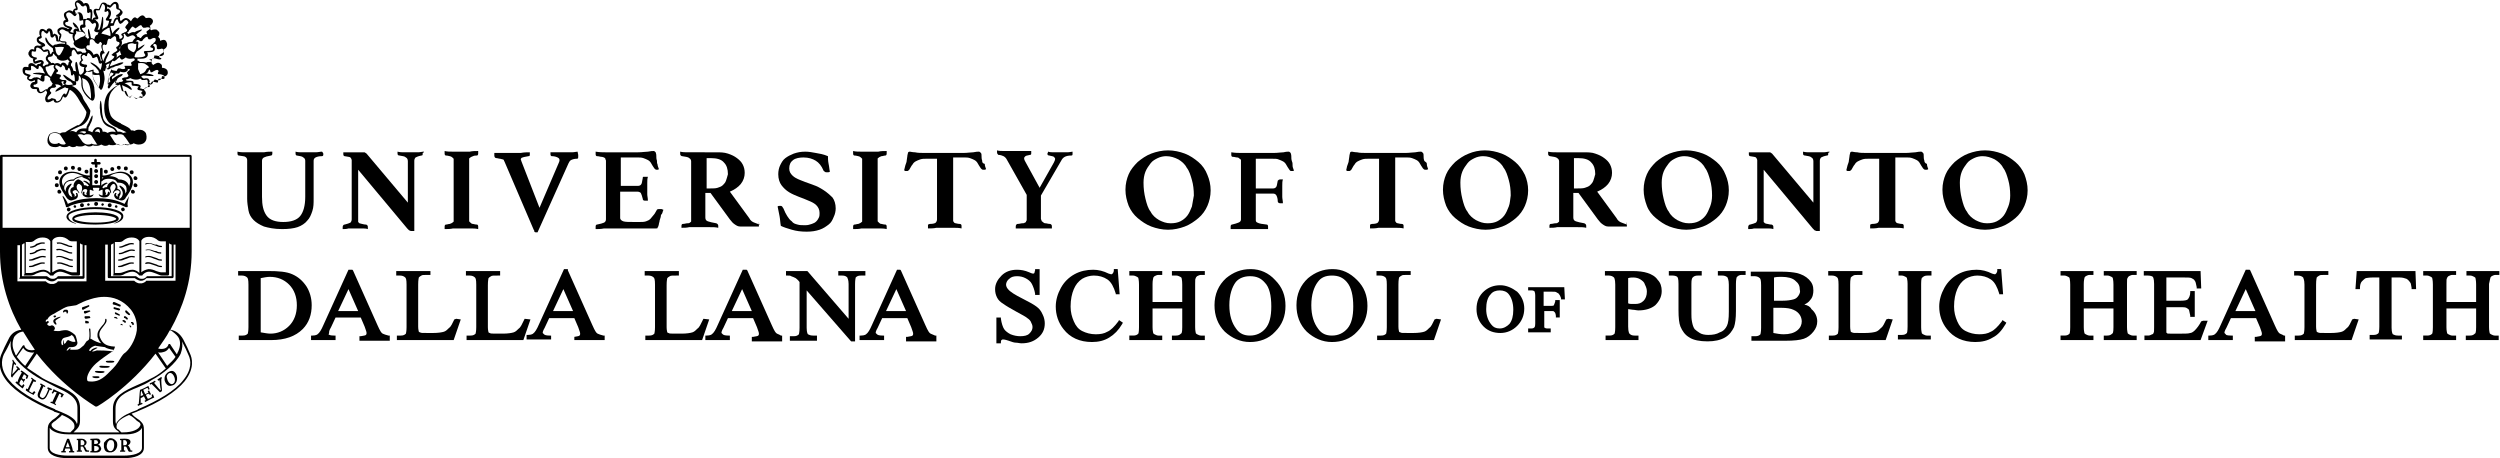 <svg version="1.1" id="Layer_1" xmlns="http://www.w3.org/2000/svg" xmlns:xlink="http://www.w3.org/1999/xlink" x="0px" y="0px" viewBox="0 0 387.4 71" enable-background="new 0 0 387.4 71" xml:space="preserve">
<g>
	<path fill="#000000" d="M29.4,54.7L29,53.8l-0.6-1.2c-0.5-0.9-1.2-1.4-2-1.5c1.9-3.4,3.3-7.4,3.3-12.1V24.2c0-0.1-0.1-0.2-0.2-0.2   H14.9h0H0.2c-0.1,0-0.2,0.1-0.2,0.2V39c0,4.7,1.4,8.8,3.3,12.1c-0.9,0.1-1.6,0.6-2,1.5l-0.6,1.2l-0.4,0.9c-0.4,0.8-0.8,2.4,0.8,4.4   c1.3,1.6,4,3.3,7.2,4.6l0.1,0.1C8.8,63.9,9,64,9.3,64.1c-0.3,0.3-0.6,0.6-0.9,0.8l-0.3,0.2C8,65.2,8,65.2,7.9,65.3c0,0,0,0,0,0   c0,0,0,0-0.1,0.1c-0.3,0.3-0.4,0.6-0.4,1.2v2.8c0,1.2,1.6,1.6,3.1,1.6h8.7c1.5,0,3.1-0.4,3.1-1.6v-2.8c0-0.6-0.1-0.9-0.4-1.2   c0,0,0,0-0.1-0.1c0,0,0,0,0,0c-0.1-0.1-0.1-0.1-0.2-0.2l-0.3-0.2c-0.3-0.2-0.7-0.5-0.9-0.8c0.3-0.1,0.5-0.2,0.8-0.3l0.2-0.1   c3.2-1.3,5.9-3,7.2-4.6C30.2,57.1,29.8,55.5,29.4,54.7z M27.6,52.2c0.4,0.6,0.4,1.4,0,2.3c-0.1,0.1-0.1,0.3-0.2,0.4l-1-1.5   c0-0.1-0.1-0.1-0.2-0.1c-0.1,0-0.1,0.1-0.1,0.1c-0.1,0.3-0.3,0.5-0.6,0.6c-0.3,0.1-0.7,0.1-1,0c0.6-0.9,1.3-1.8,1.8-2.8   c0,0,0.1,0,0.2,0c0,0,0,0,0,0C26.9,51.5,27.3,51.8,27.6,52.2z M18.3,66.8l0.2,0.2h-7.1l0.2-0.2c0.4-0.4,0.8-0.7,0.8-1.6v-2   c0-2-1.7-2.7-3.7-3.6c-0.7-0.3-1.4-0.6-2.1-1c-0.6-0.4-1.5-1-2.4-1.6l1.5-2.2c4.1,5.3,9,8.1,9.1,8.2c0.1,0,0.1,0,0.2,0   c0.1,0,5-2.9,9.1-8.2l1.6,2.3c-0.8,0.7-1.7,1.3-2.4,1.6c-0.7,0.4-1.4,0.7-2.1,1c-2,0.9-3.7,1.7-3.7,3.6v2   C17.5,66.1,17.8,66.5,18.3,66.8z M3.9,56.7c-0.5-0.4-0.9-0.9-1.3-1.4c0.2-0.3,0.8-1.1,1-1.4c0.1,0.2,0.4,0.5,0.7,0.6   c0.3,0.1,0.7,0.2,1,0.1L3.9,56.7z M8.5,51l0-0.2c-0.2-0.5-0.6-0.4-0.7-0.3l-0.1,0c0,0-0.3,0-0.4-0.3L7.5,50c0.1,0,0.1-0.1,0-0.2   c0-0.1-0.1-0.1-0.2,0l-0.2,0.1c0-0.1,0-0.1,0-0.2c0-0.1,0.1-0.2,0.2-0.2c0,0,0.1,0,0.1-0.1c0,0,0.1-0.4,1-0.8l0.5-0.3   c0.7-0.4,1.2-0.7,1.6-0.8l1.3-0.2l0.4-0.2c0.4-0.2,1-0.5,1.7-0.7c0.1,0,3.8-1.6,6.4,1.6c0.7,0.9,1,2,0.9,3.2   c-0.2,1.5-1.2,3.1-2,3.6c-0.1,0.1-0.2,0.2-0.4,0.5c-0.3,0.5-0.7,1.2-1.3,1.8l-0.2,0.2c-0.9,0.9-1.8,2-3.5,1.8   c-0.2,0-0.3-0.1-0.3-0.3c-0.1-0.5,0.4-1.6,1.4-2.5c0.8-0.7,1.6-1.2,2-1.5l0.6-0.4c0,0,0.1-0.1,0.1-0.1c0,0,0,0,0,0   c0.1-0.2,0.2-0.5,0.2-0.5c0,0,0-0.1,0-0.1c0,0-0.1,0-0.1,0c0,0-0.7,0-1.3-0.3c-0.4-0.2-0.7-0.6-0.9-1.1c-0.3-0.7,0.1-1.2,0.5-1.7   c0.3-0.4,0.6-0.7,0.5-1.1c0-0.1-0.1-0.1-0.1-0.1c-0.1,0-0.1,0.1-0.1,0.1c0,0,0,0,0,0c0,0,0,0.1,0,0.1c0,0.3-0.2,0.6-0.5,0.9   c-0.3,0.4-0.7,0.8-0.7,1.4c0,0.2,0,0.4,0.1,0.5c0.1,0.3,0.3,0.6,0.5,0.8c-0.4-0.1-1-0.3-1.6-0.7c0,0,0,0-0.1,0c0.1-0.5,0-1.2,0-1.5   c0-0.1-0.1-0.1-0.1-0.1c-0.1,0-0.1,0.1-0.1,0.1c0.1,0.7,0.1,1.6-0.1,1.7c0,0-0.3,0.2-0.3,0.2L13,53.5L12.4,54l-0.2,0.1   c-0.1,0.1-0.6,0.1-0.8,0.1l-0.2,0c0,0-0.2,0-0.4,0C11,54.1,11,54,10.9,54c-0.1-0.1-0.3,0.2-0.4,0.3c-0.1,0-0.2,0-0.2,0   c0.1-0.2,0.3-0.4,0.4-0.5l0.2,0c0.2,0,0.4,0,0.7-0.1c0.4-0.2,0.4-0.5,0.4-0.6c0-0.1-0.2-0.9-0.3-1.1c-0.1-0.2-0.8-0.7-1.2-0.8   c-0.3-0.1-0.9,0-1.3,0.1l-0.2,0c0,0-0.1,0-0.1,0c-0.1,0-0.5,0-0.6-0.1C8.3,51.2,8.4,51.1,8.5,51z M3.1,43.2c0,0,3.8,0,4,0   c0.1,0.1,0.4,0.3,0.8,0.4l0.2,0c0.4,0,0.7-0.3,0.8-0.4c0.1,0,4,0,4,0c0.1,0,0.2-0.1,0.2-0.2v-5c0.1,0,0.3,0,0.3,0   c0,0.3,0,5.3,0,5.6c-0.3,0-4.4,0-4.4,0c0,0-0.1,0-0.1,0.1c0,0-0.2,0.2-0.6,0.3c-0.1,0-0.4,0-0.5,0c-0.4-0.1-0.6-0.3-0.6-0.3   c0,0-0.1-0.1-0.1-0.1c0,0-4.1,0-4.4,0c0-0.3,0-5.3,0-5.6c0.1,0,0.2,0,0.4,0v5C2.9,43.1,3,43.2,3.1,43.2z M3.8,42.7h0.9   c0.3,0,0.6-0.1,0.9-0.3c0.3-0.1,0.7-0.3,1.1-0.3c0.6,0,1,0.5,1,0.5c0,0,0.1,0.1,0.1,0.1l0.2,0h0h0l0.2,0c0.1,0,0.1,0,0.1-0.1   c0,0,0.4-0.5,1-0.5c0.4,0,0.8,0.2,1.1,0.3c0.3,0.1,0.6,0.3,0.9,0.3h0.9c0.1,0,0.2-0.1,0.2-0.2v-4.8c0.1,0.1,0.3,0.2,0.4,0.2   c0,0.2,0,4.6,0,4.9c-0.3,0-3.8,0-3.8,0c0,0-0.1,0-0.1,0.1c0,0-0.3,0.3-0.6,0.3l-0.2,0c-0.4,0-0.6-0.3-0.7-0.3c0,0-0.1-0.1-0.1-0.1   c0,0-3.5,0-3.9,0c0-0.3,0-4.7,0-4.9c0.1,0,0.2-0.2,0.4-0.2v4.8C3.6,42.6,3.7,42.7,3.8,42.7z M4,42.3c0-0.3,0-4.5,0-4.8   c0.2,0,0.7,0,0.7,0c0.3,0,0.5-0.1,0.7-0.3c0.3-0.2,0.6-0.4,1.2-0.4c1,0,1.2,0.6,1.2,0.6c0,0,0,4.4,0,4.9c-0.2-0.2-0.6-0.5-1.1-0.5   c-0.5,0-0.9,0.2-1.2,0.3c-0.3,0.1-0.5,0.2-0.8,0.2C4.7,42.3,4.2,42.3,4,42.3z M8.1,42.2c0-0.4,0-4.9,0-4.9c0,0,0.2-0.6,1.2-0.6   c0.6,0,0.9,0.2,1.2,0.4c0.2,0.2,0.4,0.3,0.7,0.3c0,0,0.5,0,0.7,0c0,0.3,0,4.5,0,4.8c-0.2,0-0.7,0-0.7,0c-0.2,0-0.5-0.1-0.8-0.2   c-0.4-0.2-0.8-0.3-1.2-0.3C8.7,41.8,8.3,42.1,8.1,42.2z M15,54.3c0,0-0.3,0.1-0.3,0.1c-0.1,0-0.3,0.1-0.4,0.1c0,0,0,0,0,0   c0-0.1,0.1-0.2,0.3-0.3c0.3-0.2,0.6-0.3,0.5-0.3c-0.1-0.1-0.4,0-0.6,0.1c-0.3,0.1-0.4,0.3-0.5,0.4c-0.1,0-0.2-0.1-0.2-0.1   c0.1-0.3,0.4-0.5,0.6-0.6c0.4-0.2,0.5-0.1,0.5-0.1c0.1,0,1.2,0.2,1.4,0.2c0,0,0,0,0,0c0,0,0.1,0.1,0.1,0.1c0.5,0.2,1,0.3,1.2,0.3   c0,0.1-0.1,0.2-0.1,0.3C17.1,54.3,15.2,54.3,15,54.3z M9.8,53.4c-0.1,0-0.1,0.1-0.2,0.1c0-0.1-0.1-0.2-0.1-0.4c0-0.1,0-0.3,0.1-0.4   c0.1-0.4,0.6-0.4,0.9-0.5l0.3-0.1c0.2-0.1,0.2-0.1,0.3-0.2c0.1,0.1,0.3,0.2,0.3,0.3c0.1,0.1,0.2,0.5,0.3,0.7c0,0,0,0,0,0   c-0.2,0.2-0.7,0-0.9-0.1l-0.2-0.1c-0.2,0-0.3,0.2-0.4,0.4c0,0-0.1,0.1-0.2,0.2c0,0-0.1-0.1-0.1-0.2c0-0.2,0-0.4,0-0.4   C9.9,52.6,9.7,53,9.8,53.4z M16.9,43.1c0,0,3.8,0,4,0c0.1,0.1,0.4,0.3,0.8,0.4l0.2,0c0.4,0,0.7-0.3,0.8-0.4c0.1,0,4,0,4,0   c0.1,0,0.2-0.1,0.2-0.2v-5c0.1,0,0.2,0,0.3,0c0,0.3,0,5.3,0,5.6c-0.3,0-4.5,0-4.5,0c0,0-0.1,0-0.1,0.1c0,0-0.2,0.2-0.6,0.3   c-0.1,0-0.4,0-0.5,0c-0.4-0.1-0.6-0.3-0.6-0.3c0,0-0.1-0.1-0.1-0.1c0,0-4.1,0-4.5,0c0-0.3,0-5.3,0-5.6c0.1,0,0.2,0,0.4,0v5   C16.7,43.1,16.8,43.1,16.9,43.1z M17.6,42.7h0.9c0.3,0,0.6-0.1,0.9-0.3c0.3-0.1,0.7-0.3,1.1-0.3c0.6,0,1,0.5,1,0.5   c0,0,0.1,0.1,0.1,0.1l0.2,0h0l0.2,0c0,0,0.1,0,0.1-0.1c0,0,0.4-0.5,1-0.5c0.4,0,0.8,0.2,1.1,0.3c0.3,0.1,0.6,0.3,0.9,0.3h0.9   c0.1,0,0.2-0.1,0.2-0.2v-4.8c0.1,0.1,0.3,0.2,0.4,0.2c0,0.2,0,4.6,0,4.9c-0.3,0-3.8,0-3.8,0c0,0-0.1,0-0.1,0.1c0,0-0.3,0.3-0.6,0.3   l-0.2,0c-0.4,0-0.6-0.3-0.7-0.3c0,0-0.1-0.1-0.1-0.1c0,0-3.5,0-3.9,0c0-0.3,0-4.7,0-4.9c0.1,0,0.2-0.1,0.4-0.2v4.8   C17.5,42.6,17.5,42.7,17.6,42.7z M17.8,42.3c0-0.3,0-4.5,0-4.8c0.2,0,0.7,0,0.7,0c0.3,0,0.5-0.1,0.7-0.3c0.3-0.2,0.6-0.4,1.2-0.4   c1,0,1.2,0.6,1.2,0.6c0,0,0,4.4,0,4.9c-0.2-0.2-0.6-0.5-1.1-0.5c-0.5,0-0.9,0.2-1.2,0.3c-0.3,0.1-0.5,0.2-0.8,0.2   C18.5,42.3,18,42.3,17.8,42.3z M21.9,42.2c0-0.4,0-4.9,0-4.9c0,0,0.2-0.6,1.2-0.6c0.6,0,0.9,0.2,1.2,0.4c0.2,0.2,0.4,0.3,0.7,0.3   c0,0,0.5,0,0.7,0c0,0.3,0,4.5,0,4.8c-0.2,0-0.7,0-0.7,0c-0.2,0-0.5-0.1-0.8-0.2c-0.4-0.2-0.8-0.3-1.2-0.3   C22.5,41.8,22.1,42,21.9,42.2z M24.5,54.6c0.3,0.1,0.7,0,1-0.1c0.3-0.1,0.5-0.3,0.7-0.6c0.2,0.3,0.8,1.1,1,1.4   c-0.3,0.5-0.8,0.9-1.3,1.4L24.5,54.6z M0.4,24.3c0.3,0,28.7,0,29,0c0,0.2,0,6.8,0,11h-29C0.4,31.1,0.4,24.6,0.4,24.3z M2.2,52.2   c0.3-0.4,0.7-0.7,1.2-0.8c0,0,0,0,0,0c0.1,0,0.1,0,0.2,0c0.6,1,1.2,1.9,1.8,2.8c-0.3,0.1-0.6,0.1-1,0c-0.3-0.1-0.6-0.4-0.6-0.6   c0-0.1-0.1-0.1-0.1-0.1c-0.1,0-0.1,0-0.2,0.1l-1,1.5c-0.1-0.1-0.2-0.3-0.2-0.4C1.8,53.7,1.9,52.9,2.2,52.2z M8.6,63.5l-0.1-0.1   c-3.2-1.3-5.8-2.9-7.1-4.5c-1.4-1.7-1.2-3.1-0.8-4L1.1,54l0.6-1.2c0,0,0,0,0,0c-0.1,0.5-0.1,1.1,0.2,1.9c0.6,1.5,2.8,3.2,4.5,4.1   c0.7,0.4,1.4,0.7,2.1,1.1c1.9,0.9,3.5,1.6,3.5,3.3v2c0,0.2,0,0.4-0.1,0.5c0-0.2-0.2-0.4-0.3-0.6C10.9,64.4,9.9,64,8.6,63.5z    M8,65.7C8,65.6,8.1,65.6,8,65.7C8.1,65.6,8.1,65.6,8,65.7c0.1-0.1,0.2-0.2,0.3-0.3l0.3-0.2c0.3-0.3,0.8-0.6,1-0.9   c0.7,0.3,1.3,0.6,1.7,1.1c0.3,0.3,0.3,0.9,0.1,1.1c0,0-0.1,0.1-0.2,0.2L10.9,67h-0.3c-1.4,0-2.4-0.5-2.6-1C8,65.9,8,65.8,8,65.7z    M22,66.3c0,0.1,0,0.2,0,0.3v2.8c0,0.9-1.5,1.2-2.8,1.2h-8.7c-1.3,0-2.8-0.3-2.8-1.2v-2.8c0-0.1,0-0.2,0-0.3c0.3,0.5,1.3,1,2.8,1   h8.6C20.7,67.4,21.7,66.9,22,66.3z M21.2,65.2l0.3,0.2c0.1,0.1,0.2,0.1,0.2,0.2c0,0,0,0,0,0c0,0,0,0,0,0c0.1,0.1,0.1,0.3,0,0.4   c-0.2,0.5-1.1,1-2.6,1c0,0,0,0,0,0h-0.3l-0.4-0.4c-0.1-0.1-0.1-0.1-0.2-0.1c0,0,0,0,0,0c-0.2-0.2-0.2-0.7,0.1-1.1   c0.4-0.5,1-0.8,1.7-1.1C20.5,64.5,20.9,64.9,21.2,65.2z M28.4,58.9c-1.2,1.6-3.9,3.2-7,4.5l-0.1,0.1c-1.3,0.5-2.3,0.9-3,1.7   c-0.2,0.2-0.3,0.4-0.3,0.6c0-0.1-0.1-0.3-0.1-0.5v-2c0-1.8,1.5-2.5,3.5-3.3c0.7-0.3,1.4-0.6,2.1-1.1c1.7-0.9,3.8-2.6,4.5-4.1   c0.3-0.8,0.3-1.5,0.2-1.9c0,0,0,0,0,0l0.6,1.2l0.4,0.9C29.6,55.8,29.8,57.2,28.4,58.9z"/>
	<path fill="#000000" d="M23.5,61.2c0,0.1,0.1,0.3,0,0.3c0,0.1-0.5,0.3-0.6,0.3c-0.1-0.2-0.2-0.4-0.3-0.6c0.1-0.1,0.4-0.2,0.5-0.2   c0,0.1,0.1,0.1,0.1,0.2c0.1,0,0.1-0.1,0.2-0.1c-0.1-0.2-0.2-0.4-0.3-0.6c-0.1,0-0.1,0.1-0.2,0.1c0,0.1,0,0.1,0.1,0.2   c0,0.1-0.4,0.2-0.5,0.3c-0.1-0.2-0.2-0.5-0.3-0.7c0.2-0.1,0.4-0.2,0.6-0.3c0.1,0,0.2,0.2,0.2,0.3c0.1,0,0.1-0.1,0.2-0.1   c0,0-0.2-0.4-0.2-0.5c-0.4,0.2-0.9,0.5-1.3,0.6c-0.1,0.7-0.1,1.4-0.2,2.2c-0.1,0-0.1,0.1-0.2,0.1c0,0.1,0.1,0.1,0.1,0.2   c0.2-0.1,0.4-0.2,0.7-0.3c0-0.1-0.1-0.1-0.1-0.2c-0.1,0-0.1,0.1-0.2,0.1c0-0.2,0-0.5,0-0.8c0.2-0.1,0.4-0.2,0.5-0.3   c0.1,0.2,0.2,0.4,0.3,0.6c-0.1,0-0.1,0.1-0.2,0.1c0,0.1,0.1,0.1,0.1,0.2c0.4-0.2,0.9-0.5,1.4-0.7c-0.1-0.2-0.1-0.3-0.2-0.5   C23.6,61.1,23.5,61.2,23.5,61.2z M21.8,61.4C21.8,61.4,21.8,61.4,21.8,61.4c0-0.3,0-0.6,0.1-0.9c0,0,0,0,0,0   c0.1,0.3,0.2,0.5,0.3,0.7C22.1,61.3,21.9,61.3,21.8,61.4z"/>
	<path fill="#000000" d="M8,60.9c0.1,0,0.1,0.1,0.2,0.1c0.1-0.1,0.1-0.2,0.2-0.3c0.1,0,0.3,0.1,0.4,0.1c-0.2,0.5-0.5,1-0.7,1.5   c-0.1,0-0.2-0.1-0.2-0.1c0,0.1-0.1,0.1-0.1,0.2c0.3,0.1,0.6,0.2,0.8,0.4c0-0.1,0.1-0.1,0.1-0.2c-0.1,0-0.2-0.1-0.2-0.1   c0.2-0.5,0.5-1,0.7-1.5c0.1,0.1,0.3,0.1,0.3,0.2c0,0.1-0.1,0.2-0.1,0.3c0,0,0.2,0.1,0.2,0.1c0.1-0.2,0.2-0.3,0.3-0.5   c-0.5-0.3-1.1-0.5-1.6-0.8C8.2,60.6,8.1,60.8,8,60.9z"/>
	<path fill="#000000" d="M26,57.7c-0.1,0.1-0.1,0.1-0.2,0.2c-0.2,0.2-0.3,0.5-0.3,0.7c0,0.1,0,0.2,0,0.3c0,0.1,0.1,0.3,0.2,0.5   c0.3,0.4,0.6,0.5,1.1,0.3c0.8-0.3,0.8-1.5,0.3-2C26.8,57.4,26.5,57.4,26,57.7z M26.9,59.4c-0.4,0.4-0.9-0.2-1-0.7   c-0.1-0.3-0.1-0.5,0.1-0.7c0,0,0.1-0.1,0.1-0.1c0.1-0.1,0.2-0.1,0.3-0.1C26.9,57.8,27.4,59,26.9,59.4z"/>
	<path fill="#000000" d="M25,58.7c0,0,0.1-0.1,0.1-0.1c0-0.1-0.1-0.1-0.1-0.2c-0.2,0.1-0.4,0.3-0.6,0.4c0,0.1,0.1,0.1,0.1,0.2   c0.1,0,0.1-0.1,0.2-0.1c0.1,0.3,0.1,1.2,0.2,1.4c0,0.1,0,0.2,0,0.2c0,0,0,0,0,0c0,0-0.2-0.2-0.3-0.3l-0.5-0.6   c-0.1-0.1-0.2-0.2-0.2-0.3c0.1-0.1,0.2-0.1,0.2-0.1c0-0.1,0-0.1-0.1-0.2c-0.3,0.2-0.5,0.3-0.8,0.4c0,0.1,0,0.1,0.1,0.2   c0.1,0,0.1-0.1,0.2-0.1c0.1,0.1,0.2,0.2,0.3,0.3c0.2,0.2,0.5,0.5,0.7,0.7c0.1,0.1,0.2,0.2,0.3,0.3c0.1-0.1,0.2-0.1,0.3-0.2   c0-0.5-0.1-1-0.1-1.5C25,59.2,25,58.9,25,58.7z"/>
	<path fill="#000000" d="M8.1,60.3c-0.2-0.1-0.4-0.2-0.7-0.3c0,0.1-0.1,0.1-0.1,0.2c0.1,0,0.1,0.1,0.2,0.1c-0.2,0.5-0.6,1.7-1.1,1.3   c-0.4-0.2-0.2-0.5,0-1c0.1-0.2,0.2-0.5,0.4-0.8C6.8,59.9,6.9,60,7,60C7,59.9,7,59.9,7,59.8c-0.2-0.1-0.5-0.3-0.7-0.4   c0,0.1-0.1,0.1-0.1,0.2c0.1,0,0.1,0.1,0.2,0.1c0,0.1-0.2,0.4-0.2,0.5c-0.2,0.5-0.5,0.9-0.3,1.3c0.1,0.1,0.1,0.2,0.2,0.2   c0.1,0.1,0.3,0.2,0.4,0.2c0.6,0.1,0.9-0.8,1.2-1.5c0.1,0,0.1,0,0.2,0.1C8,60.4,8,60.4,8.1,60.3z"/>
	<path fill="#000000" d="M2.9,57.3c0,0,0.1,0.1,0.1,0.1c0-0.1,0.1-0.1,0.1-0.2C3,57,2.8,56.9,2.6,56.7c0,0.1-0.1,0.1-0.1,0.2   C2.6,57,2.7,57,2.7,57.1C2.6,57.3,1.9,58,1.9,58c0,0,0,0,0,0c0,0,0.2-1.5,0.3-1.6c0.1,0.1,0.1,0.1,0.2,0.2c0-0.1,0.1-0.1,0.1-0.2   c-0.2-0.2-0.4-0.5-0.5-0.7c0,0.1-0.1,0.1-0.1,0.2c0,0.1,0.1,0.1,0.1,0.2c-0.1,0.2-0.3,2-0.3,2.2c0.1,0.1,0.1,0.2,0.2,0.2   C2,58.2,2.8,57.4,2.9,57.3z"/>
	<path fill="#000000" d="M10.7,68c-0.1,0-0.2,0-0.3,0c-0.2,0.6-0.5,1.2-0.7,1.9c0,0-0.1,0-0.2,0v0.2h0.7v-0.2c-0.1,0-0.2,0-0.2,0   c0-0.1,0.1-0.2,0.1-0.4c0.2,0,0.5,0,0.7,0c0.1,0.1,0.1,0.3,0.1,0.4c-0.1,0-0.2,0-0.2,0v0.2h0.8v-0.2c-0.1,0-0.1,0-0.2,0   C11.2,69.2,10.9,68.6,10.7,68z M10.2,69.3c0.1-0.3,0.2-0.6,0.3-0.8c0,0,0,0,0,0l0.3,0.8H10.2z"/>
	<path fill="#000000" d="M3.6,59.3c0.1-0.2,0.2-0.3,0.3-0.5c0,0-0.1-0.1-0.1-0.1c0,0-0.1,0.1-0.1,0.1c0,0-0.3-0.2-0.3-0.2   c0.1-0.2,0.2-0.4,0.3-0.6C3.8,58,4,58.2,4.1,58.3c0,0.1-0.1,0.2-0.1,0.3c0,0.1,0.1,0.1,0.2,0.1c0.1-0.2,0.2-0.4,0.2-0.5   c-0.4-0.3-0.7-0.6-1.1-0.8c0,0.1-0.1,0.1-0.1,0.2c0,0,0.1,0.1,0.2,0.1c-0.3,0.5-0.5,0.9-0.7,1.5c-0.1,0-0.1-0.1-0.2-0.1   c0,0.1-0.1,0.1-0.1,0.2c0.3,0.3,0.7,0.6,1.1,0.9c0.1-0.1,0.2-0.3,0.3-0.5c0,0,0,0,0,0c-0.1-0.1-0.1-0.1-0.2-0.2   c0,0.1-0.2,0.3-0.2,0.3c-0.1,0-0.4-0.3-0.4-0.4c0-0.1,0.2-0.5,0.3-0.6c0.1,0.1,0.2,0.2,0.3,0.3c0,0.1,0,0.1-0.1,0.2   C3.5,59.2,3.6,59.3,3.6,59.3z"/>
	<path fill="#000000" d="M5.5,59.2c0-0.1,0.1-0.1,0.1-0.2c-0.2-0.1-0.5-0.3-0.7-0.5c0,0.1-0.1,0.1-0.1,0.2c0.1,0,0.1,0.1,0.2,0.1   c-0.2,0.5-0.5,1-0.7,1.5c-0.1,0-0.1-0.1-0.2-0.1C4,60.3,4,60.4,4,60.5c0.4,0.3,0.8,0.5,1.2,0.7c0.1-0.2,0.2-0.3,0.3-0.4   c0,0,0,0,0,0c-0.1-0.1-0.1-0.1-0.2-0.2c-0.1,0.1-0.2,0.2-0.3,0.3c-0.1,0-0.3-0.2-0.5-0.3c0-0.1,0.5-1.1,0.7-1.5   C5.3,59.1,5.4,59.2,5.5,59.2z"/>
	<path fill="#000000" d="M17.1,67.9c-0.1,0-0.2,0-0.3,0.1c-0.3,0.1-0.4,0.3-0.6,0.5c-0.1,0.1-0.1,0.2-0.1,0.3c0,0.1,0,0.3,0,0.5   c0.1,0.5,0.3,0.8,0.9,0.8c0.8,0.1,1.4-0.8,1.1-1.6C17.9,68.2,17.6,67.9,17.1,67.9z M17.2,69.9c-0.5,0.1-0.8-0.6-0.6-1.1   c0-0.2,0.2-0.5,0.4-0.6c0.1,0,0.1,0,0.2,0c0.1,0,0.2,0,0.3,0.1C17.8,68.5,17.8,69.8,17.2,69.9z"/>
	<path fill="#000000" d="M15.2,68.9L15.2,68.9L15.2,68.9c0.4-0.2,0.5-0.6,0.1-0.9C15,67.9,14.4,68,14,68v0.2c0.1,0,0.1,0,0.2,0v1.7   c-0.1,0-0.1,0-0.2,0c0,0.1,0,0.1,0,0.2c0.5,0,1.1,0.1,1.4-0.1c0.2-0.1,0.4-0.5,0.2-0.7C15.5,69,15.4,69,15.2,68.9z M14.6,68.2   c0.2,0,0.4,0,0.5,0.1c0,0.1,0.1,0.2,0.1,0.2c0,0.3-0.3,0.3-0.6,0.3C14.6,68.7,14.6,68.4,14.6,68.2z M14.9,69.9c-0.1,0-0.2,0-0.3,0   c0,0,0-0.1,0-0.2c0-0.1,0-0.5,0-0.6c0.4,0,0.8,0.1,0.7,0.5C15.2,69.8,15.1,69.8,14.9,69.9z"/>
	<path fill="#000000" d="M13.4,69.7c-0.1-0.2-0.2-0.5-0.4-0.6c0,0,0,0,0,0c0.4-0.1,0.6-0.7,0.2-0.9C13,67.9,12.4,68,11.9,68   c0,0.1,0,0.1,0,0.2v0c0.1,0,0.1,0,0.2,0v1.6c-0.1,0-0.1,0-0.2,0c0,0.1,0,0.1,0,0.2v0h0.8c0-0.1,0-0.1,0-0.2c-0.1,0-0.2,0-0.2,0   c0-0.2,0-0.4,0-0.6c0.1,0,0.2,0,0.3,0c0.2,0.1,0.3,0.7,0.5,0.8c0,0,0.4,0,0.5,0l0-0.2c-0.1,0-0.1,0-0.2,0   C13.5,69.8,13.4,69.7,13.4,69.7z M12.5,69c0-0.3,0-0.6,0-0.8c0.1,0,0.2,0,0.3,0c0.2,0.1,0.4,0.4,0.2,0.7C12.9,69,12.7,69,12.5,69z"/>
	<path fill="#000000" d="M18.6,68c0,0.1,0,0.1,0,0.2v0c0.1,0,0.1,0,0.2,0v1.6c-0.1,0-0.1,0-0.2,0c0,0.1,0,0.1,0,0.2v0h0.8   c0-0.1,0-0.1,0-0.2c-0.1,0-0.2,0-0.2,0c0-0.2,0-0.4,0-0.6c0.1,0,0.2,0,0.3,0c0.2,0.1,0.3,0.7,0.5,0.8c0,0,0.4,0,0.5,0l0-0.2   c-0.1,0-0.1,0-0.2,0c-0.1,0-0.1-0.1-0.1-0.2c-0.1-0.2-0.2-0.5-0.4-0.6c0,0,0,0,0,0c0.4-0.1,0.6-0.7,0.2-0.9   C19.6,67.9,19,68,18.6,68z M19.1,68.2c0.1,0,0.2,0,0.3,0c0.2,0.1,0.4,0.4,0.2,0.7C19.5,69,19.3,69,19.1,69   C19.1,68.7,19.1,68.5,19.1,68.2z"/>
	<path fill="#000000" d="M10,48.3c0,0,0.1,0,0.2,0c0.1,0,0.1,0.1,0.1,0.1c0,0,0,0.2,0.1,0.2c0.1,0,0.3-0.4,0-0.6   C10.2,48,10.1,48,10,48c-0.2,0.1-0.3,0.3-0.2,0.4C9.9,48.5,10,48.3,10,48.3z"/>
	<path fill="#000000" d="M8.6,49.7c0.1-0.2,0.8-0.5,0.8-0.6c0-0.1-1,0.2-1.1,0.5c-0.2,0.3,0.3,0.8,0.4,0.7   C8.9,50.2,8.5,49.9,8.6,49.7z"/>
	<path fill="#000000" d="M16.4,56c0,0.2,0.3,0.2,0.7,0.2c0.2,0,0.7,0,0.6-0.2c0-0.1-0.4-0.1-0.6-0.1C16.7,55.9,16.4,55.9,16.4,56z"/>
	<path fill="#000000" d="M15.4,56.8c0,0.2,0.4,0.2,0.8,0.2c0.3,0,0.8,0,0.8-0.2c0-0.1-0.5-0.1-0.8-0.1   C15.8,56.7,15.4,56.6,15.4,56.8z"/>
	<path fill="#000000" d="M14.7,57.6c0,0.1,0.4,0.2,0.8,0.2c0.3,0,0.7,0,0.7-0.2c0-0.1-0.5-0.1-0.7-0.1   C15.1,57.5,14.8,57.4,14.7,57.6z"/>
	<path fill="#000000" d="M14.3,58.4c0,0.1,0.3,0.2,0.6,0.2c0.2,0,0.6,0,0.5-0.2c0-0.1-0.3-0.1-0.5-0.1   C14.5,58.3,14.3,58.3,14.3,58.4z"/>
	<path fill="#000000" d="M8.5,49.2L8.5,49.2c0.2-0.1,0.2-0.2,0.2-0.2c0-0.1-0.1-0.1-0.2-0.1l-0.1,0c-0.1,0-0.1,0.1-0.1,0.2   C8.3,49.1,8.4,49.2,8.5,49.2z"/>
	<path fill="#000000" d="M12.9,48l0.9-0.5c0,0,0.1-0.1,0-0.2c0,0-0.1-0.1-0.1,0l-0.9,0.3c-0.1,0-0.1,0.2-0.1,0.2   C12.7,48,12.8,48,12.9,48z"/>
	<path fill="#000000" d="M13.1,48.2c-0.1,0-0.1,0.1-0.1,0.2c0,0.1,0.1,0.2,0.2,0.2l0.7-0.3c0.1,0,0.1-0.1,0.1-0.1   c0,0-0.1-0.1-0.1-0.1L13.1,48.2z"/>
	<path fill="#000000" d="M13.8,49l-0.6,0c-0.1,0-0.1,0.1-0.1,0.2c0,0.1,0.1,0.2,0.2,0.2l0.6-0.1c0.1,0,0.1-0.1,0.1-0.1   C13.9,49,13.9,49,13.8,49z"/>
	<path fill="#000000" d="M13.7,49.8l-0.4-0.1c-0.1,0-0.1,0.1-0.1,0.2c0,0.1,0,0.2,0.1,0.2l0.4,0C13.8,50,13.8,50,13.7,49.8   C13.8,49.9,13.8,49.8,13.7,49.8z"/>
	<path fill="#000000" d="M17.6,47.2c0,0,0.5,0.1,0.9,0.3c0.1,0,0.2,0,0.2-0.1c0-0.1,0-0.2-0.1-0.2c-0.4-0.2-0.9-0.4-0.9-0.4   c-0.1,0-0.2,0-0.2,0.1C17.4,47.1,17.5,47.2,17.6,47.2z"/>
	<path fill="#000000" d="M17.8,47.6c-0.1,0-0.2,0-0.2,0.1c0,0.1,0,0.2,0.1,0.2c0,0,0.4,0.1,0.7,0.2c0.1,0,0.1,0,0.2-0.1   c0-0.1,0-0.1-0.1-0.2C18.2,47.7,17.9,47.7,17.8,47.6z"/>
	<path fill="#000000" d="M17.9,48.4c-0.1,0-0.1,0-0.1,0.1c0,0.1,0,0.1,0.1,0.2c0,0,0.3,0.1,0.5,0.2c0.1,0,0.1,0,0.2,0   c0-0.1,0-0.1-0.1-0.2C18,48.4,17.9,48.4,17.9,48.4z"/>
	<path fill="#000000" d="M17.8,49.1c0,0-0.1,0-0.1,0.1c0,0.1,0,0.1,0.1,0.1c0,0,0.2,0,0.3,0.1c0.1,0,0.1,0,0.1,0c0,0,0-0.1,0-0.1   C18.1,49.1,17.9,49.1,17.8,49.1z"/>
	<path fill="#000000" d="M19.9,48.8c0.1,0,0.1,0.1,0.2,0c0.1-0.1,0.1-0.1,0-0.2c-0.3-0.3-0.5-0.5-0.5-0.5c-0.1,0-0.2,0-0.2,0.1   c0,0.1,0,0.2,0.1,0.2C19.4,48.5,19.6,48.5,19.9,48.8z"/>
	<path fill="#000000" d="M19.6,49.5c0.1,0,0.1,0,0.2,0c0,0,0-0.1,0-0.2c-0.3-0.3-0.4-0.3-0.4-0.3c-0.1,0-0.2,0-0.2,0.1   c0,0.1,0,0.2,0.1,0.2C19.3,49.2,19.4,49.3,19.6,49.5z"/>
	<path fill="#000000" d="M19.3,50c0,0,0.1,0,0.2,0c0,0,0-0.1,0-0.2c0,0-0.2-0.2-0.3-0.2c-0.1,0-0.1,0-0.2,0c0,0.1,0,0.1,0,0.2   C19.1,49.8,19.2,49.9,19.3,50z"/>
	<path fill="#000000" d="M18.9,50.4c0,0,0.1,0,0.1,0c0,0,0-0.1,0-0.1c-0.1-0.1-0.1-0.1-0.1-0.1c0,0-0.1,0-0.2,0c0,0.1,0,0.1,0,0.2   C18.8,50.3,18.8,50.3,18.9,50.4z"/>
	<path fill="#000000" d="M20.5,50.3c0,0.1,0.1,0.1,0.2,0c0.1,0,0.1-0.1,0-0.2c0-0.1-0.1-0.2-0.2-0.2c-0.1,0-0.1,0-0.2,0   c0,0,0,0.1,0,0.2C20.4,50.1,20.5,50.1,20.5,50.3z"/>
	<path fill="#000000" d="M20.1,50.4c0,0,0,0.1,0,0.2c0,0,0.1,0.1,0.1,0.1c0,0,0.1,0.1,0.1,0c0.1,0,0.1-0.1,0-0.1c0,0,0-0.1-0.1-0.1   C20.2,50.3,20.1,50.3,20.1,50.4z"/>
	<path fill="#000000" d="M18.5,38.4c0.1,0,0.4,0,0.8-0.2l0.3-0.1l0.5-0.2c0.3-0.1,0.6,0,0.7,0c0,0-0.1,0-0.1-0.1c0,0,0-0.1,0.1-0.1   c0,0-0.4-0.1-0.8,0l-0.6,0.2L19.2,38c-0.4,0.2-0.6,0.2-0.7,0.2C18.5,38.2,18.5,38.3,18.5,38.4C18.5,38.3,18.5,38.4,18.5,38.4z"/>
	<path fill="#000000" d="M19.3,39.2l0.3-0.1l0.5-0.2c0.3-0.1,0.6,0,0.7,0c0,0,0.1,0,0.1-0.1c0,0,0-0.1-0.1-0.1c0,0-0.4-0.1-0.8,0   l-0.6,0.2L19.2,39c-0.4,0.2-0.6,0.2-0.7,0.2c0,0-0.1,0-0.1,0.1c0,0,0,0.1,0.1,0.1C18.6,39.4,18.9,39.4,19.3,39.2z"/>
	<path fill="#000000" d="M19.3,40.2l0.3-0.1l0.5-0.2c0.3-0.1,0.6,0,0.7,0c0,0,0.1,0,0.1-0.1c0,0,0-0.1-0.1-0.1c0,0-0.4-0.1-0.8,0   l-0.6,0.2l-0.3,0.1c-0.4,0.2-0.6,0.2-0.7,0.2c0,0-0.1,0-0.1,0.1c0,0,0,0.1,0.1,0.1C18.6,40.4,18.9,40.4,19.3,40.2z"/>
	<path fill="#000000" d="M19.3,41.2l0.3-0.1l0.5-0.2c0.3-0.1,0.6,0,0.7,0c0,0-0.1,0-0.1-0.1c0,0,0-0.1,0.1-0.1c0,0-0.4-0.1-0.8,0   l-0.6,0.2l-0.3,0.1c-0.4,0.2-0.6,0.2-0.7,0.2c0,0-0.1,0-0.1,0.1c0,0,0,0.1,0.1,0.1C18.6,41.4,18.9,41.4,19.3,41.2z"/>
	<path fill="#000000" d="M23.4,37.8l0.5,0.2l0.3,0.1c0.4,0.2,0.7,0.2,0.8,0.2c0,0,0.1,0,0.1-0.1c0,0,0-0.1-0.1-0.1   c-0.1,0-0.4,0-0.7-0.2L24,37.9l-0.6-0.2c-0.4-0.1-0.8,0-0.8,0c0,0-0.1,0.1-0.1,0.1c0,0,0,0.1,0.1,0.1   C22.7,37.8,23.1,37.7,23.4,37.8z"/>
	<path fill="#000000" d="M22.6,38.8c0.1,0,0.4-0.1,0.7,0l0.5,0.2l0.3,0.1c0.4,0.2,0.7,0.2,0.8,0.2c0,0,0.1,0,0.1-0.1   c0,0,0-0.1-0.1-0.1c-0.1,0-0.4,0-0.7-0.2L24,38.9l-0.6-0.2c-0.4-0.1-0.8,0-0.8,0C22.6,38.7,22.5,38.7,22.6,38.8   C22.6,38.8,22.6,38.8,22.6,38.8z"/>
	<path fill="#000000" d="M23.4,39.9l0.5,0.2l0.3,0.1c0.4,0.2,0.7,0.2,0.8,0.2c0,0,0.1,0,0.1-0.1c0,0,0-0.1-0.1-0.1   c-0.1,0-0.4,0-0.7-0.2L24,39.9l-0.6-0.2c-0.3-0.1-0.7,0-0.8,0c0,0-0.1,0.1-0.1,0.1c0,0,0,0.1,0.1,0.1   C22.7,39.8,23.1,39.8,23.4,39.9z"/>
	<path fill="#000000" d="M23.9,41.1l0.3,0.1c0.4,0.2,0.7,0.2,0.8,0.2c0,0,0.1,0,0.1-0.1c0,0,0-0.1-0.1-0.1c-0.1,0-0.4,0-0.7-0.2   L24,40.9l-0.6-0.2c-0.3-0.1-0.7-0.1-0.8,0c0,0-0.1,0-0.1,0.1c0,0,0,0.1,0.1,0.1c0.1,0,0.4-0.1,0.7,0L23.9,41.1z"/>
	<path fill="#000000" d="M4.7,38.4c0.1,0,0.4,0,0.8-0.2L5.8,38l0.5-0.2c0.3-0.1,0.6,0,0.7,0c0,0-0.1,0-0.1-0.1c0,0,0-0.1,0.1-0.1   c0,0-0.4-0.1-0.8,0l-0.6,0.2L5.4,38c-0.4,0.2-0.6,0.2-0.7,0.2C4.7,38.2,4.6,38.3,4.7,38.4C4.7,38.3,4.7,38.4,4.7,38.4z"/>
	<path fill="#000000" d="M5.5,39.2L5.8,39l0.5-0.2c0.3-0.1,0.6,0,0.7,0c0,0,0.1,0,0.1-0.1c0,0,0-0.1-0.1-0.1c0,0-0.4-0.1-0.8,0   l-0.6,0.2L5.4,39c-0.4,0.2-0.6,0.2-0.7,0.2c0,0-0.1,0-0.1,0.1c0,0,0,0.1,0.1,0.1C4.8,39.4,5.1,39.4,5.5,39.2z"/>
	<path fill="#000000" d="M5.5,40.2l0.3-0.1l0.5-0.2c0.3-0.1,0.6,0,0.7,0c0,0,0.1,0,0.1-0.1c0,0,0-0.1-0.1-0.1c0,0-0.4-0.1-0.8,0   l-0.6,0.2l-0.3,0.1c-0.4,0.2-0.6,0.2-0.7,0.2c0,0-0.1,0-0.1,0.1c0,0,0,0.1,0.1,0.1C4.8,40.4,5.1,40.4,5.5,40.2z"/>
	<path fill="#000000" d="M5.5,41.2l0.3-0.1l0.5-0.2c0.3-0.1,0.6,0,0.7,0c0,0-0.1,0-0.1-0.1c0,0,0-0.1,0.1-0.1c0,0-0.4-0.1-0.8,0   l-0.6,0.2l-0.3,0.1c-0.3,0.2-0.6,0.2-0.7,0.2c0,0-0.1,0-0.1,0.1c0,0,0,0.1,0.1,0.1C4.8,41.4,5.1,41.4,5.5,41.2z"/>
	<path fill="#000000" d="M8.8,37.8c0.1,0,0.4-0.1,0.7,0l0.5,0.2l0.3,0.1c0.4,0.2,0.7,0.2,0.8,0.2c0,0,0.1,0,0.1-0.1   c0,0,0-0.1-0.1-0.1c-0.1,0-0.4,0-0.7-0.2l-0.3-0.1l-0.6-0.2c-0.4-0.1-0.8,0-0.8,0C8.9,37.6,8.9,37.7,8.8,37.8   C8.9,37.8,8.9,37.8,8.8,37.8z"/>
	<path fill="#000000" d="M8.8,38.8c0.1,0,0.4-0.1,0.7,0l0.5,0.2l0.3,0.1c0.4,0.2,0.7,0.2,0.8,0.2c0,0,0.1,0,0.1-0.1   c0,0,0-0.1-0.1-0.1c-0.1,0-0.4,0-0.7-0.2l-0.3-0.1l-0.6-0.2c-0.4-0.1-0.8,0-0.8,0C8.8,38.7,8.7,38.7,8.8,38.8   C8.8,38.8,8.8,38.8,8.8,38.8z"/>
	<path fill="#000000" d="M9.6,39.9l0.5,0.2l0.3,0.1c0.4,0.2,0.7,0.2,0.8,0.2c0,0,0.1,0,0.1-0.1c0,0,0-0.1-0.1-0.1   c-0.1,0-0.4,0-0.7-0.2l-0.3-0.1l-0.6-0.2c-0.4-0.1-0.8,0-0.8,0c0,0-0.1,0.1-0.1,0.1c0,0,0,0.1,0.1,0.1C8.9,39.8,9.3,39.8,9.6,39.9z   "/>
	<path fill="#000000" d="M10.1,41.1l0.3,0.1c0.4,0.2,0.7,0.2,0.8,0.2c0,0,0.1,0,0.1-0.1c0,0,0-0.1-0.1-0.1c-0.1,0-0.4,0-0.7-0.2   l-0.3-0.1l-0.6-0.2c-0.4-0.1-0.8,0-0.8,0c0,0,0.1,0,0.1,0.1c0,0,0,0.1-0.1,0.1c0.1,0,0.4-0.1,0.7,0L10.1,41.1z"/>
	<path fill="#000000" d="M14.8,32.1c-2.2,0-4.5,0.5-4.5,1.5c0,0.4,0.5,0.8,1.2,1c0.1,0,0.3,0.1,0.3,0c0,0-0.3-0.1-0.3-0.1   c-0.7-0.3-0.9-0.7-0.9-1c0-0.5,1.8-1.1,4.1-1.1c2.4,0,4.1,0.6,4.1,1.1c0,0.3-0.2,0.7-0.9,1c0,0-0.3,0.1-0.3,0.1c0,0,0.3,0,0.3,0   c0.7-0.2,1.2-0.6,1.2-1C19.3,32.6,17,32.1,14.8,32.1z"/>
	<path fill="#000000" d="M20,30.4c-0.2,0.3-0.6,1-0.7,1.2c0,0,0,0,0,0s0,0,0,0c-0.2-0.1-0.4-0.2-0.7-0.3c-0.9-0.4-2.3-0.6-3.7-0.6h0   c-1.4,0-2.8,0.2-3.7,0.6c-0.3,0.1-0.5,0.2-0.7,0.3c0,0,0,0,0,0s0,0,0,0c0-0.2-0.5-1-0.7-1.2c-0.1-0.1-0.1,0-0.1,0.1   c0.3,0.6,0.4,1.2,0.5,1.4c0,0.1,0,0.2,0.1,0.2c0,0,0.1,0,0.2,0c0.2-0.1,0.5-0.3,0.9-0.4c0.9-0.3,2.2-0.5,3.6-0.5h0   c1.4,0,2.7,0.2,3.6,0.5c0.4,0.2,0.7,0.3,0.9,0.4c0.1,0,0.1,0,0.2,0c0.1,0,0.1-0.1,0.1-0.2C19.7,31.7,19.8,31.2,20,30.4   C20.1,30.4,20.1,30.4,20,30.4z"/>
	<path fill="#000000" d="M15.2,31.6c0-0.2-0.1-0.3-0.3-0.3c-0.2,0-0.3,0.1-0.3,0.3c0,0.2,0.1,0.3,0.3,0.3   C15,31.9,15.2,31.8,15.2,31.6z"/>
	<circle fill="#000000" cx="12.7" cy="31.8" r="0.3"/>
	<path fill="#000000" d="M10.8,32.7c0.1-0.1,0.2-0.3,0.1-0.4c-0.1-0.1-0.3-0.2-0.4-0.1c-0.1,0.1-0.2,0.3-0.1,0.4   C10.5,32.8,10.7,32.8,10.8,32.7z"/>
	<path fill="#000000" d="M11.8,32c0-0.1-0.1-0.2-0.2-0.2c-0.1,0-0.2,0.1-0.2,0.2c0,0.1,0.1,0.2,0.2,0.2C11.8,32.2,11.8,32.1,11.8,32   z"/>
	<path fill="#000000" d="M13.9,31.7c0-0.1-0.1-0.2-0.2-0.2c-0.1,0-0.2,0.1-0.2,0.2c0,0.1,0.1,0.2,0.2,0.2   C13.9,31.8,13.9,31.8,13.9,31.7z"/>
	<circle fill="#000000" cx="17" cy="31.8" r="0.3"/>
	<path fill="#000000" d="M18.8,32.3c-0.1,0.1,0,0.3,0.1,0.4c0.1,0.1,0.3,0,0.4-0.1c0.1-0.1,0-0.3-0.1-0.4   C19.1,32.1,18.9,32.2,18.8,32.3z"/>
	<path fill="#000000" d="M18.2,32c0-0.1-0.1-0.2-0.2-0.2c-0.1,0-0.2,0.1-0.2,0.2c0,0.1,0.1,0.2,0.2,0.2C18.2,32.2,18.2,32.1,18.2,32   z"/>
	<path fill="#000000" d="M16.1,31.7c0-0.1-0.1-0.2-0.2-0.2c-0.1,0-0.2,0.1-0.2,0.2c0,0.1,0.1,0.2,0.2,0.2   C16,31.8,16.1,31.8,16.1,31.7z"/>
	<circle fill="#000000" cx="14.9" cy="28.2" r="0.3"/>
	<circle fill="#000000" cx="14.9" cy="27.3" r="0.3"/>
	<path fill="#000000" d="M14.9,26.2c-0.2,0-0.3,0.1-0.3,0.3c0,0.2,0.1,0.3,0.3,0.3c0.2,0,0.3-0.1,0.3-0.3   C15.2,26.3,15,26.2,14.9,26.2z"/>
	<path fill="#000000" d="M13.4,26.9c0.2,0,0.3-0.1,0.3-0.3c0-0.2-0.1-0.3-0.3-0.3c-0.2,0-0.3,0.1-0.3,0.3   C13.1,26.7,13.2,26.9,13.4,26.9z"/>
	<path fill="#000000" d="M12.3,26.5c0.2,0,0.3-0.1,0.3-0.3c0-0.2-0.1-0.3-0.3-0.3c-0.2,0-0.3,0.1-0.3,0.3   C12,26.4,12.2,26.5,12.3,26.5z"/>
	<path fill="#000000" d="M11.3,26.3c0.2,0,0.3-0.1,0.3-0.3c0-0.2-0.1-0.3-0.3-0.3c-0.2,0-0.3,0.1-0.3,0.3   C11,26.1,11.1,26.3,11.3,26.3z"/>
	<circle fill="#000000" cx="10.2" cy="26.1" r="0.3"/>
	<path fill="#000000" d="M9.3,27c0.2,0,0.3-0.1,0.3-0.3c0-0.2-0.1-0.3-0.3-0.3c-0.2,0-0.3,0.1-0.3,0.3C9,26.9,9.1,27,9.3,27z"/>
	<circle fill="#000000" cx="8.8" cy="27.6" r="0.3"/>
	<path fill="#000000" d="M9.1,28.7c0-0.2-0.1-0.3-0.3-0.3c-0.2,0-0.3,0.1-0.3,0.3c0,0.2,0.1,0.3,0.3,0.3C9,29,9.1,28.9,9.1,28.7z"/>
	<path fill="#000000" d="M9.2,29.4c-0.2,0-0.3,0.1-0.3,0.3c0,0.2,0.1,0.3,0.3,0.3c0.2,0,0.3-0.1,0.3-0.3C9.5,29.6,9.3,29.4,9.2,29.4   z"/>
	<path fill="#000000" d="M18.4,33.9c0-0.8-2.3-1-3.6-1c-1.2,0-3.6,0.2-3.6,1c0,0.8,2.4,0.9,3.6,0.9C16.1,34.8,18.4,34.6,18.4,33.9z    M14.8,34.5c-2.1,0-3.3-0.4-3.3-0.6c0-0.2,1.1-0.6,3.3-0.6c2.1,0,3.2,0.4,3.2,0.6C18.1,34.1,17,34.5,14.8,34.5z"/>
	<path fill="#000000" d="M14.4,25.5h0.3v0.3c0,0.1,0.1,0.2,0.2,0.2c0.1,0,0.2-0.1,0.2-0.2v-0.3h0.3c0.1,0,0.2-0.1,0.2-0.2   c0-0.1-0.1-0.2-0.2-0.2H15v-0.3c0-0.1-0.1-0.2-0.2-0.2c-0.1,0-0.2,0.1-0.2,0.2v0.3h-0.3c-0.1,0-0.2,0.1-0.2,0.2   C14.2,25.4,14.3,25.5,14.4,25.5z"/>
	<path fill="#000000" d="M10.3,30.6L10.3,30.6L10.3,30.6L10.3,30.6c0.2,0.3,0.6,0.6,1,0.4c0.3-0.1,0.5-0.1,0.7-0.4   c0.1-0.2,0.1-0.4,0-0.6c0-0.1-0.2-0.1-0.2-0.1c0,0-0.1,0.1,0,0.2c0.1,0.1,0,0.3-0.1,0.3c-0.1,0.1-0.2,0-0.2,0c0,0,0.2-0.1,0-0.3   c-0.1-0.1-0.5-0.4,0-0.6c0.4-0.2,0.6,0.3,0.7,0.4c0,0.1,0.1,0,0.1,0c-0.1-0.3-0.4-0.5-0.4-0.8c-0.1-0.3,0.1-0.5,0.2-0.6   c0,0,0.1,0,0.2,0c0.1,0.1,0.4,0.2,0.4,0.5c0.1,0.4-0.1,0.6-0.1,0.9c0,0.1,0.1,0.1,0.1,0c0-0.1,0.1-0.6,0.5-0.6   c0.5,0,0.3,0.4,0.2,0.6c-0.1,0.2,0.1,0.2,0.1,0.2c0,0-0.1,0.1-0.2,0.1c-0.2,0-0.3-0.2-0.2-0.3c0-0.1,0-0.2-0.1-0.2   c-0.1,0-0.2,0.1-0.2,0.2c-0.1,0.3,0.1,0.4,0.2,0.5c0.3,0.2,0.6,0.2,0.8,0.2c0.7-0.1,0.7-0.5,0.7-0.5c-0.1,0.1-0.5,0.2-0.5,0.2   c0,0,0,0,0,0c-0.1,0-0.1,0-0.1-0.1v-0.7c0-0.1,0.1-0.1,0.1-0.1c0,0,0,0,0,0l0.5,0.2l-0.1-0.4c0,0,0,0,0,0c0-0.1,0-0.1,0.1-0.1   l0.4,0l0.4,0c0.1,0,0.1,0.1,0.1,0.1c0,0,0,0,0,0l-0.1,0.4l0.5-0.2c0,0,0,0,0,0c0.1,0,0.1,0,0.1,0.1v0.7c0,0.1,0,0.1-0.1,0.1   c0,0,0,0,0,0c0,0-0.3-0.1-0.5-0.2c0,0,0,0.4,0.7,0.5c0.2,0,0.6,0,0.8-0.2c0.1-0.1,0.3-0.3,0.2-0.5c0-0.1-0.1-0.2-0.2-0.2   c0,0-0.1,0.1-0.1,0.2c0,0.1-0.1,0.3-0.2,0.3c-0.1,0-0.2-0.1-0.2-0.1c0,0,0.2,0,0.1-0.2c-0.1-0.1-0.3-0.6,0.2-0.6   c0.4,0,0.5,0.5,0.5,0.6c0,0.1,0,0.1,0.1,0c0.1-0.3-0.2-0.6-0.1-0.9c0.1-0.3,0.3-0.4,0.4-0.5c0.1,0,0.1,0,0.2,0   c0.1,0.1,0.3,0.3,0.2,0.6c-0.1,0.4-0.4,0.5-0.4,0.8c0,0.1,0,0.1,0.1,0c0-0.1,0.3-0.5,0.7-0.4c0.5,0.2,0.1,0.5,0,0.6   c-0.2,0.1,0,0.3,0,0.3c0,0-0.1,0.1-0.2,0c-0.1-0.1-0.2-0.2-0.1-0.3c0.1-0.1,0-0.2,0-0.2c-0.1,0-0.2,0-0.2,0.1   c-0.2,0.2-0.1,0.4,0,0.6c0.2,0.3,0.4,0.3,0.7,0.4c0.5,0.2,0.9-0.1,1-0.4v0l0,0l0,0c0.3-0.4,1.1-1.5,1.1-2.4c0-0.9-0.8-1.6-1.9-1.6   c-0.5,0-0.9,0.2-1.4,0.3c-0.5,0.2-0.9,0.3-1.4,0.3v-1c0-0.1-0.1-0.2-0.2-0.2c-0.1,0-0.2,0.1-0.2,0.2v2.5h-1.2v-2.5   c0-0.1-0.1-0.2-0.2-0.2c-0.1,0-0.2,0.1-0.2,0.2v1c-0.5,0-0.9-0.1-1.4-0.3c-0.4-0.2-0.9-0.3-1.4-0.3c-1.1,0-1.9,0.7-1.9,1.6   C9.2,29.1,10,30.1,10.3,30.6z M17.3,27.1c0.4-0.2,0.8-0.3,1.3-0.3c0.9,0,1.6,0.6,1.6,1.3c0,0.2-0.1,0.5-0.2,0.8   c0-0.2-0.1-0.3-0.2-0.5c-0.3-0.4-0.8-0.6-1.4-0.6c-0.3-0.3-0.8-0.5-1.4-0.5c0,0-0.1,0-0.1,0C17,27.3,17.2,27.2,17.3,27.1z    M15.8,27.5c0.1,0,0.2,0,0.3,0c-0.1,0-0.2,0.1-0.3,0.2V27.5z M15.8,28.1C15.8,28.1,15.8,28.1,15.8,28.1c0.3-0.4,0.9-0.4,1.1-0.4   c0.6,0,1.1,0.2,1.2,0.5c0,0,0.1,0.1,0.1,0.1c0.6,0,0.9,0.1,1.2,0.4c0.3,0.3,0.2,0.8,0.2,1c0,0,0,0,0,0c-0.1,0.1-0.1,0.2-0.2,0.3   c0.1-0.6-0.3-1-0.7-1.2c0,0-0.1-0.1-0.2,0c-0.1,0.1,0.7,0.7,0.5,1.4c-0.1,0.4-0.4,0.6-0.5,0.6c0,0,0,0-0.1,0   c0.1-0.1,0.1-0.2,0.1-0.3c0,0,0-0.1,0-0.1c0,0,0,0,0,0c0.1-0.1,0.2-0.3,0.2-0.5c0,0,0,0,0-0.1c0-0.2-0.1-0.4-0.4-0.5   c0,0-0.1,0-0.1,0c0,0,0,0,0-0.1c0-0.1,0-0.1,0-0.2c0-0.4-0.3-0.7-0.5-0.8c0,0-0.1-0.1-0.3-0.1c-0.2,0.1-0.7,0.3-0.8,0.8   c0,0,0,0,0,0.1c0,0-0.1,0-0.1,0c-0.2,0-0.4,0.1-0.5,0.2c0-0.1-0.1-0.2-0.2-0.1c0.1-0.1,0.2-0.3,0.4-0.4c0.2-0.2,0.5-0.3,0.5-0.3   c0,0-0.1-0.1-0.2-0.1c-0.1,0-0.3,0.1-0.3,0.1c-0.2,0.1-0.4,0.2-0.5,0.4V28.1z M13.9,27.5v0.2c-0.1-0.1-0.2-0.1-0.3-0.2   C13.7,27.5,13.8,27.5,13.9,27.5z M13.9,28.1C13.9,28.1,13.9,28.1,13.9,28.1l0,0.4c-0.1-0.1-0.3-0.3-0.5-0.4c-0.1,0-0.2-0.1-0.3-0.1   c-0.1,0-0.2,0-0.2,0.1c0,0,0.3,0.1,0.5,0.3c0.2,0.1,0.3,0.3,0.4,0.4c-0.1,0-0.2,0-0.2,0.1c-0.1-0.1-0.3-0.2-0.5-0.2   c0,0-0.1,0-0.1,0c0,0,0,0,0-0.1c-0.1-0.5-0.6-0.7-0.8-0.8c-0.2,0-0.3,0.1-0.3,0.1c-0.2,0.1-0.5,0.5-0.5,0.8c0,0.1,0,0.1,0,0.2   c0,0,0,0,0,0.1c0,0-0.1,0-0.1,0c-0.3,0.1-0.4,0.4-0.4,0.5c0,0,0,0,0,0.1c0,0.2,0.1,0.4,0.2,0.5c0,0,0,0,0,0c0,0,0,0.1,0,0.1   c0,0.1,0.1,0.2,0.1,0.3c0,0,0,0-0.1,0c-0.2-0.1-0.4-0.2-0.5-0.6c-0.2-0.7,0.6-1.3,0.5-1.4c0-0.1-0.2,0-0.2,0   c-0.4,0.2-0.8,0.6-0.7,1.2c-0.1-0.1-0.1-0.2-0.2-0.3c0,0,0,0,0,0c-0.1-0.2-0.1-0.7,0.2-1c0.2-0.3,0.6-0.4,1.2-0.4   c0.1,0,0.1,0,0.1-0.1c0.2-0.2,0.6-0.4,1.2-0.5C13.1,27.7,13.6,27.7,13.9,28.1z M11.2,26.8c0.4,0,0.8,0.1,1.2,0.3   c0.2,0.1,0.3,0.1,0.5,0.2c0,0-0.1,0-0.1,0c-0.6,0-1.1,0.2-1.4,0.5c-0.6,0-1.1,0.2-1.4,0.6c-0.1,0.2-0.2,0.3-0.2,0.5   c-0.1-0.3-0.2-0.5-0.2-0.8C9.6,27.4,10.3,26.8,11.2,26.8z"/>
	<path fill="#000000" d="M16.4,26.9c0.2,0,0.3-0.1,0.3-0.3c0-0.2-0.1-0.3-0.3-0.3c-0.2,0-0.3,0.1-0.3,0.3   C16.1,26.7,16.2,26.9,16.4,26.9z"/>
	<circle fill="#000000" cx="17.4" cy="26.2" r="0.3"/>
	<path fill="#000000" d="M18.4,26.3c0.2,0,0.3-0.1,0.3-0.3c0-0.2-0.1-0.3-0.3-0.3c-0.2,0-0.3,0.1-0.3,0.3   C18.1,26.1,18.3,26.3,18.4,26.3z"/>
	<path fill="#000000" d="M19.5,26.4c0.2,0,0.3-0.1,0.3-0.3c0-0.2-0.1-0.3-0.3-0.3c-0.2,0-0.3,0.1-0.3,0.3   C19.2,26.3,19.3,26.4,19.5,26.4z"/>
	<path fill="#000000" d="M20.4,27c0.2,0,0.3-0.1,0.3-0.3c0-0.2-0.1-0.3-0.3-0.3c-0.2,0-0.3,0.1-0.3,0.3C20.1,26.9,20.3,27,20.4,27z"/>
	<path fill="#000000" d="M21,27.3c-0.2,0-0.3,0.1-0.3,0.3c0,0.2,0.1,0.3,0.3,0.3c0.2,0,0.3-0.1,0.3-0.3C21.3,27.5,21.1,27.3,21,27.3   z"/>
	<path fill="#000000" d="M21,28.4c-0.2,0-0.3,0.1-0.3,0.3c0,0.2,0.1,0.3,0.3,0.3c0.2,0,0.3-0.1,0.3-0.3C21.3,28.6,21.1,28.4,21,28.4   z"/>
	<path fill="#000000" d="M20.6,29.4c-0.2,0-0.3,0.1-0.3,0.3c0,0.2,0.1,0.3,0.3,0.3c0.2,0,0.3-0.1,0.3-0.3   C20.9,29.6,20.7,29.4,20.6,29.4z"/>
	<path fill="#000000" d="M4.3,11.8c-0.1,0.1-0.1,0.2-0.1,0.3c0,0.1,0,0.2,0.2,0.3c0.4,0.4,0.8,0.1,1,0l0,0c0,0.1,0,0.1,0,0.2   c0,0,0,0.1,0,0.1c0,0-0.1,0-0.1,0c-0.2,0-0.4,0.1-0.5,0.3c0,0.1-0.1,0.1-0.1,0.2c0,0.1,0,0.1,0,0.2c0.2,0.5,0.6,0.4,0.9,0.4   c0,0,0,0,0.1,0c0,0,0,0,0,0c0,0.1,0,0.3,0.2,0.5c0.4,0.4,1-0.1,1.2-0.3l0,0c0,0,0.1,0.1,0.1,0.1c0,0.1,0.1,0.2,0.1,0.2h0   c0,0,0,0,0,0C7.3,14.6,7,14.9,7,15.3c0,0.1,0,0.2,0.1,0.4c0.2,0.3,0.7,0.1,1-0.1c0,0,0.2-0.1,0.2-0.1c0,0,0,0,0,0   c0,0.1,0.1,0.5,0.6,0.4c0.5-0.1,0.7-0.5,0.8-0.8c0-0.1,0.1-0.2,0.1-0.2c0,0.1,0.2,0.2,0.2,0.2l0.2,0c0.3-0.2,0.5-0.9,0.6-1.2   c0.7,0.3,1.3,1.3,1.4,1.5c0.1,0.2,0.3,0.5,0.7,1.1c0.2,0.3,0.5,0.8,0.5,0.9c-0.1,0.9-0.6,1.6-1.2,2L12,19.4   c-0.6,0.3-1.5,0.8-1.9,1.1c0,0-0.1,0-0.1,0c-0.4,0-0.6,0.1-0.7,0.2c-0.2-0.1-0.5-0.2-0.7-0.2c-0.7,0-1,0.3-1.1,0.6   c-0.2,0.4-0.2,1,0,1.2c0.2,0.4,0.6,0.5,1.1,0.5c0.3,0,0.5-0.1,0.7-0.2c0.1,0.1,0.3,0.2,0.7,0.2c0.4,0,0.6-0.1,0.7-0.2   c0.2,0.1,0.4,0.2,0.6,0.2c0.3,0,0.5-0.1,0.6-0.2c0.1,0.1,0.3,0.1,0.6,0.1c0.3,0,0.5-0.1,0.7-0.2c0.2,0.1,0.4,0.2,0.6,0.2   c0.3,0,0.5-0.1,0.6-0.2c0.1,0.1,0.3,0.1,0.6,0.1c0.3,0,0.5-0.1,0.7-0.2c0.2,0.1,0.4,0.2,0.6,0.2c0.3,0,0.5-0.1,0.6-0.2   c0.1,0.1,0.3,0.1,0.6,0.1c0.3,0,0.5-0.1,0.7-0.2c0.2,0.1,0.4,0.2,0.6,0.2c0.3,0,0.5-0.1,0.6-0.2c0.1,0.1,0.3,0.1,0.6,0.1   c0.4,0,0.6-0.1,0.7-0.2c0.2,0.1,0.5,0.2,0.8,0.2c0.5,0,0.9-0.2,1.1-0.6c0.2-0.4,0.1-0.9,0-1.2c-0.3-0.4-0.6-0.5-1.1-0.5   c-0.3,0-0.5,0.1-0.7,0.2c-0.1-0.1-0.3-0.1-0.5-0.1c-0.2-0.4-0.5-0.5-1.5-1l-0.1-0.1c-1.1-0.5-1.4-0.9-1.6-1.3l0-0.1   c-0.2-0.3-0.6-2.3,0.2-3.5c0.5-0.7,1-1,1.3-1.1c0.1,0.3,0.2,0.8,0.3,1l0.3,0.1c0,0,0.1,0,0.1-0.1c0,0.1,0,0.1,0,0.1   c0.1,0.3,0.3,0.8,0.7,0.8c0.3,0,0.4-0.1,0.5-0.2c0.2,0.2,0.4,0.4,0.7,0.4c0.3,0,0.4-0.2,0.5-0.3c0.2,0.1,0.6,0.2,0.8-0.2   c0.1-0.1,0.1-0.2,0.1-0.3c0-0.2-0.2-0.4-0.3-0.5c0,0,0,0,0,0c0.1-0.1,0.1-0.2,0.2-0.3c0.1,0,0.2,0,0.3-0.1c0.2-0.1,0.2-0.3,0.2-0.4   c0,0,0,0,0,0c0.2,0,0.5,0.1,0.7-0.3c0-0.1,0-0.1,0-0.2c0.2-0.1,0.2-0.2,0.3-0.3c0.2,0.1,0.5,0.2,0.8,0.1c0.2-0.1,0.3-0.4,0.3-0.6   c0.2,0,0.5,0.1,0.7-0.1c0.1-0.1,0.2-0.2,0.2-0.4c0,0,0-0.1,0-0.1c0-0.6-0.7-0.7-0.9-0.7c0-0.1,0-0.1,0-0.2c0-0.1,0-0.3-0.2-0.4   c-0.4-0.4-0.9,0-1.2,0.2c0-0.1-0.1-0.2-0.2-0.3c0,0,0-0.1,0-0.2c0-0.2-0.2-0.3-0.4-0.4l0,0c0.3,0,0.7,0,0.8-0.4l0-0.2   c0,0,0.3,0,0.3,0c0.4,0.1,1,0.2,1.2-0.2c0-0.1,0-0.1,0-0.2c0-0.1-0.1-0.3-0.1-0.4c0,0,0,0,0-0.1c0.2-0.1,0.6-0.3,0.6-0.8   c0-0.1,0-0.2-0.1-0.4c-0.2-0.5-0.7-0.3-0.9-0.2c0,0,0,0-0.1,0c0,0,0,0,0,0c0,0,0-0.1,0-0.1c0-0.1,0-0.2-0.1-0.3   c-0.1-0.1-0.1-0.1-0.2-0.2c0.1-0.1,0.2-0.3,0.2-0.5c0-0.1,0-0.2-0.1-0.3c-0.1-0.1-0.2-0.2-0.3-0.3c-0.3-0.1-0.7,0-0.9,0.1   c0,0,0-0.1-0.1-0.1c0-0.1,0-0.1,0-0.2c0-0.1,0-0.3-0.1-0.4c0.2-0.1,0.4-0.3,0.5-0.6c0,0,0-0.1,0-0.1c0-0.1,0-0.2-0.1-0.3   c-0.3-0.4-0.8-0.2-1-0.2c0,0,0,0,0,0c-0.1-0.1-0.2-0.3-0.4-0.4c-0.3-0.1-0.6,0.2-0.8,0.4c0,0-0.1,0-0.1,0.1c0,0,0,0,0,0l-0.3-0.2   c-0.3-0.1-0.6,0.4-0.7,0.6c0,0,0,0,0,0c-0.1-0.1-0.1-0.1-0.2-0.2c0,0,0,0,0,0C20,4,20.3,3.7,20.3,3.5c0,0,0,0,0,0   c0-0.2-0.1-0.3-0.2-0.4c-0.2-0.2-0.4-0.3-0.6-0.3c-0.3,0-0.6,0.3-0.8,0.5c0,0,0,0,0,0c0-0.1,0-0.1-0.1-0.2c0-0.1,0-0.1,0-0.2   c0-0.1,0-0.2,0-0.2c0-0.1-0.1-0.1-0.1-0.1C18.7,2.4,19,2.2,19,1.9c0-0.1,0-0.1-0.1-0.2c-0.2-0.3-0.4-0.4-0.5-0.4c0,0,0,0,0,0   c0-0.1,0-0.2,0-0.3c0-0.3-0.1-0.6-0.4-0.7c-0.4-0.1-0.7,0.3-0.9,0.5c0,0,0,0,0,0.1c-0.1-0.1-0.3-0.2-0.5-0.2   c-0.1-0.2-0.3-0.3-0.5-0.3c-0.4-0.1-0.6,0.5-0.7,0.8c0,0,0,0.1-0.1,0.2c0,0-0.1,0-0.1,0c-0.1,0-0.3-0.1-0.5,0   c-0.2,0.1-0.2,0.2-0.2,0.4c0,0.3,0.2,0.6,0.3,0.8c0,0,0,0.1,0,0.1c-0.2,0-0.4,0.1-0.4,0.2c0,0.1-0.1,0.1-0.1,0.2c0,0,0-0.1-0.1-0.1   c0.1-0.3,0.2-1.2,0-1.5c-0.1-0.1-0.1-0.1-0.2-0.1c0,0-0.1,0-0.1,0c0-0.3-0.1-0.8-0.4-0.9c-0.3-0.1-0.4,0-0.5,0.1   c-0.2-0.3-0.6-0.8-1.1-0.5c-0.2,0.1-0.3,0.3-0.3,0.5c0,0.2,0.1,0.5,0.2,0.7c0,0,0,0,0,0c-0.2,0-0.4,0.1-0.5,0.4c0,0,0,0.1,0,0.1   c0,0,0,0,0,0c-0.3-0.2-0.6-0.3-1,0C10,1.9,9.9,2.1,9.9,2.3c0,0.3,0.2,0.6,0.3,0.8C10,3.1,9.8,3.2,9.8,3.5c0,0,0,0.1,0,0.1   c0,0.5,0.6,0.7,0.9,0.8c0,0,0,0,0.1,0c0,0,0,0,0,0c0,0-0.2,0.1-0.3,0.1c0,0-0.1-0.1-0.1-0.1C10.1,4.3,9.5,4,9,4.5   C8.9,4.6,8.9,4.7,8.9,4.8c0,0.3,0.2,0.5,0.3,0.6c0,0,0.1,0.1,0.1,0.1c0,0-0.1,0.1-0.1,0.1L9.1,6.1c0,0,0,0.1,0,0.1c0,0,0,0-0.1,0.1   c0-0.1,0-0.2,0-0.2c0-0.3,0-0.7-0.4-0.8C8.4,5.1,8.3,5.3,8.2,5.4c0,0,0,0,0,0C8.2,5,8.1,4.4,7.6,4.4c-0.2,0-0.4,0.2-0.4,0.4   c0,0,0,0,0,0c0,0,0,0,0,0C7,4.7,6.8,4.4,6.4,4.5C6.1,4.6,6.1,4.9,6.1,5.1c0,0.2,0,0.3,0.1,0.4c0,0,0,0,0,0.1c0,0,0,0,0,0   C5.9,5.7,5.8,5.8,5.7,6c0,0.1,0,0.1,0,0.2c0,0.4,0.4,0.6,0.8,0.8C6.3,7,6.2,7.1,6.2,7.1C6,7.1,5.8,7,5.6,7.1   C5.3,7.2,5.3,7.4,5.3,7.6c0,0,0,0,0,0.1C5.1,7.6,4.7,7.5,4.5,8C4.4,8.1,4.4,8.2,4.4,8.3c0,0.1,0,0.2,0.1,0.3C4.6,8.9,4.9,9,5.2,9.1   C5.1,9.2,5.1,9.2,5.1,9.3l0.1,0.4C5.4,10,5.7,9.8,6,9.7c0.3-0.1,0.4-0.1,0.4,0c0,0-0.1,0.1-0.2,0.2c-0.1,0-0.1,0-0.2,0   c-0.2,0-0.3,0.2-0.4,0.3c-0.2-0.2-0.5-0.5-0.9-0.4c-0.3,0.1-0.3,0.3-0.3,0.4c0,0.1,0,0.2,0,0.2v0c0,0,0,0,0,0c-0.2,0-0.5-0.1-0.7,0   c-0.1,0.1-0.2,0.2-0.2,0.4c0,0,0,0.1,0,0.1C3.5,11.6,4,11.7,4.3,11.8z M7.4,13.7c0,0.1-0.1,0.1-0.1,0.2l0,0c0,0-0.1-0.1-0.1-0.1   L7,13.9c-0.2,0.1-0.6,0.5-0.8,0.3c-0.1-0.1-0.1-0.1-0.1-0.2L6,13.6l-0.3-0.1c-0.3,0-0.5,0-0.5-0.2c0,0,0-0.1,0-0.1   c0-0.1,0.2-0.1,0.3-0.1l0.3-0.2l0-0.4l0-0.2c0.1-0.1,0.3,0,0.5,0.2c0.2,0.1,0.3,0.2,0.5,0.1c0.1-0.1,0.1-0.3,0.1-0.5   c0-0.1,0-0.2,0-0.3c0.1-0.1,0.4-0.1,0.5,0c0,0,0,0,0,0c0.1,0.1,0.3,0.2,0.4,0.3c-0.1,0.2,0,0.4,0.2,0.6C8,12.8,8.1,12.9,8.2,13   C8.1,13,8.1,13.1,8,13.2c0,0,0,0,0,0c0,0.1,0,0.1,0,0.1C7.9,13.4,7.6,13.4,7.4,13.7z M8.5,7.3C8.5,7.3,8.5,7.3,8.5,7.3   C8.5,7.3,8.5,7.3,8.5,7.3l0.2,0l0.1,0c0.2,0,0.6-0.1,1.1,0c0,0.2-0.3,0.8-0.6,1.2C9.1,8.6,9.1,8.6,9.1,8.6c0,0,0,0,0,0   c-0.4-0.2-0.5-0.7-0.5-1c0,0,0,0,0,0L8.5,7.3z M8.8,8.8c0,0.3,0.2,0.4,0.4,0.5c0.4,0.2,1,0.1,1.3-0.1c0.1,0.1,0.2,0.3,0.3,0.3   c0,0,0,0,0,0c0,0-0.1,0.1-0.1,0.1c-0.1,0.1-0.1,0.2-0.1,0.3c0,0,0,0,0,0.1c-0.1,0-0.1,0.1-0.2,0.2c-0.1-0.3-0.3-0.5-0.6-0.5   c-0.2,0-0.3,0.1-0.4,0.3C9.3,9.9,9,9.7,8.7,9.8c-0.1,0-0.1,0-0.2,0.1C8.3,9.7,8.1,9.7,7.9,9.8c0,0,0-0.1,0-0.1c0,0-0.2-0.2-0.2-0.2   C7.5,9.3,7.4,9.2,7.4,9c0-0.1,0.2-0.2,0.3-0.2c0,0,0.1,0,0.1,0l0.3-0.1l0.1-0.2c0-0.1,0-0.2,0.1-0.2C8.5,8.5,8.6,8.7,8.8,8.8z    M11.1,8.4c0-0.3,0-0.6,0.3-0.7l0.1,0c0.1,0.1,0.3,0.4,0.4,0.6c0,0,0,0.1,0.1,0.1c0.1,0.1,0.2,0,0.3,0c0.2-0.1,0.3-0.1,0.4,0   c-0.2,0.1-0.2,0.3-0.2,0.5c0,0.2,0.1,0.3,0.1,0.4c-0.1,0.1-0.3,0.3-0.3,0.5c0,0.5,0.5,0.6,0.8,0.6c-0.1,0.1-0.1,0.2-0.1,0.3   c0,0.1,0,0.2,0,0.2c0,0,0,0,0,0l0,0.1c0,0.2-0.3,0.5-0.5,0.6c-0.1-0.1-0.1-0.1-0.2-0.1c0-0.1-0.1-0.5-0.2-0.9   c-0.1-0.8-0.2-1.1-0.3-1c-0.1,0-0.2,0.3-0.1,1c0,0.2,0.1,0.3,0.1,0.5c0,0-0.1,0-0.1-0.1l-0.3,0c0,0,0,0,0,0   c-0.1-0.3-0.2-0.7-0.4-0.8c0,0,0,0,0-0.1c0-0.1,0-0.2,0-0.2c0,0,0.2-0.3,0.2-0.3c0-0.1-0.1-0.2-0.2-0.3c-0.2-0.2-0.3-0.3-0.2-0.5   c0,0,0,0,0.1-0.1L11,8.7C11.1,8.7,11.1,8.6,11.1,8.4z M12.1,8C12.1,8,12.1,8,12.1,8c0,0,0,0.1,0,0.1C12.2,8.1,12.1,8.1,12.1,8z    M12.8,9.2c0,0-0.3-0.4,0-0.6c0.2-0.2,0.4,0,0.4,0c0,0.1,0.1,0.1,0.2,0.1c0.1,0,0.1-0.1,0.1-0.2c0,0,0-0.2,0.2-0.3   c0.1,0,0.5,0.4,0.6,0.7c0,0.1,0.1,0.1,0.1,0.1c0.1,0,0.2,0,0.3-0.1c0.1,0,0.2-0.1,0.3-0.1c0.1,0.1,0.3,0.7,0.3,0.8   c0,0.1,0,0.1,0.1,0.2c0.1,0.1,0.2,0.1,0.3,0l0.1,0c0,0,0,0.4-0.2,1c-0.1,0-0.2-0.1-0.2-0.2c0,0-0.2-0.2-0.4-0.4   c-0.4-0.3-0.9-0.6-1-0.5c0,0.1,0.4,0.4,0.8,0.7c0.2,0.2,0.4,0.5,0.5,0.6c0,0,0,0,0,0.1c0,0.1,0,0.1,0.1,0.2l0,0   c-0.3,0.1-0.4,0.1-0.8-0.1l-0.1-0.1c0,0,0-0.2,0-0.2c0-0.1,0-0.1,0-0.1c0,0-0.1,0-0.1,0L14,10.9c-0.2,0.1-0.5,0.2-0.6,0.1   c0,0-0.1,0-0.1-0.2c-0.1-0.3,0-0.3,0.1-0.4c0,0,0.1-0.1,0.1-0.2c0-0.2-0.2-0.2-0.4-0.2c-0.3-0.1-0.5-0.1-0.5-0.3   c0-0.1,0.1-0.2,0.2-0.3c0,0,0.1-0.1,0.1-0.1C12.9,9.3,12.8,9.2,12.8,9.2z M13.9,6.8c0-0.4,0-0.7,0.2-0.7c0.3-0.1,0.5,0.2,0.7,0.5   l0.3,0.2c0.2,0,0.3-0.1,0.3-0.2c0.1-0.1,0.1-0.1,0.2-0.1c0.1,0.1,0.2,0.2,0.2,0.3c0,0.1-0.1,0.2-0.1,0.3c0,0.3,0.1,0.6,0.2,0.7   c-0.1,0-0.1,0.1-0.2,0.1c-0.1,0.1-0.2,0.3-0.2,0.5c0,0.4,0.2,0.8,0.3,1c-0.1,0-0.2,0-0.2,0l0,0c0-0.3-0.2-0.8-0.4-1   c-0.2-0.2-0.5,0-0.7,0.1c-0.1-0.3-0.4-0.7-0.8-0.8c0,0,0,0-0.1,0c-0.1-0.1-0.3-0.3-0.2-0.5c0-0.1,0.1-0.1,0.2-0.2   C13.9,7.1,13.9,7,13.9,6.8z M15.5,4.9L15.5,4.9C15.4,4.9,15.4,4.9,15.5,4.9C15.5,4.9,15.5,4.9,15.5,4.9z M18.8,6.3   c0.1-0.1,0.3-0.2,0.4-0.5c0-0.1,0-0.1,0-0.2c0-0.1,0-0.2-0.1-0.3c0.1,0,0.2-0.1,0.2-0.1c0.1,0.1,0.2,0.3,0.2,0.3   c0,0,0.2,0.2,0.2,0.2c0.1,0,0.3,0,0.4-0.1c0.3-0.1,0.4-0.2,0.6-0.1C21,5.7,21,5.8,21,5.9c-0.2,0.1-0.4,0.4-0.5,0.6   c-0.3,0-0.6,0-0.9,0.2c-0.2,0-0.6,0.1-0.9,0.5c-0.1,0.1-0.1,0.3-0.1,0.4c0,0-0.1-0.1-0.1-0.2c0.3-0.3,0.4-0.5,0.4-0.8   C18.9,6.5,18.9,6.4,18.8,6.3z M21.1,7.1c0,0,0,0.1,0,0.2c0,0.2-0.1,0.6-0.4,0.8c-0.3-0.1-0.6-0.3-0.8-0.5l-0.1-0.3   c0-0.1,0-0.2,0-0.4c0.5-0.3,0.9-0.2,1-0.1c0,0,0,0,0.1,0l0.2,0c0,0,0.1,0,0.1,0c0,0-0.1,0.1-0.1,0.1L21.1,7.1L21.1,7.1z M20.7,9.8   L20.7,9.8L20.7,9.8C20.7,9.9,20.7,9.9,20.7,9.8C20.7,9.9,20.7,9.9,20.7,9.8C20.7,9.8,20.7,9.8,20.7,9.8C20.7,9.8,20.7,9.9,20.7,9.8   L20.7,9.8C20.7,9.9,20.7,9.8,20.7,9.8z M20.6,9.5c-0.1,0.1-0.3,0.1-0.3,0.3l0.1,0.2l0,0.1c0,0.1-0.1,0.1-0.2,0.1c0,0-0.1,0-0.1,0   c-0.1,0-0.2,0-0.4,0l-0.3,0c-0.1,0-0.1,0-0.1,0c0,0,0,0,0,0.1l0.1,0.2l0,0.1c-0.2,0.2-0.6,0.1-0.8,0l-0.3,0   c-0.1,0.1-0.1,0.2-0.2,0.3l0,0.1c-0.1,0-0.7-0.1-0.9-0.2c0.1-0.2,0.3-0.3,0.4-0.4c0,0,0,0,0,0c0.2-0.1,0.4-0.2,0.6-0.2   c0.4-0.1,1-0.4,0.9-0.5c0-0.1-0.6,0-1,0.2c-0.3,0.1-0.8,0.3-1.1,0.4c0.1-0.4,0.4-0.9,0.5-0.9c0.1,0.1,0.2,0.1,0.2,0.1l0.3-0.2   c0.4-0.4,0.6-0.5,0.6-0.4l0,0.1l0.2,0.2c0.1,0.1,0.2,0,0.4-0.1c0.1-0.1,0.3-0.2,0.3-0.2c0.1,0,0.1,0.1,0.1,0.1L20,9.1l0.3,0   c0.1,0,0.5-0.1,0.5,0C21,9.3,20.8,9.4,20.6,9.5z M17.1,12.6c-0.2,0.2-0.3,0.3-0.4,0.5c0-0.1,0-0.1,0-0.1c0-0.4,0-0.8,0.2-1.2   c0.1-0.2,0.2-0.5,0.3-0.6c0.1,0.1,0.3,0.1,0.4,0.2c0,0.1-0.1,0.1-0.1,0.2l-0.3,0.2C16.9,12,17,12.4,17.1,12.6z M18.1,8.5   c0-0.1-0.1-0.1-0.1-0.2c0.2-0.1,0.5-0.3,0.6-0.5c0,0.2,0.1,0.5,0.2,0.7c-0.3,0-0.6,0.3-0.8,0.5c0,0,0,0,0,0c0,0,0,0,0,0   c0.1-0.1,0.1-0.2,0.1-0.4C18.1,8.6,18.1,8.6,18.1,8.5z M19.1,8.4C19.1,8.4,19.1,8.3,19.1,8.4C19,8.2,19,8.1,18.9,7.9L19.1,8.4z    M19,7.3C19,7.3,19,7.3,19,7.3c0.1-0.1,0.2-0.2,0.2-0.2L19,7.3z M18.2,7.2C18.1,7.2,18,7.3,18,7.4c0,0,0.1,0.2,0.1,0.2l0.1,0.1   c0,0.2-0.4,0.4-0.6,0.5l-0.2,0.2c0,0-0.1,0-0.1,0.1c0,0.1,0,0,0.1,0.1l0.2,0.1l0.1,0c0.1,0.4-0.9,0.9-1.4,1.1   c0-0.2,0.1-0.3,0.1-0.5c0.1-0.3,0.7-1.3,0.5-1.4c-0.1-0.1-0.7,1-0.8,1.3c0,0.1-0.1,0.2-0.1,0.3c-0.1-0.3-0.2-0.6-0.2-0.8   c0-0.1,0-0.2,0.1-0.3c0-0.1,0.1-0.1,0.1-0.1l0.1,0c0.1,0,0.1-0.1,0.1-0.1c0-0.1,0-0.1-0.1-0.2c-0.1-0.2-0.2-0.4-0.2-0.7   c0-0.1,0-0.1,0-0.2c0-0.1,0.1-0.1,0.2-0.2c0,0,0.1,0,0.1,0c0.1,0.1,0.2,0.1,0.3,0c0,0,0.1-0.2,0.1-0.2c0-0.2,0.1-0.7,0.3-0.7l0.1,0   c0,0,0.1,0.1,0.2,0l0.1-0.1c0.4-0.3,0.4-0.3,0.5-0.3C18,5.7,18,5.9,18,6c0,0.2,0,0.3,0.1,0.4c0,0,0.2,0.1,0.2,0.1l0.1,0   C18.7,6.7,18.4,7,18.2,7.2z M17,9.8c-0.1,0.3-0.2,0.5-0.2,0.7c-0.1,0-0.1,0.1-0.2,0.1c0,0,0,0-0.1,0c0,0,0,0,0,0   c0-0.2,0-0.4-0.1-0.5C16.5,10,16.7,9.9,17,9.8z M16.2,10.1C16.2,10.1,16.2,10.1,16.2,10.1C16.2,10.1,16.2,10.1,16.2,10.1L16.2,10.1   z M16.1,9.6C16.1,9.6,16.1,9.6,16.1,9.6C16.1,9.6,16.1,9.6,16.1,9.6C16,9.6,16.1,9.6,16.1,9.6C16.1,9.6,16.1,9.6,16.1,9.6z    M17.1,5.6C17.1,5.6,17.1,5.6,17.1,5.6c-0.2-0.1-0.9-0.3-1.4-0.4c0.2-0.4,0.6-0.6,0.8-0.7c0,0,0.1-0.1,0.1-0.1   c0.1,0,0.2-0.1,0.3-0.1c0.1,0,0.1,0.1,0.1,0.2l0,0.1C17,4.8,17.2,5.1,17.1,5.6z M15.5,12.4c0,0.1,0,0.2,0,0.2c0,0.2-0.1,0.7-0.2,1   c0,0-0.6-0.9-0.6-0.9c-0.3-0.4-0.3-0.9-0.4-1.2c0,0,0,0,0,0c0.4,0.2,0.6,0.1,1,0.1l0.1,0C15.5,11.9,15.5,12.2,15.5,12.4z    M12.7,12.1C12.7,12.1,12.7,12.1,12.7,12.1c0.4,0.1,1.1,0.3,1.3,1.7c0.1,0.6,0.1,1,0.1,1.2c0,0.2,0,0.3,0,0.3   c-0.3-0.3-1.3-1.1-1.3-2.2c0,0,0-0.1,0-0.2C12.8,12.6,12.8,12.4,12.7,12.1z M8.4,10.1c0,0.1-0.1,0.2-0.1,0.2c0,0.2,0.1,0.4,0.2,0.5   l-0.6,1.1c-0.1-0.1-0.4-0.3-0.5-0.5L7.2,11l-0.1-0.2c0,0,0-0.1,0-0.1c0-0.1-0.1-0.2,0-0.3c0.1-0.1,0.2-0.1,0.3-0.1l0.1,0   c0,0,0.1-0.1,0.1-0.1C7.7,10.2,8,10,8.4,10.1z M10.6,13.7c-0.1,0.5-0.3,0.8-0.4,1c0,0,0,0,0,0c0-0.1-0.1-0.2-0.2-0.2   c-0.1,0-0.1,0-0.2,0.1c-0.1,0.1-0.2,0.3-0.3,0.5c-0.1,0.3-0.2,0.5-0.6,0.6c-0.1,0-0.1,0-0.2-0.1c0-0.1-0.1-0.3-0.3-0.3L8,15.2   c-0.1,0.1-0.5,0.3-0.6,0.2c-0.1-0.2,0-0.4,0.3-0.7l0.2-0.2c0.1-0.1,0-0.3-0.1-0.3c-0.1-0.1-0.1-0.2,0-0.4c0.2-0.2,0.3-0.2,0.5-0.2   c0.1,0,0.2,0,0.3-0.1c0,0,0.1-0.1,0.1-0.1c0-0.1-0.1-0.2-0.1-0.2c0,0-0.1-0.1-0.1-0.1c0,0,0.1,0,0.1,0c0.3-0.1,0.7,0.1,0.8,0.2   c0.1,0,0.1,0.1,0.2,0c0,0,0.1-0.1,0.1-0.1c0-0.1,0-0.2-0.1-0.3l-0.1-0.2c0.1-0.1,0.1-0.1,0.2-0.1c0.1,0,0.2,0,0.2,0   c0,0.1-0.1,0.2-0.1,0.2c0,0,0,0.1,0,0.1c0.1,0.1,0.1,0.2,0.3,0.2c-0.4,0.1-0.7,0.3-1,0.5c-0.2,0.1-0.6,0.5-0.5,0.6   c0,0.1,1.1-0.5,1.5-0.7C10.2,13.7,10.4,13.6,10.6,13.7C10.6,13.6,10.6,13.6,10.6,13.7z M10.1,13c0,0,0.1-0.1,0.1-0.1l0.1-0.3   c0-0.2-0.2-0.2-0.3-0.2c-0.1,0-0.2,0-0.2,0c0,0,0,0,0,0c0,0,0,0,0,0c-0.2,0-0.5-0.1-0.6-0.3c0,0,0.1-0.1,0.1-0.1   c0.1-0.1,0.2-0.2,0.1-0.4l-0.3-0.1c-0.3,0-0.4-0.1-0.4-0.2c0,0,0.1-0.1,0.1-0.1c0.1,0,0.2-0.1,0.2-0.3l-0.2-0.2   c-0.2-0.2-0.3-0.3-0.2-0.5c0-0.1,0.1-0.1,0.1-0.1c0.2,0,0.4,0.2,0.5,0.2l0.1,0.1c0.2,0.1,0.3-0.1,0.3-0.2c0,0,0-0.1,0.1-0.1   c0.3,0.1,0.4,0.4,0.4,0.6c0,0.1,0.1,0.1,0.2,0.2c0.1,0,0.2,0,0.2-0.1c0-0.1,0.1-0.3,0.2-0.3c0.1,0.1,0.3,0.5,0.3,1   c0,0.1,0,0.1,0.1,0.2c0.1,0,0.2,0,0.2-0.1c0-0.1,0.1-0.1,0.1-0.1c0.1,0,0.2,0.3,0.2,1l0,0.1c-0.1,0-0.4-0.1-0.6-0.3c0,0,0,0,0,0   c0,0,0,0,0,0c-0.2-0.1-0.4-0.3-0.6-0.4c0,0-0.5-0.4-0.6-0.3c-0.1,0.1,0.4,0.6,0.4,0.6c0.2,0.2,0.4,0.3,0.6,0.4c0,0,0,0,0.1,0   c0.2,0.2,0.4,0.4,0.4,0.5C10.7,13.2,10.2,13.2,10.1,13z M9.5,20.9L9.5,20.9C9.5,20.9,9.5,20.9,9.5,20.9C9.5,20.9,9.5,20.9,9.5,20.9   z M9.8,22.4c-0.4,0-0.6-0.2-0.6-0.2c-0.1-0.1-0.2,0-0.2,0c0,0-0.1,0.1-0.5,0.1c-0.4,0-0.6-0.1-0.8-0.4c-0.1-0.2-0.2-0.6,0-0.9   c0.1-0.3,0.4-0.4,0.8-0.4c0.3,0,0.7,0.1,0.9,0.4l0.7,1.1c0,0,0.1,0.1,0.1,0.1C10.1,22.4,10,22.4,9.8,22.4z M14.8,22.4   c-0.3,0-0.5-0.1-0.5-0.1c-0.1-0.1-0.2,0-0.2,0c0,0-0.1,0.1-0.5,0.1c-0.3,0-0.6-0.2-0.8-0.4L12.1,21c0,0-0.1-0.1-0.1-0.1   c0.1,0,0.2-0.1,0.4-0.1c0.3,0,0.5,0.1,0.5,0.1c0.1,0.1,0.2,0,0.2,0c0,0,0.1-0.1,0.5-0.1c0.3,0,0.6,0.1,0.7,0.4l0.7,1.1   c0,0,0.1,0.1,0.1,0.1C15.1,22.4,15,22.4,14.8,22.4z M12.3,20.5c0.3-0.2,0.7-0.2,1-0.1c0,0.1,0,0.1,0,0.2c-0.1,0-0.2,0.1-0.3,0.1   C12.9,20.6,12.7,20.5,12.3,20.5C12.4,20.5,12.4,20.5,12.3,20.5z M14.5,20.9C14.5,20.9,14.5,20.9,14.5,20.9L14.5,20.9   C14.6,20.9,14.5,20.9,14.5,20.9z M15.5,20.6c-0.1-0.1-0.3-0.2-0.6-0.2c-0.1,0-0.1,0-0.2,0c0.1-0.2,0.3-0.4,0.5-0.4   c0.1,0,0.2,0,0.2,0.1C15.5,20.3,15.5,20.5,15.5,20.6C15.5,20.6,15.5,20.6,15.5,20.6z M20.1,22.3c0,0,0.1,0.1,0.1,0.1   c-0.1,0-0.2,0.1-0.4,0.1c-0.3,0-0.5-0.1-0.5-0.1c-0.1-0.1-0.2,0-0.2,0c0,0-0.1,0.1-0.5,0.1c-0.3,0-0.6-0.2-0.8-0.4L17.1,21   c0,0-0.1-0.1-0.1-0.1c0.1,0,0.2-0.1,0.4-0.1c0.3,0,0.5,0.1,0.5,0.1c0.1,0.1,0.2,0,0.2,0c0,0,0.1-0.1,0.5-0.1c0.3,0,0.6,0.1,0.7,0.4   C19.4,21.2,20.1,22.3,20.1,22.3z M18.3,13.2c-0.3,0.1-1,0.5-1.6,1.3c-0.9,1.4-0.5,3.5-0.2,3.9l0,0c0.2,0.4,0.5,0.9,1.7,1.4l0.1,0.1   c0.8,0.3,1.1,0.5,1.3,0.6c-0.2,0-0.4,0.1-0.5,0.1c-0.2-0.1-0.4-0.2-0.6-0.2c-0.1,0-0.2,0-0.3,0c0-0.1-0.1-0.2-0.1-0.2   c-0.2-0.4-0.5-0.5-0.9-0.7c-0.4-0.2-0.9-0.4-1.2-1.1c-0.1-0.4-0.2-0.9-0.2-1.4c0-0.3-0.1-1.4-0.2-1.4c-0.1,0-0.2,1.1-0.1,1.4   c0,0.5,0.1,1,0.3,1.5c0.3,0.9,0.9,1.1,1.4,1.3c0.3,0.1,0.6,0.3,0.7,0.6l0,0.1c-0.1-0.1-0.3-0.1-0.5-0.1c-0.3,0-0.6,0.1-0.7,0.2   c-0.2-0.1-0.4-0.2-0.6-0.2c-0.1,0-0.2,0-0.2,0c0-0.2-0.1-0.4-0.2-0.5c-0.1-0.1-0.3-0.2-0.5-0.2c-0.4,0-0.7,0.3-0.9,0.8c0,0,0,0,0,0   c0,0,0,0,0,0c-0.2-0.1-0.4-0.2-0.6-0.2c0-0.1,0-0.1,0-0.2c0,0,0,0,0,0c0,0,0,0,0-0.1c0-0.1,0-0.3,0.1-0.4c0.1-0.1,0.1-0.2,0.2-0.4   c0.4-0.7,0.4-1.3,0.3-1.3c-0.1,0-0.4,0.8-0.6,1.2c-0.1,0.1-0.2,0.3-0.2,0.4c-0.1,0.1-0.1,0.2-0.1,0.4c-0.4,0-1.2-0.1-1.6,0.6   c0,0,0,0,0,0c0,0,0,0,0,0c-0.2-0.1-0.4-0.2-0.6-0.2c-0.3,0-0.5,0.1-0.6,0.2c0,0,0,0,0,0c0.4-0.3,1.2-0.7,1.7-0.9l0.3-0.1   c0.8-0.4,1.3-1.2,1.4-2.3c0-0.1,0-0.1-0.6-1.1c-0.3-0.4-0.6-0.9-0.6-1.1c-0.1-0.3-0.8-1.4-1.7-1.7c0.2,0,0.3-0.1,0.5-0.1   c0.1,0,0.2-0.1,0.2-0.2c0,0,0,0,0-0.1c0-0.1,0-0.2-0.1-0.3c0.1,0,0.2,0,0.3,0c0.1-0.1,0.2-0.2,0.2-0.4c0-0.2,0-0.3,0-0.5   c0,0,0,0,0,0c0.1,0,0.5,0.3,0.4,1.3c0,1.5,1.5,2.6,1.7,2.6c0.1,0,0.1,0,0.2-0.1c0.1-0.1,0.2-0.4,0.2-0.7c0-0.4-0.1-0.9-0.1-1.3   c-0.3-1.5-1.2-1.8-1.5-1.9c0,0-0.1,0-0.1,0c0.1-0.1,0.3-0.3,0.4-0.5c0,0,0,0,0.1,0c0.3,0.1,0.6,0,0.8-0.1v0c0,0.3,0,0.9,0.4,1.6   l0.5,0.8l0.3,0.4c0,0.1,0.1,0.1,0.2,0.1c0.3-0.1,0.5-1.6,0.5-1.6c0-0.1,0-0.1,0-0.2c0-0.3-0.1-0.8-0.2-1.2c0,0,0,0,0,0   c0,0,0,0,0.1,0.1c0.1,0,0.2,0,0.2-0.1c0.1-0.3,0.1-0.5,0.2-0.7c0,0,0,0.1,0,0.1l0.1,0.4c0.1,0.1,0.2,0.1,0.5-0.1   c0.1-0.1,0.2-0.1,0.4-0.2c-0.2,0.3-0.4,0.6-0.5,1c-0.2,0.4-0.2,0.9-0.2,1.3c0,0.3,0,0.6-0.1,0.7c0,0,0,0,0,0.1c0,0.1,0,0.1,0.1,0.2   c0.1,0,0.2,0,0.2-0.1c0.2-0.3,0.6-0.8,1-1.2c-0.1,0.2-0.2,0.3-0.2,0.4c0,0,0,0,0,0c0,0.1,0,0.1,0.1,0.1c0.1,0,0.1,0,0.2,0   C17.7,13.2,17.9,13.1,18.3,13.2C18.3,13.2,18.3,13.2,18.3,13.2z M18.4,12.8c-0.2,0-0.4,0-0.5,0c0.1-0.2,0.2-0.4,0.3-0.6   c0.1-0.1,0.2-0.2,0.4-0.3c0.1,0,0.5-0.3,0.4-0.4c-0.1-0.1-0.5,0.1-0.6,0.1c-0.2,0.1-0.5,0.3-0.5,0.3c-0.2,0.1-0.3,0.2-0.5,0.4   c0-0.1-0.1-0.3,0-0.4l0.2-0.1c0.2-0.1,0.3-0.2,0.3-0.4c0.2,0,0.4,0,0.5,0c0.1-0.1,0.2-0.2,0.2-0.3c0,0,0,0,0,0   c0.3,0.1,0.8,0.2,1.1-0.1c0.1-0.1,0.1-0.1,0.1-0.2c0,0,0-0.1,0-0.1c0.1,0,0.2,0,0.3,0c0,0,0,0,0,0.1c0,0,0,0,0,0   c0,0.1-0.1,0.1-0.2,0.2l-0.2,0.2c0,0,0,0.1,0,0.1c0,0.1,0.1,0.2,0.1,0.2c0,0.1,0.1,0.1,0.1,0.2c0,0,0,0,0,0c0,0.2-0.2,0.3-0.6,0.3   L19,12.1c0,0-0.1,0.1-0.1,0.1c0,0.1,0.1,0.2,0.1,0.2l0.1,0.1c0,0-0.1,0.1-0.1,0.1c-0.1,0.1-0.3,0.1-0.5,0.1L18.4,12.8z M22.1,15.1   c-0.1,0.1-0.2,0.1-0.4,0l-0.2,0c-0.1,0-0.2,0.1-0.2,0.1c-0.1,0.1-0.1,0.1-0.2,0.1c-0.1,0-0.3-0.2-0.4-0.3l-0.2-0.2   c-0.1,0-0.2,0.1-0.2,0.2c0,0.1-0.1,0.1-0.2,0.1c-0.2,0-0.3-0.4-0.4-0.6c-0.1-0.2-0.1-0.3-0.2-0.4c-0.1-0.1-0.3,0.1-0.3,0.1   c-0.1-0.1-0.2-0.6-0.3-1c0.3,0.1,0.6,0.3,0.9,0.4c0.2,0.1,0.5,0.4,0.6,0.3c0.1-0.1-0.2-0.5-0.4-0.6c-0.2-0.2-0.5-0.3-0.7-0.4   c0.7-0.2,1.1-0.2,1.1-0.1c0,0,0,0.1,0,0.1l0,0.2c0,0.2,0.2,0.2,0.5,0.2c0.2,0,0.5,0.1,0.6,0.1c0,0,0,0,0,0c0,0,0,0.1-0.1,0.1   c0,0.1-0.1,0.1-0.1,0.2c0,0,0,0.1,0,0.1c0,0.1,0.2,0.2,0.4,0.2c0.1,0,0.3,0.1,0.4,0.1c0,0-0.1,0.1-0.1,0.1   c-0.1,0.1-0.1,0.1-0.1,0.2c0,0,0,0,0,0.1l0.2,0.2C22.1,14.9,22.1,14.9,22.1,15.1C22.1,15,22.1,15,22.1,15.1z M21.5,13.7   C21.5,13.7,21.6,13.7,21.5,13.7C21.6,13.7,21.6,13.7,21.5,13.7C21.5,13.7,21.5,13.7,21.5,13.7z M23.2,13.4c0,0.1-0.1,0.1-0.3,0.1   l-0.3,0l-0.1,0.2c0,0.1,0,0.1,0,0.1c-0.1,0-0.2,0-0.3,0l-0.1,0c-0.1,0-0.2-0.1-0.3-0.1c0,0-0.1,0-0.1,0c0-0.1,0.1-0.2,0.1-0.3   c0-0.1,0-0.1-0.1-0.2c-0.1-0.1-0.4-0.2-0.8-0.2c0,0-0.1,0-0.2,0c0,0,0-0.1,0-0.1c0-0.1,0-0.2-0.1-0.3c-0.1-0.1-0.5-0.1-1-0.1   c0-0.1-0.1-0.2-0.1-0.2c0,0,0,0,0,0c0.2,0,0.5-0.1,0.7-0.2c0.5,0.3,1.2,0.3,1.5,0.1c0,0,0,0,0.1,0c0.1,0.1,0.1,0.1,0.2,0.2l0.4,0   c0.1,0,0.4-0.1,0.4,0c0.1,0.1,0.1,0.2,0.1,0.3l0,0.3c0,0.1,0.1,0.1,0.2,0.2C23.2,13.1,23.2,13.2,23.2,13.4z M23.7,13   C23.7,13,23.7,13,23.7,13C23.7,13,23.7,13,23.7,13z M24.9,12.5C24.9,12.5,24.9,12.5,24.9,12.5L24.9,12.5   C24.9,12.5,24.9,12.5,24.9,12.5C24.9,12.5,24.9,12.5,24.9,12.5z M23.1,10.8C23.1,10.8,23.1,10.8,23.1,10.8c0.1,0,0.1,0,0.2,0.2   c0,0.1,0,0.2,0.1,0.2c0.1,0,0.2,0,0.3-0.1c0.2-0.1,0.6-0.4,0.8-0.2c0.1,0.1,0.1,0.2,0,0.3c-0.1,0.2,0,0.3,0.1,0.3l0.2,0   c0.5,0.1,0.7,0.2,0.7,0.5c0,0.1,0,0.2-0.1,0.2c-0.1,0.1-0.3,0-0.5,0l-0.3,0c-0.1,0.1-0.1,0.2-0.1,0.3c0,0.1,0,0.3-0.1,0.3   c-0.1,0-0.4-0.1-0.5-0.1c-0.2-0.1-0.3-0.1-0.4,0l-0.1,0.2c0,0.1,0,0.1,0,0.1c-0.1-0.1-0.3-0.2-0.3-0.2c0,0,0,0,0,0   c0-0.1,0.1-0.1,0.1-0.2c0-0.1-0.1-0.3-0.2-0.4c-0.2-0.1-0.5-0.1-0.7,0L22,12c0,0-0.1-0.1-0.1-0.2c0.1,0,0.2,0,0.2-0.1   c0.1,0,0.1,0,0.2,0c0.3,0,1.5,0.2,1.5,0c0-0.1-0.7-0.3-1.2-0.3C23,11.3,23,11,23.1,10.8C23.1,10.9,23.1,10.8,23.1,10.8z M23.1,10.4   c0,0-0.1,0.1-0.1,0.1l-0.2,0.1l-0.1,0.1c-0.1,0.2-0.2,0.6-1,0.8c0,0,0,0,0-0.1c-0.1-0.2-0.2-0.4-0.3-0.7c0-0.4,0-0.7,0-0.9   c0.6-0.1,1.1,0,1.2,0.2c0,0,0.2,0.1,0.2,0.1C23,10.3,23.1,10.4,23.1,10.4z M24.3,7.2l0,0.3c0.1,0.2,0.3,0.1,0.5,0.1   c0.3-0.1,0.4-0.1,0.5,0.1c0.2,0.3,0,0.5-0.4,0.7l-0.2,0.2c-0.1,0.1,0,0.3,0.1,0.4C24.9,8.9,25,9,25,9.1c-0.1,0.2-0.5,0.1-0.8,0   c-0.3-0.1-0.4-0.1-0.6,0c-0.1,0.1-0.1,0.3-0.1,0.3l0,0.1c0,0.1-0.2,0.1-0.5,0.1c-0.1,0-0.3,0-0.3,0.1c-0.3-0.1-0.6-0.1-1.1-0.1   c0,0,0,0,0-0.1c-0.1-0.1-0.2-0.1-0.3-0.1c0-0.1,0-0.1,0-0.2c0,0,0-0.1,0-0.1c0.5,0,1.4,0.1,1.6-0.5c0-0.1,0-0.1,0-0.2   c0-0.1,0-0.2-0.1-0.3c0.5,0,1.2,0,1.2-0.5c0,0,0,0,0-0.1c0-0.3-0.2-0.4-0.3-0.5c0,0,0.1-0.1,0.1-0.1c0,0,0.1-0.1,0.1-0.1   c0.2,0,0.3,0.1,0.3,0.1C24.3,7.1,24.3,7.1,24.3,7.2z M23.3,6.1C23.5,6,23.8,5.8,24,5.9c0,0,0.1,0,0.1,0.1c0.1,0.2,0,0.4-0.2,0.6   c0,0-0.1,0-0.1,0.1c0,0-0.1,0.1-0.1,0.1c-0.2,0.1-0.3,0.2-0.4,0.4c0,0.1-0.1,0.1,0,0.1l0.2,0.1c0.1,0,0.3,0.1,0.2,0.3   c0,0.1-0.1,0.2-1,0.2c-0.2,0-0.3,0-0.4,0.1c0,0.1,0,0.2,0.1,0.3c0,0.1,0.2,0.2,0.1,0.3c-0.1,0.3-1.1,0.3-1.4,0.3l-0.1,0   c-0.1-0.1-0.1-0.1-0.2-0.1c0.1-0.1,0.1-0.2,0.1-0.3C21,8.3,21.1,8.1,21.2,8h0c0,0,0.1-0.1,0.3-0.2c0.5-0.3,1-0.9,0.9-0.9   c-0.1,0-0.7,0.4-1,0.6c0-0.2,0-0.3,0-0.4c0,0,0-0.1,0-0.1c0-0.1,0.1-0.3,0-0.5c-0.1-0.1-0.3-0.1-0.4,0c0.1-0.1,0.2-0.3,0.3-0.3   c0.1,0,0.2,0,0.3,0.1l0.2,0.1c0.2,0,0.3-0.1,0.4-0.3c0.2-0.2,0.4-0.4,0.6-0.4c0.1,0,0.1,0.1,0.1,0.2C23,6,23,6.1,23.1,6.1L23.3,6.1   z M20,4.7L20,4.7l0.2-0.2c0-0.1,0.3-0.4,0.4-0.4c0,0,0.1,0.1,0.1,0.1L21,4.4l0.3-0.2c0.1-0.1,0.4-0.3,0.5-0.3   c0.1,0,0.2,0.1,0.2,0.2l0.2,0.2l0.3,0c0.3-0.1,0.5-0.1,0.7,0c0.1,0.1,0.1,0.1,0,0.1c0,0.2-0.3,0.3-0.4,0.4c0,0-0.1,0.1-0.1,0.1   c0,0,0,0.1,0,0.1c0,0.1,0.1,0.2,0.1,0.3c-0.4-0.1-0.8,0.3-0.9,0.5c0,0-0.1,0.1-0.1,0.1c0,0-0.1,0-0.1,0c-0.1-0.1-0.2-0.2-0.4-0.2   c0-0.1-0.1-0.2-0.2-0.4c0.1,0,0.2-0.1,0.3-0.2c0.3-0.2,0.6-0.4,0.6-0.5c-0.1-0.1-0.4,0.1-0.8,0.2c-0.2,0.1-0.3,0.2-0.4,0.2   c-0.3-0.1-0.6,0.1-0.8,0.2c0,0-0.1,0-0.1,0.1c-0.1-0.1-0.1-0.2-0.2-0.3C19.9,5,20,4.8,20,4.7z M19.7,4.2   C19.7,4.2,19.8,4.2,19.7,4.2C19.8,4.2,19.8,4.2,19.7,4.2C19.8,4.2,19.8,4.2,19.7,4.2z M18.7,3.7L19,3.5c0.1-0.1,0.3-0.4,0.5-0.4   c0.1,0,0.2,0,0.3,0.2c0.1,0.1,0.1,0.1,0.1,0.2c0,0.1-0.2,0.3-0.3,0.4l-0.2,0.3c0,0.1,0.1,0.2,0.2,0.3c0.1,0.1,0.1,0.1,0.1,0.2   c0,0.1-0.1,0.2-0.3,0.3c0,0,0,0-0.1,0c-0.1,0.1-0.2,0.1-0.4,0.2c0,0-0.1,0.1-0.1,0.1c0,0.1,0,0.2,0.1,0.2c0.1,0.1,0.1,0.1,0.1,0.2   c0,0.1-0.2,0.3-0.3,0.3c-0.1,0-0.1,0-0.1,0c0,0,0,0-0.1,0c0,0,0-0.1,0-0.1c0-0.2,0-0.5-0.3-0.6c-0.1-0.1-0.2,0-0.3,0   C17.9,5.2,17.9,5.1,18,5c0.3-0.3,0.6-0.6,0.5-0.7c-0.1-0.1-0.5,0.2-0.8,0.5c-0.1,0.1-0.2,0.3-0.3,0.4c0-0.2-0.1-0.4-0.2-0.7   c0,0,0-0.1,0-0.1c0-0.1-0.1-0.2-0.1-0.3c0.1-0.1,0.2-0.1,0.3-0.1l0.1,0c0.1,0,0.2-0.1,0.2-0.3c0.1-0.2,0.2-0.6,0.4-0.7l0.1,0   c0,0,0.1,0.1,0.1,0.2C18.4,3.5,18.5,3.7,18.7,3.7z M16.8,1.1L17,1.2c0.1,0,0.2-0.1,0.3-0.2c0.2-0.2,0.3-0.4,0.5-0.4   c0.2,0,0.2,0.2,0.2,0.5c0,0.1,0,0.2,0.1,0.3l0.2,0.1c0.1,0,0.2,0,0.3,0.2c0.1,0.2-0.3,0.5-0.5,0.6c-0.1,0-0.1,0.1-0.1,0.2   c0,0.1,0.1,0.1,0.2,0.1c0,0,0.1,0,0.1,0c0,0,0,0.1,0,0.1l-0.2,0c-0.4,0.1-0.5,0.6-0.6,0.9c0,0,0,0,0,0c-0.1,0-0.2,0-0.4,0   c0.1-0.2,0.2-0.4,0.2-0.6c0-0.1,0-0.1,0-0.1C17.1,3,17,2.9,16.9,2.9c0.1-0.2,0.3-0.5,0.3-0.8c0-0.2,0-0.4-0.2-0.6   c-0.1-0.2-0.3-0.2-0.4-0.1c0-0.1,0-0.1,0-0.1c0-0.1,0-0.2,0-0.3C16.7,1,16.7,1.1,16.8,1.1z M16.6,1.6C16.6,1.6,16.6,1.6,16.6,1.6   c0,0,0,0.1,0,0.1C16.6,1.7,16.6,1.6,16.6,1.6z M14.6,3.1c0.1-0.1,0.2-0.1,0.4-0.1c0.1,0,0.1,0,0.2-0.1c0.1-0.1,0-0.2-0.1-0.5   c-0.1-0.2-0.3-0.7-0.2-0.8c0.1,0,0.1,0,0.2,0l0.3,0c0.1-0.1,0.1-0.2,0.2-0.4c0.1-0.2,0.2-0.6,0.3-0.6c0.1,0,0.2,0.1,0.3,0.2   c0.1,0.2,0.1,0.6,0,0.8c0,0.1,0,0.2,0,0.2c0.1,0.1,0.2,0,0.3,0c0,0,0.1-0.1,0.2-0.1c0.3,0.4,0,0.8-0.2,1.1   c-0.1,0.1-0.1,0.2-0.1,0.3c0.1,0.1,0.2,0.1,0.3,0.1c0.1,0,0.2,0,0.2,0.1c0,0.1-0.1,0.5-0.3,0.8c-0.1,0-0.2,0.1-0.2,0.1   c-0.2,0.1-0.4,0.2-0.6,0.4c0.1-0.2,0.2-0.8,0.2-1.2C16,2.9,16,2.6,15.9,2.6c-0.1,0-0.1,0.4-0.2,0.9c-0.1,0.5-0.2,0.9-0.3,1.1   c0,0-0.1,0-0.1,0c0,0-0.1,0-0.2,0v0c0.1-0.1,0.2-0.4,0.2-0.7c0-0.2-0.1-0.5-0.4-0.7C14.8,3,14.7,3.1,14.6,3.1   C14.6,3.1,14.6,3.1,14.6,3.1z M14.3,3.7c0.1,0,0.2-0.1,0.3-0.1l0.1-0.1c0.3,0.2,0.2,0.5,0,0.9l-0.1,0.3c0,0.2,0.3,0.3,0.5,0.3   l0.2,0c-0.1,0.1-0.1,0.2-0.2,0.4c-0.1,0-0.3,0.1-0.3,0.2c-0.1,0.1-0.1,0.3-0.2,0.5c-0.1-0.1-0.3-0.2-0.5-0.2c0-0.1-0.1-0.3-0.1-0.5   c-0.1-0.4-0.2-0.9-0.3-0.9c-0.1,0-0.1,0.5,0,0.9c0,0.2,0.1,0.3,0.1,0.5c-0.1,0-0.2,0.1-0.2,0.2c0-0.1-0.1-0.2-0.1-0.2   c-0.1-0.1-0.1-0.1-0.2-0.1c0-0.1-0.1-0.2-0.2-0.3c0.1-0.1,0.1-0.1,0.1-0.2c0-0.1,0-0.1-0.1-0.3c-0.3-0.3-0.4-0.5-0.4-0.6   c0-0.1,0.1-0.1,0.2-0.1c0.1,0,0.2,0,0.3-0.1c0.1-0.1,0.1-0.2,0-0.4c0-0.3,0-0.6,0.1-0.7C13.7,3,14,3.3,14.1,3.5L14.3,3.7z    M11.7,6.3c-0.3-0.5-0.1-0.8,0-1l0.1-0.1c0,0,0-0.2,0-0.2c0-0.1,0-0.2,0-0.2c0.1,0,0.2,0.1,0.3,0.1c0,0,0,0,0.1,0l0.2,0   c0.2,0,0.6,0,0.9,0.6c-0.2,0.1-0.5,0.2-0.8,0.3C12,6.1,11.9,6.2,11.7,6.3z M13,3.8C13,3.8,13,3.8,13,3.8C13,3.9,13,3.9,13,3.8   C13,3.9,13,3.9,13,3.8z M11.7,1.6c0.1,0,0.2,0,0.3-0.1c0.1-0.1,0-0.2,0-0.4c-0.1-0.2-0.3-0.6-0.1-0.7c0.2-0.1,0.6,0.3,0.7,0.5   L12.8,1c0.1,0,0.2,0,0.3-0.1c0-0.1,0.1-0.1,0.2,0c0.2,0.1,0.2,0.5,0.2,0.9c0,0.1,0,0.1,0.1,0.2c0.1,0,0.1,0,0.2,0   c0-0.1,0.1-0.1,0.2-0.1c0.1,0.1,0,0.6,0,1c-0.1-0.1-0.3-0.1-0.4-0.1c-0.1,0-0.2,0.1-0.2,0.2c-0.2-0.1-0.3-0.1-0.5,0   c0-0.4-0.1-1-0.6-1.1c-0.2,0-0.4,0.1-0.5,0.3c-0.1-0.1-0.1-0.2-0.1-0.3C11.5,1.6,11.6,1.6,11.7,1.6z M10.1,3.6   c0-0.1,0.1-0.2,0.3-0.2c0.1,0,0.2-0.1,0.2-0.2l-0.1-0.3c-0.2-0.3-0.4-0.7-0.1-0.9c0.3-0.2,0.6,0,0.9,0.3c0.1,0.1,0.2,0.2,0.3,0.2   c0.1,0,0.2-0.1,0.3-0.3C11.9,2.2,12,2,12,2c0.3,0,0.3,0.7,0.3,0.9c0,0.2,0,0.3,0.1,0.3c0.1,0,0.2,0,0.2,0c0.1-0.1,0.2-0.1,0.3,0   c0,0.1,0,0.2,0,0.2c0,0.1,0,0.2,0,0.3c0,0,0,0,0,0.1c-0.2,0-0.4,0-0.5,0.3c0,0.1,0,0.1,0,0.2c0,0.2,0.1,0.4,0.2,0.6   c-0.1-0.1-0.2-0.1-0.3-0.1c0-0.1-0.1-0.4-0.3-0.7c-0.1-0.2-0.6-0.7-0.7-0.6c-0.1,0.1,0.2,0.5,0.3,0.7C11.9,4.3,12,4.4,12,4.5   c-0.1-0.1-0.3-0.1-0.4,0c-0.3,0.1-0.2,0.4-0.2,0.6c-0.4-0.1-0.5-0.1-0.5-0.2c0,0,0-0.1,0.1-0.2l0.2-0.3c0-0.2-0.2-0.2-0.4-0.3   C10.4,4,10.1,3.9,10.1,3.6z M9.3,4.7c0.3-0.3,0.6-0.1,0.9,0.1l0.3,0.1c0,0,0,0,0.1,0c0,0.3,0.4,0.4,0.7,0.4   c-0.1,0.2-0.1,0.6,0.2,1.2c0,0,0,0,0,0c-0.1,0.1-0.1,0.2-0.1,0.3c0.1,0.2,0.3,0.5,0.6,0.6c0.4,0.2,0.8,0.2,1.1,0.1l0.1,0l0,0   c0,0,0,0,0,0c0,0.2,0.1,0.4,0.2,0.5c-0.1,0.1-0.1,0.1-0.2,0.2c-0.1,0-0.2-0.1-0.4,0c-0.3-0.4-0.6-0.2-0.8-0.2   c-0.1-0.2-0.3-0.5-0.5-0.6l-0.4,0c-0.1,0-0.1,0.1-0.1,0.1c-0.1-0.3-0.4-0.5-0.6-0.6c0,0,0,0-0.1,0c0-0.1,0-0.2,0-0.3   c0-0.2-0.3-0.2-0.5-0.2c-0.4,0-0.5-0.1-0.5-0.3l0.1-0.2l0.1-0.3L9.5,5.3C9.2,5,9.1,4.9,9.3,4.7z M6,6.1C6,6.1,6.1,6,6.2,6l0.2-0.1   c0.1-0.1,0.1-0.2,0-0.4C6.4,5.1,6.4,4.9,6.6,4.8c0.1,0,0.2,0,0.3,0.2l0.3,0.2C7.3,5.3,7.4,5.1,7.5,5c0-0.1,0.1-0.2,0.1-0.2   c0.1,0,0.2,0.4,0.2,0.6c0,0.2,0.1,0.4,0.2,0.4c0.2,0.1,0.3-0.1,0.4-0.2c0.1-0.1,0.1-0.1,0.1-0.1c0.1,0,0.1,0.4,0.2,0.5   c0,0.2,0,0.4,0.1,0.4c0.1,0,0.2,0.1,0.5,0c0.2,0.2,0.5,0.2,0.6,0.2c0,0,0.1,0,0.2,0c0,0,0,0,0,0c0,0.1,0,0.2-0.1,0.2   C9.4,6.7,9,6.8,8.7,6.9l-0.1,0l-0.1,0L8.2,7.1c0,0,0,0,0,0C8,7,7.8,6.8,7.6,6.6C7.3,6.2,7.2,5.8,7.1,5.8C6.9,5.9,7.1,6.5,7.3,6.7   C7.5,7,7.9,7.3,8.2,7.5l0,0c0,0.1,0,0.3,0.1,0.5C8,8,8,8.3,7.9,8.4c0,0,0,0,0,0c0,0-0.1,0-0.1,0c0,0,0,0,0,0c0-0.1-0.1-0.2-0.1-0.3   c0-0.2-0.1-0.3-0.2-0.4c-0.2-0.1-0.3,0-0.5,0c0,0-0.2,0.1-0.2,0.1c0,0-0.1-0.1-0.1-0.1c0,0,0,0,0,0C6.6,7.6,6.5,7.4,6.5,7.4   c0,0,0,0,0,0c0.1-0.1,0.2-0.2,0.3-0.2C6.9,7.2,7,7.1,7,7c0-0.1-0.1-0.2-0.2-0.3C6.1,6.4,6,6.3,6,6.1z M5.8,9.4   C5.6,9.5,5.5,9.5,5.4,9.5l0-0.1c0-0.1,0.1-0.2,0.2-0.2c0.1,0,0.1-0.1,0.1-0.2c0-0.1-0.1-0.1-0.1-0.1c-0.2,0-0.6-0.1-0.7-0.4   c0-0.1,0-0.2,0-0.3C4.9,7.9,5,7.9,5.3,8l0.2,0c0.1-0.1,0.1-0.2,0.1-0.3c0-0.2,0-0.3,0.1-0.3c0.2-0.1,0.4,0.1,0.6,0.2l0.3,0.3   l0.1,0.1c0.1,0.1,0.3,0,0.5,0c0,0,0.2-0.1,0.2-0.1c0,0,0,0,0,0c0,0.1,0,0.2,0,0.2c0,0.1,0.1,0.2,0.1,0.3C7.3,8.6,7.2,8.7,7.1,8.9   c0,0.1,0,0.1,0,0.2c0,0.3,0.3,0.5,0.4,0.6c0,0,0,0,0,0c0,0,0,0.1,0,0.1c0,0,0,0,0,0.1C7.5,9.9,7.4,10,7.4,10c-0.1,0-0.4,0-0.6,0.3   c0,0,0,0,0,0c-0.1-0.1-0.2-0.2-0.2-0.2c0.1-0.2,0.3-0.4,0.1-0.6C6.5,9.2,6.1,9.3,5.8,9.4z M3.9,10.9c0.1-0.1,0.3,0,0.4,0l0.4,0   c0.2-0.1,0.1-0.3,0.1-0.4c0-0.3,0-0.3,0.1-0.3c0.2,0,0.5,0.2,0.6,0.3c0.1,0.1,0.2,0.2,0.3,0.2C6,10.7,6,10.5,6,10.4   c0-0.1,0.1-0.2,0.1-0.2c0.1,0,0.4,0.2,0.6,0.6c0,0,0,0,0,0c0,0,0,0.1,0,0.1c0,0,0.1,0.2,0.1,0.2L7,11.4c-0.1,0-0.3-0.1-0.5-0.1   c-0.4-0.1-1.4,0-1.4,0.1c0,0.1,0.9,0.1,1.2,0.2c0.1,0,0.1,0,0.2,0c-0.1,0.1-0.2,0.3-0.2,0.4c0,0,0,0.1,0,0.1c0,0,0,0,0,0.1   c0,0,0,0,0,0c-0.2-0.1-0.5-0.3-0.8-0.2c0,0-0.1,0-0.2,0l-0.2,0.1c-0.2,0.2-0.4,0.2-0.6,0.1c-0.1-0.1-0.1-0.1,0.1-0.3   c0.1-0.1,0.2-0.2,0.1-0.3l-0.3-0.1C4,11.4,3.8,11.3,3.9,11C3.9,10.9,3.9,10.9,3.9,10.9z"/>
</g>
<g>
	<path fill="#000000" d="M49.9,23.5c-0.3,0-0.6,0.1-1,0.1c-0.3,0-0.7,0-1.1,0c-0.4,0-0.7,0-1,0c-0.3,0-0.7,0-1-0.1   c0,0.1,0,0.1,0,0.2c0,0.1,0,0.1,0,0.1c0,0.2,0.1,0.3,0.2,0.3c0.5,0.1,0.8,0.1,1,0.3c0.2,0.1,0.3,0.3,0.3,0.5v5.6   c0,1.4-0.3,2.4-0.8,3c-0.5,0.6-1.4,0.9-2.6,0.9c-1.2,0-2.1-0.3-2.6-1c-0.5-0.7-0.7-1.6-0.7-2.9v-5.6c0-0.2,0.1-0.4,0.3-0.5   c0.2-0.1,0.5-0.2,1.1-0.3c0.1,0,0.2-0.1,0.2-0.3c0,0,0-0.1,0-0.1c0-0.1,0-0.1,0-0.2c-0.4,0-0.8,0-1.3,0.1c-0.5,0-1,0-1.4,0   c-0.6,0-1.1,0-1.5,0c-0.4,0-0.8,0-1.2-0.1c0,0.1,0,0.1,0,0.2c0,0.1,0,0.1,0,0.1c0,0.2,0.1,0.3,0.2,0.3c0.5,0.1,0.9,0.1,1,0.2   c0.2,0.1,0.3,0.3,0.3,0.5v6c0,0.6,0.1,1.2,0.2,1.8c0.1,0.6,0.4,1.1,0.8,1.5c0.4,0.4,0.9,0.7,1.6,1c0.7,0.2,1.6,0.4,2.8,0.4   c1,0,1.8-0.1,2.4-0.3c0.6-0.2,1.2-0.6,1.5-1c0.4-0.4,0.6-0.9,0.8-1.5c0.2-0.6,0.2-1.2,0.2-1.9v-5.9c0-0.2,0.1-0.4,0.3-0.5   c0.2-0.1,0.5-0.2,1-0.2c0.2,0,0.2-0.2,0.2-0.3c0,0,0-0.1,0-0.1C50,23.6,50,23.6,49.9,23.5z"/>
	<path fill="#000000" d="M65.7,23.5c-0.3,0-0.6,0.1-0.9,0.1c-0.3,0-0.7,0-1.1,0c-0.4,0-0.8,0-1.1,0c-0.3,0-0.6,0-1-0.1   c0,0.1,0,0.1,0,0.2c0,0.1,0,0.1,0,0.1c0,0.2,0.1,0.3,0.3,0.3c0.5,0.1,0.8,0.1,1,0.3c0.2,0.1,0.3,0.3,0.3,0.6v6.4l-6.4-7.6   c-0.1-0.1-0.2-0.1-0.3-0.2c-0.1,0-0.4,0-0.7,0c-0.2,0-0.4,0-0.7,0c-0.3,0-0.6,0-0.9,0c-0.2,0-0.3,0-0.5,0c-0.2,0-0.3,0-0.5,0l0,0.1   c0,0,0,0.1,0,0.1c0,0,0,0.1,0,0.1c0,0.2,0.1,0.3,0.2,0.3c0.5,0.1,0.8,0.1,0.9,0.2c0.1,0.1,0.2,0.3,0.2,0.4V34   c0,0.2-0.1,0.4-0.2,0.5c-0.2,0.1-0.5,0.2-0.9,0.3c-0.1,0-0.1,0-0.2,0.1c0,0-0.1,0.1-0.1,0.3c0,0,0,0.1,0,0.1c0,0.1,0,0.1,0,0.2   c0.3,0,0.6,0,0.9-0.1c0.3,0,0.7,0,1.1,0c0.4,0,0.7,0,1,0c0.3,0,0.6,0,0.9,0.1c0-0.1,0-0.2,0-0.3c0-0.1,0-0.2-0.1-0.3   c0,0-0.1-0.1-0.2-0.1c-0.3,0-0.5-0.1-0.6-0.1s-0.3-0.1-0.4-0.1c-0.1-0.1-0.1-0.1-0.2-0.2c0-0.1,0-0.2,0-0.3v-7.8l7.6,9.1   c0.1,0.1,0.2,0.2,0.3,0.3c0.1,0,0.2,0.1,0.3,0.1c0,0,0.1,0,0.2,0c0.1,0,0.2,0,0.3,0V24.9c0-0.2,0.1-0.4,0.2-0.5   c0.2-0.1,0.4-0.2,0.9-0.3c0.2,0,0.2-0.1,0.2-0.3c0,0,0-0.1,0-0.1C65.7,23.6,65.7,23.6,65.7,23.5z"/>
	<path fill="#000000" d="M72.7,24.6c0-0.1,0.1-0.1,0.2-0.2c0.1-0.1,0.2-0.1,0.4-0.2s0.4-0.1,0.6-0.1c0.1,0,0.2-0.1,0.2-0.3   c0,0,0-0.1,0-0.2c0-0.1,0-0.1,0-0.2c-0.4,0-0.9,0-1.3,0.1c-0.5,0-0.9,0-1.3,0c-0.4,0-0.8,0-1.3,0c-0.5,0-0.9,0-1.3-0.1   c0,0.1,0,0.1,0,0.2c0,0.1,0,0.1,0,0.2c0,0.2,0.1,0.3,0.2,0.3c0.3,0,0.5,0.1,0.6,0.1s0.3,0.1,0.4,0.2c0.1,0.1,0.1,0.1,0.2,0.2   c0,0.1,0,0.2,0,0.3V34c0,0.1,0,0.2,0,0.3c0,0.1-0.1,0.1-0.2,0.2c-0.1,0.1-0.2,0.1-0.4,0.2c-0.2,0-0.4,0.1-0.6,0.1   c-0.1,0-0.2,0.1-0.2,0.3c0,0,0,0.1,0,0.2c0,0.1,0,0.1,0,0.2c0.4,0,0.9,0,1.3-0.1c0.5,0,0.9,0,1.3,0c0.4,0,0.8,0,1.3,0   c0.5,0,0.9,0,1.3,0.1c0,0,0-0.1,0-0.2c0-0.1,0-0.1,0-0.2c0-0.2-0.1-0.3-0.2-0.3c-0.3,0-0.5-0.1-0.6-0.1c-0.2,0-0.3-0.1-0.4-0.2   c-0.1-0.1-0.1-0.1-0.2-0.2c0-0.1,0-0.2,0-0.3v-9.1C72.7,24.8,72.7,24.7,72.7,24.6z"/>
	<path fill="#000000" d="M89.5,23.5c-0.2,0-0.5,0.1-0.9,0.1c-0.3,0-0.7,0-1.1,0c-0.2,0-0.4,0-0.6,0c-0.2,0-0.4,0-0.6,0   c-0.2,0-0.4,0-0.6,0c-0.2,0-0.3,0-0.4,0l0,0.1c0,0,0,0.1,0,0.1c0,0,0,0.1,0,0.1c0,0.2,0.1,0.3,0.2,0.3c0.4,0,0.7,0.1,0.9,0.2   c0.2,0.1,0.3,0.2,0.3,0.4c0,0.1,0,0.2-0.1,0.4l-3,7L80.8,25c0-0.1-0.1-0.2-0.1-0.3c0-0.1,0.1-0.3,0.3-0.3c0.2-0.1,0.5-0.1,0.9-0.2   c0.2,0,0.2-0.1,0.2-0.3c0,0,0-0.1,0-0.1c0-0.1,0-0.1,0-0.2c-0.4,0-0.9,0-1.4,0.1c-0.5,0-1,0-1.4,0c-0.2,0-0.4,0-0.6,0   c-0.2,0-0.5,0-0.7,0c-0.3,0-0.5,0-0.7,0c-0.2,0-0.5,0-0.7,0c0,0,0,0.1,0,0.2s0,0.1,0,0.2c0,0.2,0.1,0.4,0.3,0.4   c0.2,0,0.4,0.1,0.6,0.1c0.1,0,0.3,0.1,0.4,0.1c0.1,0,0.2,0.1,0.2,0.2c0,0.1,0.1,0.1,0.1,0.2l4.5,10.5c0.1,0.1,0.1,0.2,0.1,0.3   c0,0,0.1,0.1,0.2,0.1c0.1,0,0.1,0,0.1,0c0,0,0.1,0,0.2,0l4.8-10.7c0.1-0.2,0.2-0.4,0.4-0.5c0.2-0.1,0.5-0.2,0.9-0.2   c0.2,0,0.2-0.1,0.2-0.4c0,0,0-0.1,0-0.1c0,0,0-0.1,0-0.1L89.5,23.5z"/>
	<path fill="#000000" d="M102.1,32.4c-0.1,0-0.2,0-0.3,0.1c-0.2,0.3-0.3,0.6-0.5,0.8c-0.2,0.2-0.3,0.4-0.5,0.6   c-0.2,0.2-0.4,0.3-0.7,0.4c-0.3,0.1-0.6,0.1-1,0.1h-0.8c-0.8,0-1.4,0-1.7-0.1c-0.3-0.1-0.5-0.3-0.5-0.5v-4.1h2.7   c0.2,0,0.4,0.1,0.5,0.2c0.1,0.2,0.2,0.5,0.3,0.9c0,0.2,0.1,0.3,0.4,0.3c0,0,0.1,0,0.2,0c0.1,0,0.1,0,0.2,0c0-0.4-0.1-0.7-0.1-1   c0-0.3,0-0.6,0-0.8c0-0.3,0-0.6,0-0.9c0-0.4,0-0.7,0.1-1c0,0-0.1,0-0.2,0c-0.1,0-0.1,0-0.2,0c-0.1,0-0.2,0-0.3,0   c-0.1,0-0.1,0.1-0.1,0.2c-0.1,0.4-0.1,0.7-0.2,0.9c-0.1,0.2-0.3,0.3-0.5,0.3h-2.7v-4.4h2.6c0.3,0,0.6,0,0.9,0.1   c0.3,0.1,0.5,0.2,0.7,0.3c0.2,0.1,0.4,0.3,0.5,0.5c0.1,0.2,0.3,0.5,0.5,0.8c0.1,0.1,0.2,0.2,0.3,0.2c0.1,0,0.2,0,0.2,0   c0.1,0,0.1,0,0.2-0.1c-0.1-0.3-0.2-0.5-0.2-0.7c-0.1-0.2-0.1-0.4-0.1-0.6c-0.1-0.3-0.1-0.5-0.1-0.8c0-0.3-0.1-0.4-0.1-0.5   c-0.1-0.1-0.2-0.2-0.3-0.2c-0.2,0-0.4,0-0.9,0.1c-0.4,0-0.9,0.1-1.5,0.1h-4c-0.3,0-0.7,0-1.1,0c-0.4,0-0.9,0-1.5-0.1   c0,0.1,0,0.1,0,0.2c0,0.1,0,0.1,0,0.2c0,0.2,0.1,0.3,0.2,0.3c0.3,0,0.5,0.1,0.7,0.1c0.2,0,0.3,0.1,0.4,0.1c0.1,0.1,0.2,0.1,0.2,0.2   c0,0.1,0.1,0.2,0.1,0.3V34c0,0.2-0.1,0.4-0.3,0.5c-0.2,0.1-0.6,0.2-1.1,0.3c-0.1,0-0.2,0.1-0.2,0.3c0,0,0,0.1,0,0.2   c0,0.1,0,0.1,0,0.2c0.4,0,0.8,0,1.3-0.1c0.5,0,0.9,0,1.3,0h4.4c0.2,0,0.4,0,0.6,0c0.2,0,0.5,0,0.7,0c0.2,0,0.4,0,0.6,0   c0.2,0,0.3,0,0.4,0c0.2,0,0.3,0,0.3-0.1c0,0,0-0.1,0.1-0.2c0-0.1,0.1-0.2,0.1-0.4c0-0.1,0.1-0.3,0.1-0.4c0-0.2,0.1-0.3,0.1-0.4   c0-0.1,0.1-0.2,0.1-0.4c0-0.2,0.1-0.3,0.2-0.4c0-0.1,0.1-0.2,0.1-0.3c0-0.1,0.1-0.2,0.1-0.3c-0.1,0-0.2-0.1-0.3-0.1   C102.2,32.4,102.1,32.4,102.1,32.4z"/>
	<path fill="#000000" d="M117.7,34.8c-0.3-0.1-0.5-0.2-0.8-0.3c-0.3-0.1-0.6-0.3-0.8-0.7l-3-4.1c0.7-0.3,1.3-0.7,1.7-1.2   c0.4-0.5,0.6-1.1,0.6-1.7c0-0.5-0.1-0.9-0.3-1.3c-0.2-0.4-0.5-0.7-0.9-1c-0.4-0.3-0.8-0.5-1.4-0.7s-1.2-0.2-1.8-0.2H108   c-0.4,0-0.8,0-1.3,0c-0.5,0-0.9,0-1.3-0.1c0,0,0,0.1,0,0.1s0,0.1,0,0.2c0,0.1,0,0.2,0.1,0.3c0,0,0.1,0.1,0.2,0.1   c0.5,0.1,0.9,0.1,1.1,0.3c0.2,0.1,0.3,0.3,0.3,0.5V34c0,0.1,0,0.2,0,0.3c0,0.1-0.1,0.1-0.2,0.2c-0.1,0.1-0.2,0.1-0.4,0.1   s-0.4,0.1-0.7,0.1c-0.1,0-0.2,0.1-0.2,0.3c0,0,0,0.1,0,0.1c0,0.1,0,0.1,0,0.2c0.4,0,0.8,0,1.2-0.1c0.4,0,0.9,0,1.3,0   c0.7,0,1.3,0,1.8,0c0.6,0,1,0,1.4,0.1c0-0.1,0-0.2,0-0.3c0-0.2-0.1-0.3-0.3-0.4c-0.6-0.1-1-0.2-1.3-0.3s-0.4-0.3-0.4-0.6v-3.8h0.8   l3,4.1c0.3,0.4,0.5,0.6,0.8,0.8c0.3,0.2,0.5,0.3,0.8,0.3c0.2,0,0.4,0,0.7,0c0.3,0,0.6,0,0.8,0c0.3,0,0.5,0,0.8,0c0.3,0,0.5,0,0.6,0   c0-0.1,0-0.1,0-0.2s0-0.1,0-0.2c0-0.1,0-0.2-0.1-0.2C117.8,34.9,117.8,34.9,117.7,34.8z M112.5,28c-0.1,0.3-0.3,0.5-0.5,0.7   c-0.2,0.2-0.5,0.3-0.8,0.4c-0.3,0.1-0.7,0.1-1.1,0.1h-0.6v-4.7h0.6c1,0,1.7,0.2,2.1,0.7c0.4,0.4,0.6,1,0.6,1.8   C112.7,27.4,112.6,27.7,112.5,28z"/>
	<path fill="#000000" d="M127.2,29.2c-0.5-0.3-1-0.5-1.6-0.7c-0.6-0.2-1.1-0.4-1.6-0.6c-0.5-0.2-0.9-0.4-1.2-0.7   c-0.3-0.3-0.5-0.6-0.5-1.1c0-0.6,0.2-1,0.6-1.3c0.4-0.3,1-0.4,1.6-0.4c0.8,0,1.4,0.2,1.9,0.5c0.5,0.3,0.9,0.8,1.2,1.5   c0,0.1,0.1,0.1,0.2,0.2c0.1,0.1,0.2,0.1,0.4,0.1c0.1,0,0.3,0,0.4-0.1c-0.1-0.4-0.1-0.8-0.2-1.2c-0.1-0.5-0.1-0.9-0.1-1.2   c-0.7-0.3-1.3-0.4-1.9-0.5c-0.5-0.1-1.1-0.2-1.6-0.2c-0.7,0-1.2,0.1-1.8,0.3c-0.5,0.2-0.9,0.4-1.3,0.7c-0.4,0.3-0.6,0.7-0.8,1.1   c-0.2,0.4-0.3,0.9-0.3,1.4c0,0.7,0.2,1.3,0.5,1.7c0.3,0.4,0.7,0.8,1.2,1.1c0.5,0.3,1,0.5,1.5,0.7c0.5,0.2,1.1,0.4,1.5,0.6   c0.5,0.2,0.9,0.4,1.2,0.7c0.3,0.3,0.5,0.7,0.5,1.2c0,0.2,0,0.5-0.1,0.7c-0.1,0.2-0.2,0.4-0.4,0.6c-0.2,0.2-0.4,0.3-0.7,0.4   c-0.3,0.1-0.6,0.2-1,0.2c-0.5,0-0.9,0-1.2-0.1c-0.4-0.1-0.7-0.2-0.9-0.5c-0.3-0.2-0.5-0.5-0.7-0.8c-0.2-0.3-0.4-0.7-0.6-1.2   c-0.1-0.1-0.1-0.2-0.2-0.3c-0.1-0.1-0.2-0.1-0.3-0.1c-0.2,0-0.3,0-0.4,0.1c0.1,0.5,0.2,1,0.3,1.5c0.1,0.5,0.1,1,0.2,1.5   c0.4,0.2,1,0.4,1.7,0.6c0.7,0.2,1.4,0.3,2.3,0.3c0.8,0,1.4-0.1,2-0.3c0.6-0.2,1-0.5,1.4-0.8c0.4-0.3,0.6-0.7,0.8-1.2   c0.2-0.4,0.3-0.9,0.3-1.3c0-0.7-0.2-1.3-0.5-1.7C128.2,29.8,127.7,29.5,127.2,29.2z"/>
	<path fill="#000000" d="M136,24.6c0-0.1,0.1-0.1,0.2-0.2c0.1-0.1,0.2-0.1,0.4-0.2c0.2,0,0.4-0.1,0.6-0.1c0.1,0,0.2-0.1,0.2-0.3   c0,0,0-0.1,0-0.2c0-0.1,0-0.1,0-0.2c-0.4,0-0.9,0-1.3,0.1c-0.5,0-0.9,0-1.3,0c-0.4,0-0.8,0-1.3,0c-0.5,0-0.9,0-1.3-0.1   c0,0.1,0,0.1,0,0.2c0,0.1,0,0.1,0,0.2c0,0.2,0.1,0.3,0.2,0.3c0.3,0,0.5,0.1,0.6,0.1s0.3,0.1,0.4,0.2c0.1,0.1,0.1,0.1,0.2,0.2   c0,0.1,0,0.2,0,0.3V34c0,0.1,0,0.2,0,0.3c0,0.1-0.1,0.1-0.2,0.2c-0.1,0.1-0.2,0.1-0.4,0.2c-0.2,0-0.4,0.1-0.6,0.1   c-0.1,0-0.2,0.1-0.2,0.3c0,0,0,0.1,0,0.2c0,0.1,0,0.1,0,0.2c0.4,0,0.9,0,1.3-0.1c0.5,0,0.9,0,1.3,0c0.4,0,0.8,0,1.3,0   c0.5,0,0.9,0,1.3,0.1c0,0,0-0.1,0-0.2c0-0.1,0-0.1,0-0.2c0-0.2-0.1-0.3-0.2-0.3c-0.3,0-0.5-0.1-0.6-0.1c-0.2,0-0.3-0.1-0.4-0.2   c-0.1-0.1-0.1-0.1-0.2-0.2c0-0.1,0-0.2,0-0.3v-9.1C136,24.8,136,24.7,136,24.6z"/>
	<path fill="#000000" d="M152.2,24.9c-0.1-0.3-0.1-0.5-0.1-0.7c0-0.2,0-0.4-0.1-0.5c-0.1-0.1-0.2-0.2-0.3-0.2c-0.2,0-0.4,0-0.9,0.1   c-0.4,0-0.9,0.1-1.5,0.1h-6c-0.6,0-1.1,0-1.5-0.1c-0.4,0-0.7-0.1-0.8-0.1c-0.2,0-0.3,0.1-0.3,0.2c0,0.1-0.1,0.3-0.1,0.5   s-0.1,0.5-0.1,0.7c0,0.2-0.1,0.4-0.2,0.7s-0.1,0.5-0.2,0.8c0.1,0,0.1,0.1,0.2,0.1s0.2,0,0.3,0c0.1,0,0.2-0.1,0.3-0.2   c0.2-0.3,0.3-0.6,0.5-0.8c0.1-0.2,0.3-0.4,0.5-0.5c0.2-0.1,0.4-0.2,0.7-0.3c0.3-0.1,0.6-0.1,0.9-0.1h1.7V34c0,0.2-0.1,0.4-0.2,0.5   c-0.1,0.1-0.4,0.2-0.9,0.2c-0.1,0-0.2,0.1-0.3,0.1c0,0.1,0,0.1,0,0.2c0,0,0,0.1,0,0.2c0,0.1,0,0.1,0,0.2c0.4,0,0.9,0,1.3-0.1   c0.5,0,0.9,0,1.3,0c0.4,0,0.8,0,1.3,0c0.5,0,0.9,0,1.3,0.1c0,0,0-0.1,0-0.2c0-0.1,0-0.1,0-0.2c0-0.2-0.1-0.3-0.3-0.3   c-0.3,0-0.5-0.1-0.6-0.1c-0.1,0-0.3-0.1-0.3-0.2c-0.1-0.1-0.1-0.1-0.1-0.2c0-0.1,0-0.2,0-0.3v-9.5h1.7c0.3,0,0.6,0,0.9,0.1   s0.5,0.2,0.7,0.3c0.2,0.1,0.4,0.3,0.5,0.5c0.1,0.2,0.3,0.5,0.5,0.8c0.1,0.1,0.2,0.2,0.3,0.2c0.1,0,0.2,0,0.3,0   c0.1,0,0.2-0.1,0.2-0.1c-0.1-0.3-0.2-0.5-0.2-0.8C152.2,25.3,152.2,25.1,152.2,24.9z"/>
	<path fill="#000000" d="M165.4,23.6c-0.3,0-0.6,0-0.9,0c-0.3,0-0.7,0-1.1,0c-0.4,0-0.7,0-1-0.1c0,0.2-0.1,0.3-0.1,0.3   c0,0.2,0.1,0.3,0.3,0.3c0.3,0.1,0.6,0.1,0.7,0.2c0.1,0.1,0.2,0.2,0.2,0.3c0,0.2-0.1,0.4-0.2,0.6l-2.2,3.9l-2.3-4.2   c-0.1-0.2-0.1-0.3-0.1-0.4c0-0.1,0.1-0.2,0.2-0.3c0.1-0.1,0.4-0.1,0.7-0.2c0.2,0,0.2-0.1,0.2-0.3c0,0,0-0.1,0-0.1c0,0,0-0.1,0-0.2   c-0.1,0-0.3,0-0.6,0c-0.2,0-0.5,0-0.7,0c-0.3,0-0.5,0-0.8,0c-0.3,0-0.5,0-0.6,0c-0.5,0-1,0-1.5,0c-0.4,0-0.8,0-1.1-0.1l0,0.1   c0,0,0,0.1,0,0.1c0,0,0,0.1,0,0.1c0,0.2,0.1,0.3,0.2,0.4c0.3,0,0.6,0.1,0.8,0.2s0.4,0.3,0.5,0.5l3.1,5.5V34c0,0.1,0,0.2-0.1,0.3   c0,0.1-0.1,0.2-0.2,0.2c-0.1,0.1-0.2,0.1-0.4,0.1c-0.2,0-0.4,0.1-0.7,0.1c-0.1,0-0.1,0-0.2,0.1c0,0-0.1,0.1-0.1,0.3   c0,0,0,0.1,0,0.1c0,0,0,0.1,0,0.1l0,0.1c0.2,0,0.3,0,0.5,0c0.2,0,0.3,0,0.5,0c0.3,0,0.6,0,0.9,0c0.3,0,0.6,0,0.8,0   c0.2,0,0.5,0,0.8,0c0.3,0,0.6,0,1,0c0.2,0,0.4,0,0.5,0c0.2,0,0.4,0,0.6,0l0-0.1c0,0,0-0.1,0-0.1c0,0,0-0.1,0-0.1   c0-0.1,0-0.2-0.1-0.3c0,0-0.1-0.1-0.2-0.1c-0.3,0-0.5-0.1-0.7-0.1c-0.2,0-0.3-0.1-0.4-0.2c-0.1-0.1-0.2-0.1-0.2-0.2   c0-0.1-0.1-0.2-0.1-0.3v-3.6l3.2-5.5c0.1-0.2,0.3-0.4,0.5-0.5c0.2-0.1,0.5-0.2,1-0.2c0.2,0,0.2-0.1,0.2-0.3c0,0,0-0.1,0-0.1   c0-0.1,0-0.1,0-0.2C166.1,23.5,165.7,23.6,165.4,23.6z"/>
	<path fill="#000000" d="M185.7,25.1c-0.6-0.5-1.3-1-2.1-1.3c-0.8-0.3-1.7-0.5-2.6-0.5c-0.9,0-1.8,0.2-2.6,0.5   c-0.8,0.3-1.5,0.8-2.1,1.3c-0.6,0.6-1.1,1.2-1.4,1.9c-0.3,0.7-0.5,1.5-0.5,2.4c0,0.9,0.2,1.7,0.5,2.5c0.3,0.7,0.8,1.4,1.4,1.9   c0.6,0.5,1.3,1,2.1,1.3c0.8,0.3,1.7,0.5,2.6,0.5c0.9,0,1.8-0.2,2.6-0.5c0.8-0.3,1.5-0.8,2.1-1.3c0.6-0.5,1.1-1.2,1.4-1.9   c0.3-0.7,0.5-1.5,0.5-2.4c0-0.9-0.2-1.7-0.5-2.4C186.8,26.3,186.3,25.6,185.7,25.1z M184.7,32c-0.2,0.5-0.4,1-0.7,1.4   c-0.3,0.4-0.7,0.7-1.1,0.9s-0.9,0.3-1.5,0.3c-0.7,0-1.2-0.2-1.8-0.5c-0.5-0.3-1-0.7-1.3-1.3c-0.4-0.5-0.6-1.2-0.8-2   c-0.2-0.8-0.3-1.6-0.3-2.5c0-0.6,0.1-1.2,0.3-1.7c0.2-0.5,0.5-0.9,0.8-1.3s0.7-0.6,1.1-0.8c0.4-0.2,0.9-0.3,1.3-0.3   c0.7,0,1.3,0.2,1.9,0.5c0.5,0.3,1,0.7,1.3,1.3c0.4,0.5,0.6,1.2,0.8,1.9s0.3,1.5,0.3,2.4C184.9,30.9,184.8,31.5,184.7,32z"/>
	<path fill="#000000" d="M200.2,25c-0.1-0.3-0.1-0.5-0.1-0.8c0-0.3-0.1-0.4-0.1-0.5c-0.1-0.1-0.2-0.2-0.3-0.2c-0.1,0-0.4,0-0.8,0.1   c-0.4,0-0.9,0.1-1.5,0.1h-4c-0.3,0-0.7,0-1.1,0c-0.4,0-0.9,0-1.5-0.1c0,0.1,0,0.1,0,0.2c0,0.1,0,0.1,0,0.2c0,0.2,0.1,0.3,0.2,0.3   c0.3,0,0.5,0.1,0.7,0.1c0.2,0,0.3,0.1,0.4,0.2c0.1,0.1,0.2,0.1,0.2,0.2c0,0.1,0,0.2,0,0.3V34c0,0.2-0.1,0.4-0.4,0.5   c-0.2,0.1-0.6,0.2-1,0.3c-0.1,0-0.2,0.1-0.2,0.3c0,0,0,0.1,0,0.2c0,0.1,0,0.1,0,0.2c0.2,0,0.4,0,0.6,0c0.2,0,0.5,0,0.7,0   c0.2,0,0.5,0,0.7,0c0.2,0,0.4,0,0.6,0c0.4,0,0.8,0,1.1,0c0.4,0,0.7,0,1.1,0c0.2,0,0.4,0,0.5,0s0.4,0,0.5,0c0,0,0-0.1,0-0.2   c0-0.1,0-0.1,0-0.2c0-0.2-0.1-0.3-0.2-0.3c-0.2,0-0.5-0.1-0.7-0.1c-0.2,0-0.4-0.1-0.5-0.1c-0.2-0.1-0.3-0.1-0.4-0.2   c-0.1-0.1-0.1-0.2-0.1-0.3V30h2.7c0.2,0,0.4,0.1,0.5,0.3c0.1,0.2,0.2,0.5,0.2,0.9c0,0.2,0.2,0.3,0.4,0.3c0,0,0.1,0,0.2,0   c0.1,0,0.1,0,0.2,0c0-0.4-0.1-0.7-0.1-1c0-0.3,0-0.6,0-0.8c0-0.3,0-0.6,0-0.9c0-0.4,0-0.7,0.1-1c0,0-0.1,0-0.2,0   c-0.1,0-0.1,0-0.2,0c-0.2,0-0.3,0.1-0.4,0.2c-0.1,0.4-0.1,0.7-0.2,0.9c-0.1,0.2-0.3,0.3-0.5,0.3h-2.7v-4.6h2.6c0.4,0,0.7,0,0.9,0.1   c0.3,0.1,0.5,0.2,0.7,0.3c0.2,0.1,0.4,0.3,0.5,0.5c0.1,0.2,0.3,0.5,0.5,0.8c0.1,0.1,0.1,0.2,0.3,0.2c0.1,0,0.2,0,0.2,0   c0.1,0,0.2,0,0.2-0.1c-0.1-0.3-0.2-0.5-0.2-0.7C200.3,25.4,200.3,25.2,200.2,25z"/>
	<path fill="#000000" d="M220.7,24.9c-0.1-0.3-0.1-0.5-0.1-0.7s0-0.4-0.1-0.5c-0.1-0.1-0.2-0.2-0.3-0.2c-0.2,0-0.4,0-0.9,0.1   c-0.4,0-0.9,0.1-1.5,0.1h-6c-0.6,0-1.1,0-1.5-0.1c-0.4,0-0.7-0.1-0.8-0.1c-0.2,0-0.3,0.1-0.3,0.2c0,0.1-0.1,0.3-0.1,0.5   c0,0.2-0.1,0.5-0.1,0.7c0,0.2-0.1,0.4-0.2,0.7c-0.1,0.2-0.1,0.5-0.2,0.8c0.1,0,0.1,0.1,0.2,0.1c0.1,0,0.2,0,0.3,0   c0.1,0,0.2-0.1,0.3-0.2c0.2-0.3,0.3-0.6,0.5-0.8c0.1-0.2,0.3-0.4,0.5-0.5c0.2-0.1,0.4-0.2,0.7-0.3c0.3-0.1,0.6-0.1,0.9-0.1h1.7V34   c0,0.2-0.1,0.4-0.2,0.5c-0.1,0.1-0.4,0.2-0.9,0.2c-0.1,0-0.2,0.1-0.3,0.1c0,0.1,0,0.1,0,0.2c0,0,0,0.1,0,0.2c0,0.1,0,0.1,0,0.2   c0.4,0,0.9,0,1.3-0.1c0.5,0,0.9,0,1.3,0c0.4,0,0.8,0,1.3,0c0.5,0,0.9,0,1.3,0.1c0,0,0-0.1,0-0.2c0-0.1,0-0.1,0-0.2   c0-0.2-0.1-0.3-0.3-0.3c-0.3,0-0.5-0.1-0.6-0.1c-0.1,0-0.3-0.1-0.3-0.2c-0.1-0.1-0.1-0.1-0.1-0.2c0-0.1,0-0.2,0-0.3v-9.5h1.7   c0.3,0,0.6,0,0.9,0.1c0.3,0.1,0.5,0.2,0.7,0.3c0.2,0.1,0.4,0.3,0.5,0.5c0.1,0.2,0.3,0.5,0.5,0.8c0.1,0.1,0.2,0.2,0.3,0.2   c0.1,0,0.2,0,0.3,0c0.1,0,0.2-0.1,0.2-0.1c-0.1-0.3-0.2-0.5-0.2-0.8S220.8,25.1,220.7,24.9z"/>
	<path fill="#000000" d="M234.8,25.1c-0.6-0.5-1.3-1-2.1-1.3c-0.8-0.3-1.7-0.5-2.6-0.5c-0.9,0-1.8,0.2-2.5,0.5   c-0.8,0.3-1.5,0.8-2.1,1.3c-0.6,0.6-1.1,1.2-1.4,1.9c-0.3,0.7-0.5,1.5-0.5,2.4c0,0.9,0.2,1.7,0.5,2.5c0.3,0.7,0.8,1.4,1.4,1.9   c0.6,0.5,1.3,1,2.1,1.3c0.8,0.3,1.7,0.5,2.6,0.5c0.9,0,1.8-0.2,2.6-0.5c0.8-0.3,1.5-0.8,2.1-1.3c0.6-0.5,1.1-1.2,1.4-1.9   c0.3-0.7,0.5-1.5,0.5-2.4c0-0.9-0.2-1.7-0.5-2.4C235.9,26.3,235.4,25.6,234.8,25.1z M233.8,32c-0.2,0.5-0.4,1-0.7,1.4   c-0.3,0.4-0.7,0.7-1.1,0.9c-0.4,0.2-0.9,0.3-1.5,0.3c-0.7,0-1.2-0.2-1.8-0.5c-0.5-0.3-1-0.7-1.3-1.3c-0.4-0.5-0.6-1.2-0.8-2   s-0.3-1.6-0.3-2.5c0-0.6,0.1-1.2,0.3-1.7c0.2-0.5,0.5-0.9,0.8-1.3c0.3-0.4,0.7-0.6,1.1-0.8c0.4-0.2,0.9-0.3,1.3-0.3   c0.7,0,1.3,0.2,1.9,0.5c0.5,0.3,1,0.7,1.3,1.3c0.4,0.5,0.6,1.2,0.8,1.9s0.3,1.5,0.3,2.4C234,30.9,234,31.5,233.8,32z"/>
	<path fill="#000000" d="M252.1,34.8c-0.3-0.1-0.5-0.2-0.8-0.3c-0.3-0.1-0.6-0.3-0.8-0.7l-3-4.1c0.7-0.3,1.3-0.7,1.7-1.2   c0.4-0.5,0.6-1.1,0.6-1.7c0-0.5-0.1-0.9-0.3-1.3s-0.5-0.7-0.9-1c-0.4-0.3-0.8-0.5-1.4-0.7c-0.5-0.2-1.2-0.2-1.8-0.2h-2.9   c-0.4,0-0.8,0-1.3,0c-0.5,0-0.9,0-1.3-0.1c0,0,0,0.1,0,0.1s0,0.1,0,0.2c0,0.1,0,0.2,0.1,0.3c0,0,0.1,0.1,0.2,0.1   c0.5,0.1,0.9,0.1,1.1,0.3c0.2,0.1,0.3,0.3,0.3,0.5V34c0,0.1,0,0.2,0,0.3c0,0.1-0.1,0.1-0.2,0.2c-0.1,0.1-0.2,0.1-0.4,0.1   c-0.2,0-0.4,0.1-0.7,0.1c-0.1,0-0.2,0.1-0.2,0.3c0,0,0,0.1,0,0.1c0,0.1,0,0.1,0,0.2c0.4,0,0.8,0,1.2-0.1c0.4,0,0.9,0,1.3,0   c0.7,0,1.3,0,1.8,0c0.6,0,1,0,1.4,0.1c0-0.1,0-0.2,0-0.3c0-0.2-0.1-0.3-0.3-0.4c-0.6-0.1-1-0.2-1.3-0.3s-0.4-0.3-0.4-0.6v-3.8h0.8   l3,4.1c0.3,0.4,0.5,0.6,0.8,0.8c0.3,0.2,0.5,0.3,0.8,0.3c0.2,0,0.4,0,0.7,0c0.3,0,0.6,0,0.8,0c0.3,0,0.5,0,0.8,0c0.3,0,0.5,0,0.6,0   c0-0.1,0-0.1,0-0.2s0-0.1,0-0.2c0-0.1,0-0.2-0.1-0.2C252.2,34.9,252.1,34.9,252.1,34.8z M246.9,28c-0.1,0.3-0.3,0.5-0.5,0.7   c-0.2,0.2-0.5,0.3-0.8,0.4c-0.3,0.1-0.7,0.1-1.1,0.1h-0.6v-4.7h0.6c1,0,1.7,0.2,2.1,0.7c0.4,0.4,0.6,1,0.6,1.8   C247.1,27.4,247,27.7,246.9,28z"/>
	<path fill="#000000" d="M266,25.1c-0.6-0.5-1.3-1-2.1-1.3c-0.8-0.3-1.7-0.5-2.6-0.5c-0.9,0-1.8,0.2-2.6,0.5   c-0.8,0.3-1.5,0.8-2.1,1.3c-0.6,0.6-1.1,1.2-1.4,1.9c-0.3,0.7-0.5,1.5-0.5,2.4c0,0.9,0.2,1.7,0.5,2.5s0.8,1.4,1.4,1.9   c0.6,0.5,1.3,1,2.1,1.3s1.7,0.5,2.6,0.5c0.9,0,1.8-0.2,2.6-0.5c0.8-0.3,1.5-0.8,2.1-1.3c0.6-0.5,1.1-1.2,1.4-1.9   c0.3-0.7,0.5-1.5,0.5-2.4c0-0.9-0.2-1.7-0.5-2.4C267.1,26.3,266.6,25.6,266,25.1z M265,32c-0.2,0.5-0.4,1-0.7,1.4   c-0.3,0.4-0.7,0.7-1.1,0.9c-0.4,0.2-0.9,0.3-1.5,0.3c-0.7,0-1.2-0.2-1.8-0.5c-0.5-0.3-1-0.7-1.3-1.3c-0.4-0.5-0.6-1.2-0.8-2   c-0.2-0.8-0.3-1.6-0.3-2.5c0-0.6,0.1-1.2,0.3-1.7c0.2-0.5,0.5-0.9,0.8-1.3c0.3-0.4,0.7-0.6,1.1-0.8c0.4-0.2,0.9-0.3,1.3-0.3   c0.7,0,1.3,0.2,1.9,0.5c0.5,0.3,1,0.7,1.3,1.3c0.4,0.5,0.6,1.2,0.8,1.9c0.2,0.7,0.3,1.5,0.3,2.4C265.3,30.9,265.2,31.5,265,32z"/>
	<path fill="#000000" d="M283.5,23.5c-0.3,0-0.6,0.1-0.9,0.1c-0.3,0-0.7,0-1.1,0c-0.4,0-0.8,0-1.1,0c-0.3,0-0.6,0-1-0.1   c0,0.1,0,0.1,0,0.2c0,0.1,0,0.1,0,0.1c0,0.2,0.1,0.3,0.3,0.3c0.5,0.1,0.8,0.1,1,0.3c0.2,0.1,0.3,0.3,0.3,0.6v6.4l-6.4-7.6   c-0.1-0.1-0.2-0.1-0.3-0.2c-0.1,0-0.4,0-0.7,0c-0.2,0-0.4,0-0.7,0c-0.3,0-0.6,0-0.9,0c-0.2,0-0.3,0-0.5,0c-0.2,0-0.3,0-0.5,0l0,0.1   c0,0,0,0.1,0,0.1c0,0,0,0.1,0,0.1c0,0.2,0.1,0.3,0.2,0.3c0.5,0.1,0.8,0.1,0.9,0.2c0.1,0.1,0.2,0.3,0.2,0.4V34   c0,0.2-0.1,0.4-0.2,0.5c-0.2,0.1-0.5,0.2-0.9,0.3c-0.1,0-0.1,0-0.2,0.1c0,0-0.1,0.1-0.1,0.3c0,0,0,0.1,0,0.1c0,0.1,0,0.1,0,0.2   c0.3,0,0.6,0,0.9-0.1c0.3,0,0.7,0,1.1,0c0.4,0,0.7,0,1,0c0.3,0,0.6,0,0.9,0.1c0-0.1,0-0.2,0-0.3c0-0.1,0-0.2-0.1-0.3   c0,0-0.1-0.1-0.2-0.1c-0.3,0-0.5-0.1-0.6-0.1c-0.2,0-0.3-0.1-0.4-0.1c-0.1-0.1-0.1-0.1-0.2-0.2c0-0.1,0-0.2,0-0.3v-7.8l7.6,9.1   c0.1,0.1,0.2,0.2,0.3,0.3c0.1,0,0.2,0.1,0.3,0.1c0,0,0.1,0,0.2,0c0.1,0,0.2,0,0.3,0V24.9c0-0.2,0.1-0.4,0.2-0.5   c0.2-0.1,0.4-0.2,0.9-0.3c0.2,0,0.2-0.1,0.2-0.3c0,0,0-0.1,0-0.1C283.5,23.6,283.5,23.6,283.5,23.5z"/>
	<path fill="#000000" d="M298.2,24.9c-0.1-0.3-0.1-0.5-0.1-0.7c0-0.2,0-0.4-0.1-0.5c-0.1-0.1-0.2-0.2-0.3-0.2c-0.2,0-0.4,0-0.9,0.1   c-0.4,0-0.9,0.1-1.5,0.1h-6c-0.6,0-1.1,0-1.5-0.1c-0.4,0-0.7-0.1-0.8-0.1c-0.2,0-0.3,0.1-0.3,0.2c0,0.1-0.1,0.3-0.1,0.5   s-0.1,0.5-0.1,0.7c0,0.2-0.1,0.4-0.2,0.7s-0.1,0.5-0.2,0.8c0.1,0,0.1,0.1,0.2,0.1s0.2,0,0.3,0c0.1,0,0.2-0.1,0.3-0.2   c0.2-0.3,0.3-0.6,0.5-0.8c0.1-0.2,0.3-0.4,0.5-0.5c0.2-0.1,0.4-0.2,0.7-0.3c0.3-0.1,0.6-0.1,0.9-0.1h1.7V34c0,0.2-0.1,0.4-0.2,0.5   c-0.1,0.1-0.4,0.2-0.9,0.2c-0.1,0-0.2,0.1-0.3,0.1c0,0.1,0,0.1,0,0.2c0,0,0,0.1,0,0.2c0,0.1,0,0.1,0,0.2c0.4,0,0.9,0,1.3-0.1   c0.5,0,0.9,0,1.3,0c0.4,0,0.8,0,1.3,0c0.5,0,0.9,0,1.3,0.1c0,0,0-0.1,0-0.2c0-0.1,0-0.1,0-0.2c0-0.2-0.1-0.3-0.3-0.3   c-0.3,0-0.5-0.1-0.6-0.1c-0.1,0-0.3-0.1-0.3-0.2c-0.1-0.1-0.1-0.1-0.1-0.2c0-0.1,0-0.2,0-0.3v-9.5h1.7c0.3,0,0.6,0,0.9,0.1   c0.3,0.1,0.5,0.2,0.7,0.3s0.4,0.3,0.5,0.5c0.1,0.2,0.3,0.5,0.5,0.8c0.1,0.1,0.2,0.2,0.3,0.2c0.1,0,0.2,0,0.3,0   c0.1,0,0.2-0.1,0.2-0.1c-0.1-0.3-0.2-0.5-0.2-0.8C298.3,25.3,298.2,25.1,298.2,24.9z"/>
	<path fill="#000000" d="M313.7,27c-0.3-0.7-0.8-1.4-1.4-1.9c-0.6-0.5-1.3-1-2.1-1.3c-0.8-0.3-1.7-0.5-2.6-0.5   c-0.9,0-1.8,0.2-2.6,0.5c-0.8,0.3-1.5,0.8-2.1,1.3c-0.6,0.6-1.1,1.2-1.4,1.9c-0.3,0.7-0.5,1.5-0.5,2.4c0,0.9,0.2,1.7,0.5,2.5   s0.8,1.4,1.4,1.9c0.6,0.5,1.3,1,2.1,1.3s1.7,0.5,2.6,0.5c0.9,0,1.8-0.2,2.6-0.5c0.8-0.3,1.5-0.8,2.1-1.3c0.6-0.5,1.1-1.2,1.4-1.9   c0.3-0.7,0.5-1.5,0.5-2.4C314.2,28.6,314,27.8,313.7,27z M311.2,32c-0.2,0.5-0.4,1-0.7,1.4c-0.3,0.4-0.7,0.7-1.1,0.9   c-0.4,0.2-0.9,0.3-1.5,0.3c-0.7,0-1.2-0.2-1.8-0.5c-0.5-0.3-1-0.7-1.3-1.3c-0.4-0.5-0.6-1.2-0.8-2s-0.3-1.6-0.3-2.5   c0-0.6,0.1-1.2,0.3-1.7c0.2-0.5,0.5-0.9,0.8-1.3c0.3-0.4,0.7-0.6,1.1-0.8c0.4-0.2,0.9-0.3,1.3-0.3c0.7,0,1.3,0.2,1.9,0.5   c0.5,0.3,1,0.7,1.3,1.3c0.4,0.5,0.6,1.2,0.8,1.9c0.2,0.7,0.3,1.5,0.3,2.4C311.5,30.9,311.4,31.5,311.2,32z"/>
</g>
<g>
	<path fill="#000000" d="M45.3,42.5c-0.9-0.4-2.1-0.5-3.8-0.5h-4.6v0.7h0.6c0.3,0,0.6,0.1,0.8,0.3c0.1,0.1,0.2,0.3,0.2,1.1v6.6   c0,0.7-0.1,0.9-0.1,1c-0.2,0.2-0.4,0.3-0.8,0.3h-0.6v0.7H42c2.2,0,3.8-0.6,4.9-1.7c1-1,1.4-2.3,1.4-3.7c0-1.1-0.3-2.1-0.8-2.9   C46.9,43.5,46.2,42.9,45.3,42.5z M46,47.3c0,1.3-0.4,2.4-1.2,3.2c-0.8,0.8-1.8,1.2-2.9,1.2c-0.4,0-0.9-0.1-1.5-0.2v-8.4   c0.5-0.1,1-0.2,1.4-0.2c1.2,0,2.2,0.4,3,1.2C45.6,44.9,46,46,46,47.3z"/>
	<path fill="#000000" d="M59.3,51.7c-0.2-0.1-0.4-0.4-0.8-1.3l-3.8-8.5l-0.1-0.1h-0.6l-3.9,8.6c-0.3,0.7-0.6,1.2-0.9,1.4   c0,0-0.2,0.2-0.8,0.2l-0.2,0v0.7h3.8V52l-0.2,0c-0.6,0-0.8-0.1-0.9-0.2C51,51.7,51,51.6,51,51.5c0-0.1,0-0.3,0.3-0.8l0.7-1.5h3.9   l0.6,1.4c0.2,0.6,0.3,0.8,0.3,1c0,0.1,0,0.2-0.1,0.3c-0.1,0.1-0.3,0.1-0.8,0.2l-0.2,0v0.7h4.7V52l-0.2,0   C59.8,51.9,59.5,51.8,59.3,51.7z M55.5,48.2h-3.1l1.6-3.4L55.5,48.2z"/>
	<path fill="#000000" d="M70.4,49.5c-0.3,0.6-0.5,1.1-0.8,1.3c-0.3,0.3-0.5,0.5-0.8,0.6c-0.3,0.1-0.9,0.2-1.7,0.2h-0.8   c-0.9,0-1.1,0-1.2-0.1c-0.1,0-0.2-0.1-0.2-0.1c0-0.1-0.1-0.3-0.1-0.8v-6.5c0-0.8,0.1-1,0.1-1.1c0.1-0.1,0.2-0.2,0.4-0.3   c0.1-0.1,0.4-0.1,1.1-0.1l0.3,0V42h-5.3v0.7h0.6c0.3,0,0.6,0.1,0.8,0.3c0.1,0.1,0.2,0.3,0.2,1.1v6.6c0,0.7-0.1,0.9-0.1,1   c-0.2,0.2-0.4,0.3-0.8,0.3h-0.6v0.7h8.8l1.1-3.2l-0.7-0.1L70.4,49.5z"/>
	<path fill="#000000" d="M81.3,49.4l-0.1,0.2c-0.3,0.6-0.5,1.1-0.8,1.3c-0.3,0.3-0.5,0.5-0.8,0.6c-0.3,0.1-0.9,0.2-1.7,0.2h-0.8   c-0.9,0-1.1,0-1.2-0.1c-0.1,0-0.2-0.1-0.2-0.1c0-0.1-0.1-0.3-0.1-0.8v-6.5c0-0.8,0.1-1,0.1-1.1c0.1-0.1,0.2-0.2,0.4-0.3   c0.1-0.1,0.4-0.1,1.1-0.1l0.3,0V42h-5.3v0.7h0.6c0.3,0,0.6,0.1,0.8,0.3c0.1,0.1,0.2,0.3,0.2,1.1v6.6c0,0.7-0.1,0.9-0.1,1   c-0.2,0.2-0.4,0.3-0.8,0.3h-0.6v0.7h8.8l1.1-3.2L81.3,49.4z"/>
	<path fill="#000000" d="M92.6,51.7c-0.2-0.1-0.4-0.4-0.8-1.3L88,41.9L88,41.7h-0.6l-3.9,8.6c-0.3,0.7-0.6,1.2-0.9,1.4   c0,0-0.2,0.2-0.8,0.2l-0.2,0v0.7h3.8V52l-0.2,0c-0.6,0-0.8-0.1-0.9-0.2c-0.1-0.1-0.2-0.2-0.2-0.2c0-0.1,0-0.3,0.3-0.8l0.7-1.5h3.9   l0.6,1.4c0.2,0.6,0.3,0.8,0.3,1c0,0.1,0,0.2-0.1,0.3c-0.1,0.1-0.3,0.1-0.8,0.2L89,52v0.7h4.7V52l-0.2,0   C93.1,51.9,92.8,51.8,92.6,51.7z M88.8,48.2h-3.1l1.6-3.4L88.8,48.2z"/>
	<path fill="#000000" d="M109,49.4l-0.1,0.2c-0.3,0.6-0.5,1.1-0.8,1.3c-0.3,0.3-0.5,0.5-0.8,0.6c-0.3,0.1-0.9,0.2-1.7,0.2h-0.8   c-0.9,0-1.1,0-1.2-0.1c-0.1,0-0.2-0.1-0.2-0.1c0-0.1-0.1-0.3-0.1-0.8v-6.5c0-0.8,0.1-1,0.1-1.1c0.1-0.1,0.2-0.2,0.4-0.3   c0.1-0.1,0.4-0.1,1.1-0.1l0.3,0V42h-5.3v0.7h0.6c0.3,0,0.6,0.1,0.8,0.3c0.1,0.1,0.2,0.3,0.2,1.1v6.6c0,0.7-0.1,0.9-0.1,1   c-0.2,0.2-0.4,0.3-0.8,0.3h-0.6v0.7h8.8l1.1-3.2L109,49.4z"/>
	<path fill="#000000" d="M120.4,51.7c-0.2-0.1-0.4-0.4-0.8-1.3l-3.8-8.5l-0.1-0.1h-0.6l-3.9,8.6c-0.3,0.7-0.6,1.2-0.9,1.4   c0,0-0.2,0.2-0.8,0.2l-0.2,0v0.7h3.8V52l-0.2,0c-0.6,0-0.8-0.1-0.9-0.2c-0.1-0.1-0.2-0.2-0.2-0.2c0-0.1,0-0.3,0.3-0.8l0.7-1.5h3.9   l0.6,1.4c0.2,0.6,0.3,0.8,0.3,1c0,0.1,0,0.2-0.1,0.3c-0.1,0.1-0.3,0.1-0.8,0.2l-0.2,0v0.7h4.7V52l-0.2,0   C120.9,51.9,120.6,51.8,120.4,51.7z M116.5,48.2h-3.1l1.6-3.4L116.5,48.2z"/>
	<path fill="#000000" d="M134.1,42.7V42h-4.2v0.7h0.6c0.4,0,0.6,0.1,0.8,0.3c0,0.1,0.2,0.3,0.2,1v5.4l-6.3-7.3l-0.1-0.1h-3.3v0.7   h0.2c0.3,0,0.5,0,0.6,0.1c0.3,0.1,0.5,0.2,0.7,0.3c0.1,0.1,0.3,0.2,0.6,0.6v7.1c0,0.7-0.1,0.9-0.1,1c-0.2,0.2-0.4,0.3-0.8,0.3h-0.6   v0.7h4.2V52H126c-0.4,0-0.6-0.1-0.8-0.2c0,0-0.2-0.2-0.2-1v-5.8l6.8,7.8l0.1,0.1h0.6V44c0-0.7,0.1-0.9,0.1-1   c0.2-0.2,0.4-0.3,0.8-0.3H134.1z"/>
	<path fill="#000000" d="M144.2,51.7c-0.2-0.1-0.4-0.4-0.8-1.3l-3.8-8.5l-0.1-0.1H139l-3.9,8.6c-0.3,0.7-0.6,1.2-0.9,1.4   c0,0-0.2,0.2-0.8,0.2l-0.2,0v0.7h3.8V52l-0.2,0c-0.6,0-0.8-0.1-0.9-0.2c-0.1-0.1-0.2-0.2-0.2-0.2c0-0.1,0-0.3,0.3-0.8l0.7-1.5h3.9   l0.6,1.4c0.2,0.6,0.3,0.8,0.3,1c0,0.1,0,0.2-0.1,0.3c-0.1,0.1-0.3,0.1-0.8,0.2l-0.2,0v0.7h4.7V52l-0.2,0   C144.7,51.9,144.4,51.8,144.2,51.7z M140.4,48.2h-3.1l1.6-3.4L140.4,48.2z"/>
	<path fill="#000000" d="M160.6,47.5c-0.4-0.3-1.1-0.7-2.1-1.2c-1.2-0.6-2-1.1-2.3-1.5c-0.2-0.2-0.3-0.5-0.3-0.7   c0-0.3,0.2-0.7,0.5-0.9c0.3-0.3,0.7-0.4,1.2-0.4c0.5,0,0.9,0.1,1.3,0.3c0.4,0.2,0.8,0.5,1,0.9c0.2,0.4,0.4,0.9,0.5,1.5l0,0.2h0.7   v-4h-0.7l0,0.2c-0.1,0.3-0.1,0.3-0.1,0.4c0,0-0.1,0.1-0.2,0.1c0,0-0.2,0-0.6-0.2c-0.7-0.3-1.3-0.4-1.9-0.4c-1,0-1.8,0.3-2.4,0.9   c-0.6,0.6-1,1.3-1,2.1c0,0.5,0.1,0.9,0.3,1.3c0.2,0.4,0.5,0.7,1,1c0.4,0.3,1.1,0.7,2,1.2c0.9,0.5,1.5,0.8,1.7,1   c0.3,0.2,0.5,0.4,0.6,0.7c0.1,0.2,0.2,0.4,0.2,0.7c0,0.4-0.2,0.7-0.5,1c-0.3,0.3-0.8,0.4-1.4,0.4c-0.5,0-1-0.1-1.5-0.3   c-0.4-0.2-0.8-0.5-1-0.8c-0.2-0.3-0.4-0.9-0.5-1.6l0-0.2h-0.7v4h0.7l0-0.2c0-0.3,0.1-0.3,0.1-0.3c0,0,0.1-0.1,0.2-0.1   c0.1,0,0.3,0,0.9,0.2c0.5,0.2,0.9,0.3,1.1,0.3c0.3,0,0.6,0.1,0.9,0.1c1.1,0,1.9-0.3,2.6-0.9c0.7-0.6,1-1.3,1-2.2   c0-0.4-0.1-0.9-0.3-1.3C161.3,48.1,161,47.8,160.6,47.5z"/>
	<path fill="#000000" d="M173.3,49.8c-0.6,0.8-1.2,1.4-1.7,1.6c-0.5,0.3-1.1,0.4-1.8,0.4c-0.8,0-1.5-0.2-2.1-0.5   c-0.6-0.3-1-0.8-1.3-1.5c-0.3-0.7-0.5-1.4-0.5-2.3c0-1.1,0.2-2,0.5-2.7c0.3-0.7,0.7-1.2,1.3-1.6c0.5-0.3,1.2-0.5,1.8-0.5   c0.8,0,1.5,0.2,2.1,0.6c0.6,0.4,1,1.2,1.3,2.2l0,0.1h0.6l-0.3-3.9h-0.6l0,0.2c0,0.2-0.1,0.4-0.2,0.5c-0.1,0.1-0.1,0.1-0.2,0.1   c0,0-0.1,0-0.4-0.1c-0.8-0.4-1.6-0.6-2.4-0.6c-1,0-2,0.2-2.9,0.7c-0.9,0.5-1.6,1.2-2.1,2.1c-0.5,0.9-0.8,1.9-0.8,2.9   c0,1.3,0.4,2.5,1.2,3.5c1,1.3,2.5,2,4.4,2c1,0,1.9-0.2,2.7-0.7s1.4-1.1,2-2.1L174,50l-0.6-0.4L173.3,49.8z"/>
	<path fill="#000000" d="M181.7,42.7h0.6c0.2,0,0.4,0.1,0.6,0.2c0.1,0.1,0.2,0.1,0.2,0.2c0,0.1,0.1,0.3,0.1,1v2.7h-4.6V44   c0-0.6,0.1-0.8,0.1-0.9c0-0.1,0.1-0.2,0.2-0.3c0.2-0.1,0.4-0.2,0.6-0.2h0.6V42h-5.1v0.7h0.6c0.2,0,0.4,0.1,0.6,0.2   c0.1,0.1,0.2,0.1,0.2,0.2c0,0.1,0.1,0.3,0.1,1v6.6c0,0.8-0.1,1-0.1,1c-0.2,0.2-0.4,0.3-0.8,0.3h-0.6v0.7h5.1V52h-0.6   c-0.2,0-0.4-0.1-0.6-0.2c-0.1-0.1-0.2-0.1-0.2-0.2c0-0.1-0.1-0.3-0.1-0.9v-2.9h4.6v2.9c0,0.8-0.1,1-0.2,1c-0.2,0.2-0.4,0.3-0.8,0.3   h-0.6v0.7h5.1V52h-0.6c-0.2,0-0.4-0.1-0.6-0.2c-0.1-0.1-0.2-0.1-0.2-0.2c0-0.1-0.1-0.3-0.1-0.9V44c0-0.6,0-0.8,0.1-0.9   c0-0.1,0.1-0.2,0.2-0.3c0.2-0.1,0.4-0.2,0.6-0.2h0.6V42h-5.1V42.7z"/>
	<path fill="#000000" d="M193.8,41.7c-1.5,0-2.7,0.5-3.8,1.4c-1.2,1.1-1.8,2.5-1.8,4.2c0,1.6,0.5,3,1.6,4.1c1.1,1,2.4,1.6,3.9,1.6   c1.5,0,2.9-0.5,3.9-1.6c1.1-1.1,1.6-2.4,1.6-4c0-1.6-0.5-2.9-1.6-4C196.6,42.3,195.3,41.7,193.8,41.7z M197,47.5   c0,1.6-0.3,2.7-0.9,3.4c-0.6,0.7-1.4,1.1-2.4,1.1c-0.9,0-1.6-0.3-2.1-1c-0.7-0.9-1.1-2.1-1.1-3.7c0-1.6,0.4-2.8,1-3.6   c0.5-0.6,1.3-0.9,2.2-0.9c1,0,1.7,0.3,2.3,1C196.7,44.5,197,45.8,197,47.5z"/>
	<path fill="#000000" d="M206.5,41.7c-1.5,0-2.7,0.5-3.8,1.4c-1.2,1.1-1.8,2.5-1.8,4.2c0,1.6,0.5,3,1.6,4.1c1.1,1,2.4,1.6,3.9,1.6   c1.5,0,2.9-0.5,3.9-1.6c1.1-1.1,1.6-2.4,1.6-4c0-1.6-0.5-2.9-1.6-4C209.2,42.3,208,41.7,206.5,41.7z M206.4,42.7c1,0,1.7,0.3,2.3,1   c0.7,0.8,1,2.1,1,3.8c0,1.6-0.3,2.7-0.9,3.4c-0.6,0.7-1.4,1.1-2.4,1.1c-0.9,0-1.6-0.3-2.1-1c-0.7-0.9-1.1-2.1-1.1-3.7   c0-1.6,0.4-2.8,1-3.6C204.7,43,205.4,42.7,206.4,42.7z"/>
	<path fill="#000000" d="M222.3,49.5c-0.3,0.6-0.5,1.1-0.8,1.3c-0.3,0.3-0.5,0.5-0.8,0.6c-0.3,0.1-0.9,0.2-1.7,0.2h-0.8   c-0.9,0-1.1,0-1.2-0.1c-0.1,0-0.2-0.1-0.2-0.1c0-0.1-0.1-0.3-0.1-0.8v-6.5c0-0.8,0.1-1,0.1-1.1c0.1-0.1,0.2-0.2,0.4-0.3   c0.1-0.1,0.4-0.1,1.1-0.1l0.3,0V42h-5.3v0.7h0.6c0.3,0,0.6,0.1,0.8,0.3c0.1,0.1,0.2,0.3,0.2,1.1v6.6c0,0.7-0.1,0.9-0.1,1   c-0.2,0.2-0.4,0.3-0.8,0.3h-0.6v0.7h8.8l1.1-3.2l-0.7-0.1L222.3,49.5z"/>
	<path fill="#000000" d="M232.5,44.2c-1,0-1.8,0.3-2.5,0.9c-0.8,0.7-1.2,1.6-1.2,2.8c0,1.1,0.4,2,1.1,2.7c0.7,0.7,1.6,1,2.6,1   c1,0,1.9-0.4,2.6-1.1c0.7-0.7,1.1-1.6,1.1-2.7c0-1-0.4-1.9-1.1-2.6C234.3,44.6,233.4,44.2,232.5,44.2z M230.3,47.9   c0-1,0.2-1.8,0.7-2.3c0.3-0.4,0.8-0.6,1.4-0.6c0.6,0,1.1,0.2,1.4,0.6c0.4,0.5,0.7,1.3,0.7,2.4c0,1-0.2,1.7-0.6,2.2   c-0.4,0.4-0.9,0.7-1.5,0.7c-0.6,0-1-0.2-1.3-0.6C230.6,49.7,230.3,48.9,230.3,47.9z"/>
	<path fill="#000000" d="M236.8,44.4V45h0.5c0.1,0,0.3,0,0.4,0.1c0.1,0,0.1,0.1,0.1,0.1c0,0,0.1,0.2,0.1,0.6v4.3   c0,0.5-0.1,0.6-0.1,0.6c-0.1,0.1-0.2,0.2-0.5,0.2h-0.5v0.6h3.5v-0.6h-0.5c-0.1,0-0.3,0-0.4-0.1c-0.1,0-0.1-0.1-0.1-0.1   c0,0,0-0.2,0-0.6v-1.9h1.1c0.3,0,0.4,0,0.4,0.1c0.1,0,0.1,0.1,0.2,0.2c0,0.1,0.1,0.2,0.1,0.5l0,0.2h0.6v-2.7H241l0,0.2   c-0.1,0.4-0.2,0.5-0.2,0.6c-0.1,0.1-0.3,0.1-0.5,0.1h-1.1v-2.2h1.3c0.3,0,0.6,0,0.7,0.1c0.1,0.1,0.3,0.1,0.4,0.3   c0.1,0.1,0.2,0.3,0.3,0.6l0,0.2h0.6l-0.1-1.9H236.8z"/>
	<path fill="#000000" d="M255.3,42.3c-0.6-0.2-1.4-0.3-2.4-0.3h-4.2v0.7h0.6c0.3,0,0.6,0.1,0.8,0.3c0,0,0.2,0.2,0.2,1.1v6.6   c0,0.8-0.1,0.9-0.1,1c-0.2,0.2-0.4,0.3-0.8,0.3h-0.6v0.7h5.1V52h-0.6c-0.4,0-0.6-0.1-0.8-0.3c0,0-0.2-0.2-0.2-1.1v-2.7   c0.2,0,0.5,0.1,0.7,0.1c0.3,0,0.6,0.1,0.9,0.1c1.1,0,2-0.3,2.6-0.8c0.6-0.6,1-1.3,1-2.2c0-0.7-0.2-1.3-0.6-1.7   C256.5,42.8,255.9,42.5,255.3,42.3z M252.3,43.1c0.3-0.1,0.6-0.1,0.8-0.1c0.4,0,0.8,0.1,1.1,0.3c0.3,0.2,0.6,0.4,0.7,0.8   c0.2,0.4,0.3,0.7,0.3,1.1c0,0.6-0.2,1.1-0.5,1.4c-0.4,0.4-0.8,0.5-1.3,0.5c-0.1,0-0.3,0-0.5,0c-0.2,0-0.4,0-0.6-0.1V43.1z"/>
	<path fill="#000000" d="M266.3,42.7h0.6c0.3,0,0.6,0.1,0.8,0.3c0,0.1,0.2,0.3,0.2,1.1v4.2c0,1.1-0.1,1.8-0.3,2.2   c-0.2,0.4-0.5,0.8-1.1,1c-0.5,0.3-1.1,0.4-1.8,0.4c-0.5,0-1-0.1-1.3-0.3c-0.3-0.2-0.6-0.4-0.8-0.6c-0.2-0.3-0.3-0.6-0.4-1.1   c-0.1-0.5-0.1-0.9-0.1-1.3V44c0-0.7,0.1-0.9,0.2-1c0.2-0.2,0.4-0.3,0.8-0.3h0.6V42h-5.1v0.7h0.6c0.3,0,0.6,0.1,0.7,0.2   c0.1,0.1,0.2,0.3,0.2,1.1v4c0,1.3,0.1,2.1,0.3,2.6c0.3,0.7,0.7,1.3,1.4,1.7c0.6,0.4,1.6,0.6,2.8,0.6c1.1,0,2-0.2,2.7-0.6   c0.7-0.4,1.1-1,1.4-1.6c0.2-0.6,0.3-1.4,0.3-2.5v-4.2c0-0.7,0.1-0.9,0.1-1c0.2-0.3,0.5-0.4,0.8-0.4h0.6V42h-4.3V42.7z"/>
	<path fill="#000000" d="M279.6,47.2c0.4-0.2,0.7-0.4,0.9-0.7c0.4-0.4,0.5-1,0.5-1.5c0-0.7-0.2-1.2-0.7-1.7c-0.5-0.5-1.1-0.8-1.9-1   c-0.5-0.1-1.3-0.2-2.2-0.2h-4.9v0.7h0.6c0.3,0,0.6,0.1,0.8,0.3c0.1,0.1,0.2,0.3,0.2,1.1v6.6c0,0.7-0.1,0.9-0.1,1   c-0.2,0.2-0.4,0.3-0.8,0.3h-0.6v0.7h5.3c1.3,0,2.2-0.1,2.8-0.3c0.6-0.2,1.1-0.6,1.5-1.1c0.4-0.5,0.6-1,0.6-1.6   c0-0.7-0.3-1.4-0.9-1.9C280.5,47.5,280.1,47.3,279.6,47.2z M278.7,45.8c-0.2,0.3-0.4,0.5-0.8,0.6c-0.4,0.1-0.9,0.2-1.7,0.2   c-0.3,0-0.6,0-0.8,0c-0.2,0-0.3,0-0.5,0V43c0.4-0.1,0.8-0.1,1.2-0.1c0.9,0,1.7,0.2,2.1,0.6c0.5,0.4,0.7,0.8,0.7,1.4   C279,45.2,278.9,45.5,278.7,45.8z M274.9,47.7c0.1,0,0.2,0,0.4,0c0.2,0,0.5,0,0.8,0c0.7,0,1.4,0.1,1.8,0.3c0.5,0.2,0.8,0.5,1,0.8   c0.2,0.3,0.3,0.7,0.3,1c0,0.5-0.2,1-0.7,1.4c-0.5,0.4-1.2,0.6-2.1,0.6c-0.5,0-1.1-0.1-1.6-0.2V47.7z"/>
	<path fill="#000000" d="M292.3,49.5c-0.3,0.6-0.5,1.1-0.8,1.3c-0.3,0.3-0.5,0.5-0.8,0.6c-0.3,0.1-0.9,0.2-1.7,0.2h-0.8   c-0.9,0-1.1,0-1.2-0.1c-0.1,0-0.2-0.1-0.2-0.1c0-0.1-0.1-0.3-0.1-0.8v-6.5c0-0.8,0.1-1,0.1-1.1c0.1-0.1,0.2-0.2,0.4-0.3   c0.1-0.1,0.4-0.1,1.1-0.1l0.3,0V42h-5.3v0.7h0.6c0.3,0,0.6,0.1,0.8,0.3c0.1,0.1,0.2,0.3,0.2,1.1v6.6c0,0.7-0.1,0.9-0.1,1   c-0.2,0.2-0.4,0.3-0.8,0.3h-0.6v0.7h8.8l1.1-3.2l-0.7-0.1L292.3,49.5z"/>
	<path fill="#000000" d="M294.1,42.7h0.6c0.2,0,0.4,0.1,0.6,0.2c0.1,0.1,0.2,0.1,0.2,0.2c0,0.1,0.1,0.3,0.1,0.9v6.6   c0,0.8-0.1,1-0.1,1c-0.2,0.2-0.4,0.3-0.8,0.3h-0.6v0.7h5.1V52h-0.6c-0.2,0-0.4-0.1-0.6-0.2c-0.1-0.1-0.2-0.1-0.2-0.2   c0-0.1-0.1-0.3-0.1-0.9V44c0-0.8,0.1-1,0.2-1c0.2-0.2,0.4-0.3,0.8-0.3h0.6V42h-5.1V42.7z"/>
	<path fill="#000000" d="M310.2,49.8c-0.6,0.8-1.2,1.4-1.7,1.6c-0.5,0.3-1.1,0.4-1.8,0.4c-0.8,0-1.5-0.2-2.1-0.5   c-0.6-0.3-1-0.8-1.3-1.5c-0.3-0.7-0.5-1.4-0.5-2.3c0-1.1,0.2-2,0.5-2.7c0.3-0.7,0.7-1.2,1.3-1.6c0.5-0.3,1.2-0.5,1.8-0.5   c0.8,0,1.5,0.2,2.1,0.6c0.6,0.4,1,1.2,1.3,2.2l0,0.1h0.6l-0.3-3.9h-0.6l0,0.2c0,0.2-0.1,0.4-0.2,0.5c-0.1,0.1-0.1,0.1-0.2,0.1   c0,0-0.1,0-0.4-0.1c-0.8-0.4-1.6-0.6-2.4-0.6c-1,0-2,0.2-2.9,0.7c-0.9,0.5-1.6,1.2-2.1,2.1c-0.5,0.9-0.8,1.9-0.8,2.9   c0,1.3,0.4,2.5,1.2,3.5c1,1.3,2.5,2,4.4,2c1,0,1.9-0.2,2.7-0.7c0.8-0.4,1.4-1.1,2-2.1l0.1-0.2l-0.6-0.4L310.2,49.8z"/>
	<path fill="#000000" d="M326,42.7h0.6c0.2,0,0.4,0.1,0.6,0.2c0.1,0.1,0.2,0.1,0.2,0.2c0,0.1,0.1,0.3,0.1,1v2.7h-4.6V44   c0-0.6,0.1-0.8,0.1-0.9c0-0.1,0.1-0.2,0.2-0.3c0.2-0.1,0.4-0.2,0.6-0.2h0.6V42h-5.1v0.7h0.6c0.2,0,0.4,0.1,0.6,0.2   c0.1,0.1,0.2,0.1,0.2,0.2c0,0.1,0.1,0.3,0.1,1v6.6c0,0.8-0.1,1-0.1,1c-0.2,0.2-0.4,0.3-0.8,0.3h-0.6v0.7h5.1V52h-0.6   c-0.2,0-0.4-0.1-0.6-0.2c-0.1-0.1-0.2-0.1-0.2-0.2c0-0.1-0.1-0.3-0.1-0.9v-2.9h4.6v2.9c0,0.8-0.1,1-0.2,1c-0.2,0.2-0.4,0.3-0.8,0.3   H326v0.7h5.1V52h-0.6c-0.2,0-0.4-0.1-0.6-0.2c-0.1-0.1-0.2-0.1-0.2-0.2c0-0.1-0.1-0.3-0.1-0.9V44c0-0.6,0-0.9,0.1-0.9   c0-0.1,0.1-0.2,0.2-0.3c0.2-0.1,0.4-0.2,0.6-0.2h0.6V42H326V42.7z"/>
	<path fill="#000000" d="M341.1,49.8c-0.3,0.6-0.7,1.1-1,1.4c-0.2,0.2-0.5,0.4-0.7,0.4c-0.3,0.1-0.7,0.1-1.3,0.1h-1.8   c-0.4,0-0.5,0-0.5-0.1c-0.1,0-0.1-0.1-0.1-0.1c0,0,0-0.1,0-0.7v-3.2h2.2c0.4,0,0.7,0,0.9,0.1c0.2,0.1,0.3,0.2,0.4,0.3   c0,0.1,0.1,0.3,0.2,0.9l0,0.2h0.7v-4h-0.7l0,0.2c0,0.5-0.2,0.9-0.4,1.1c-0.1,0.1-0.4,0.2-1.1,0.2h-2.2V43h2.8c0.5,0,0.9,0,1.1,0.1   c0.2,0.1,0.4,0.2,0.5,0.4c0.1,0.1,0.2,0.4,0.3,1l0,0.2h0.7l-0.1-2.7h-8.8v0.7h0.6c0.4,0,0.7,0.1,0.8,0.2c0,0,0.2,0.2,0.2,1.1v6.7   c0,0.6,0,0.8-0.1,0.9c0,0.1-0.1,0.2-0.2,0.2c-0.2,0.1-0.4,0.2-0.6,0.2h-0.6v0.7h8.7l1.1-3h-0.7L341.1,49.8z"/>
	<path fill="#000000" d="M353.3,51.7c-0.2-0.1-0.4-0.4-0.8-1.3l-3.8-8.5l-0.1-0.1h-0.6l-3.9,8.6c-0.3,0.7-0.6,1.2-0.9,1.4   c0,0-0.2,0.2-0.8,0.2l-0.2,0v0.7h3.8V52l-0.2,0c-0.7,0-0.9-0.1-0.9-0.2c-0.1-0.1-0.2-0.2-0.2-0.2c0-0.1,0-0.3,0.3-0.8l0.7-1.5h3.9   l0.6,1.4c0.2,0.6,0.3,0.8,0.3,1c0,0.1,0,0.2-0.1,0.3c-0.1,0.1-0.3,0.1-0.8,0.2l-0.2,0v0.7h4.7V52l-0.2,0   C353.8,51.9,353.5,51.8,353.3,51.7z M349.5,48.2h-3.1l1.6-3.4L349.5,48.2z"/>
	<path fill="#000000" d="M364.5,49.5c-0.3,0.6-0.5,1.1-0.8,1.3c-0.3,0.3-0.5,0.5-0.8,0.6c-0.3,0.1-0.9,0.2-1.7,0.2h-0.8   c-0.9,0-1.1,0-1.2-0.1c-0.1,0-0.2-0.1-0.2-0.1c0-0.1-0.1-0.3-0.1-0.8v-6.5c0-0.8,0.1-1,0.1-1.1c0.1-0.1,0.2-0.2,0.4-0.3   c0.1-0.1,0.4-0.1,1.1-0.1l0.3,0V42h-5.3v0.7h0.6c0.3,0,0.6,0.1,0.8,0.3c0,0.1,0.2,0.3,0.2,1.1v6.6c0,0.7-0.1,0.9-0.1,1   c-0.2,0.2-0.4,0.3-0.8,0.3h-0.6v0.7h8.8l1.1-3.2l-0.7-0.1L364.5,49.5z"/>
	<path fill="#000000" d="M365.2,42l-0.2,2.8h0.7l0-0.2c0-0.4,0.1-0.8,0.3-1c0.2-0.2,0.4-0.4,0.6-0.5c0.1,0,0.4-0.1,1-0.1h1.1v7.6   c0,0.7-0.1,0.9-0.1,1c-0.2,0.2-0.4,0.3-0.8,0.3h-0.6v0.7h5V52h-0.6c-0.4,0-0.6-0.1-0.8-0.2c0,0-0.2-0.2-0.2-1V43h1.3   c0.4,0,0.7,0.1,1,0.2c0.2,0.1,0.4,0.3,0.6,0.6c0.1,0.1,0.1,0.3,0.2,0.8l0,0.2h0.7l-0.1-2.8H365.2z"/>
	<path fill="#000000" d="M385.9,43.1c0-0.1,0.1-0.2,0.2-0.3c0.2-0.1,0.4-0.2,0.6-0.2h0.6V42h-5.1v0.7h0.6c0.2,0,0.4,0.1,0.6,0.2   c0.1,0.1,0.2,0.1,0.2,0.2c0,0.1,0.1,0.3,0.1,1v2.7h-4.6V44c0-0.6,0-0.8,0.1-0.9c0-0.1,0.1-0.2,0.2-0.3c0.2-0.1,0.4-0.2,0.6-0.2h0.6   V42h-5.1v0.7h0.6c0.2,0,0.4,0.1,0.6,0.2c0.1,0.1,0.2,0.1,0.2,0.2c0,0.1,0.1,0.3,0.1,1v6.6c0,0.8-0.1,1-0.1,1   c-0.2,0.2-0.4,0.3-0.8,0.3h-0.6v0.7h5.1V52h-0.6c-0.2,0-0.4-0.1-0.6-0.2c-0.1-0.1-0.2-0.1-0.2-0.2c0-0.1-0.1-0.3-0.1-0.9v-2.9h4.6   v2.9c0,0.8-0.1,1-0.2,1c-0.2,0.2-0.4,0.3-0.8,0.3h-0.6v0.7h5.1V52h-0.6c-0.2,0-0.4-0.1-0.6-0.2c-0.1-0.1-0.2-0.1-0.2-0.2   c0-0.1-0.1-0.3-0.1-0.9V44C385.8,43.4,385.9,43.2,385.9,43.1z"/>
</g>
</svg>